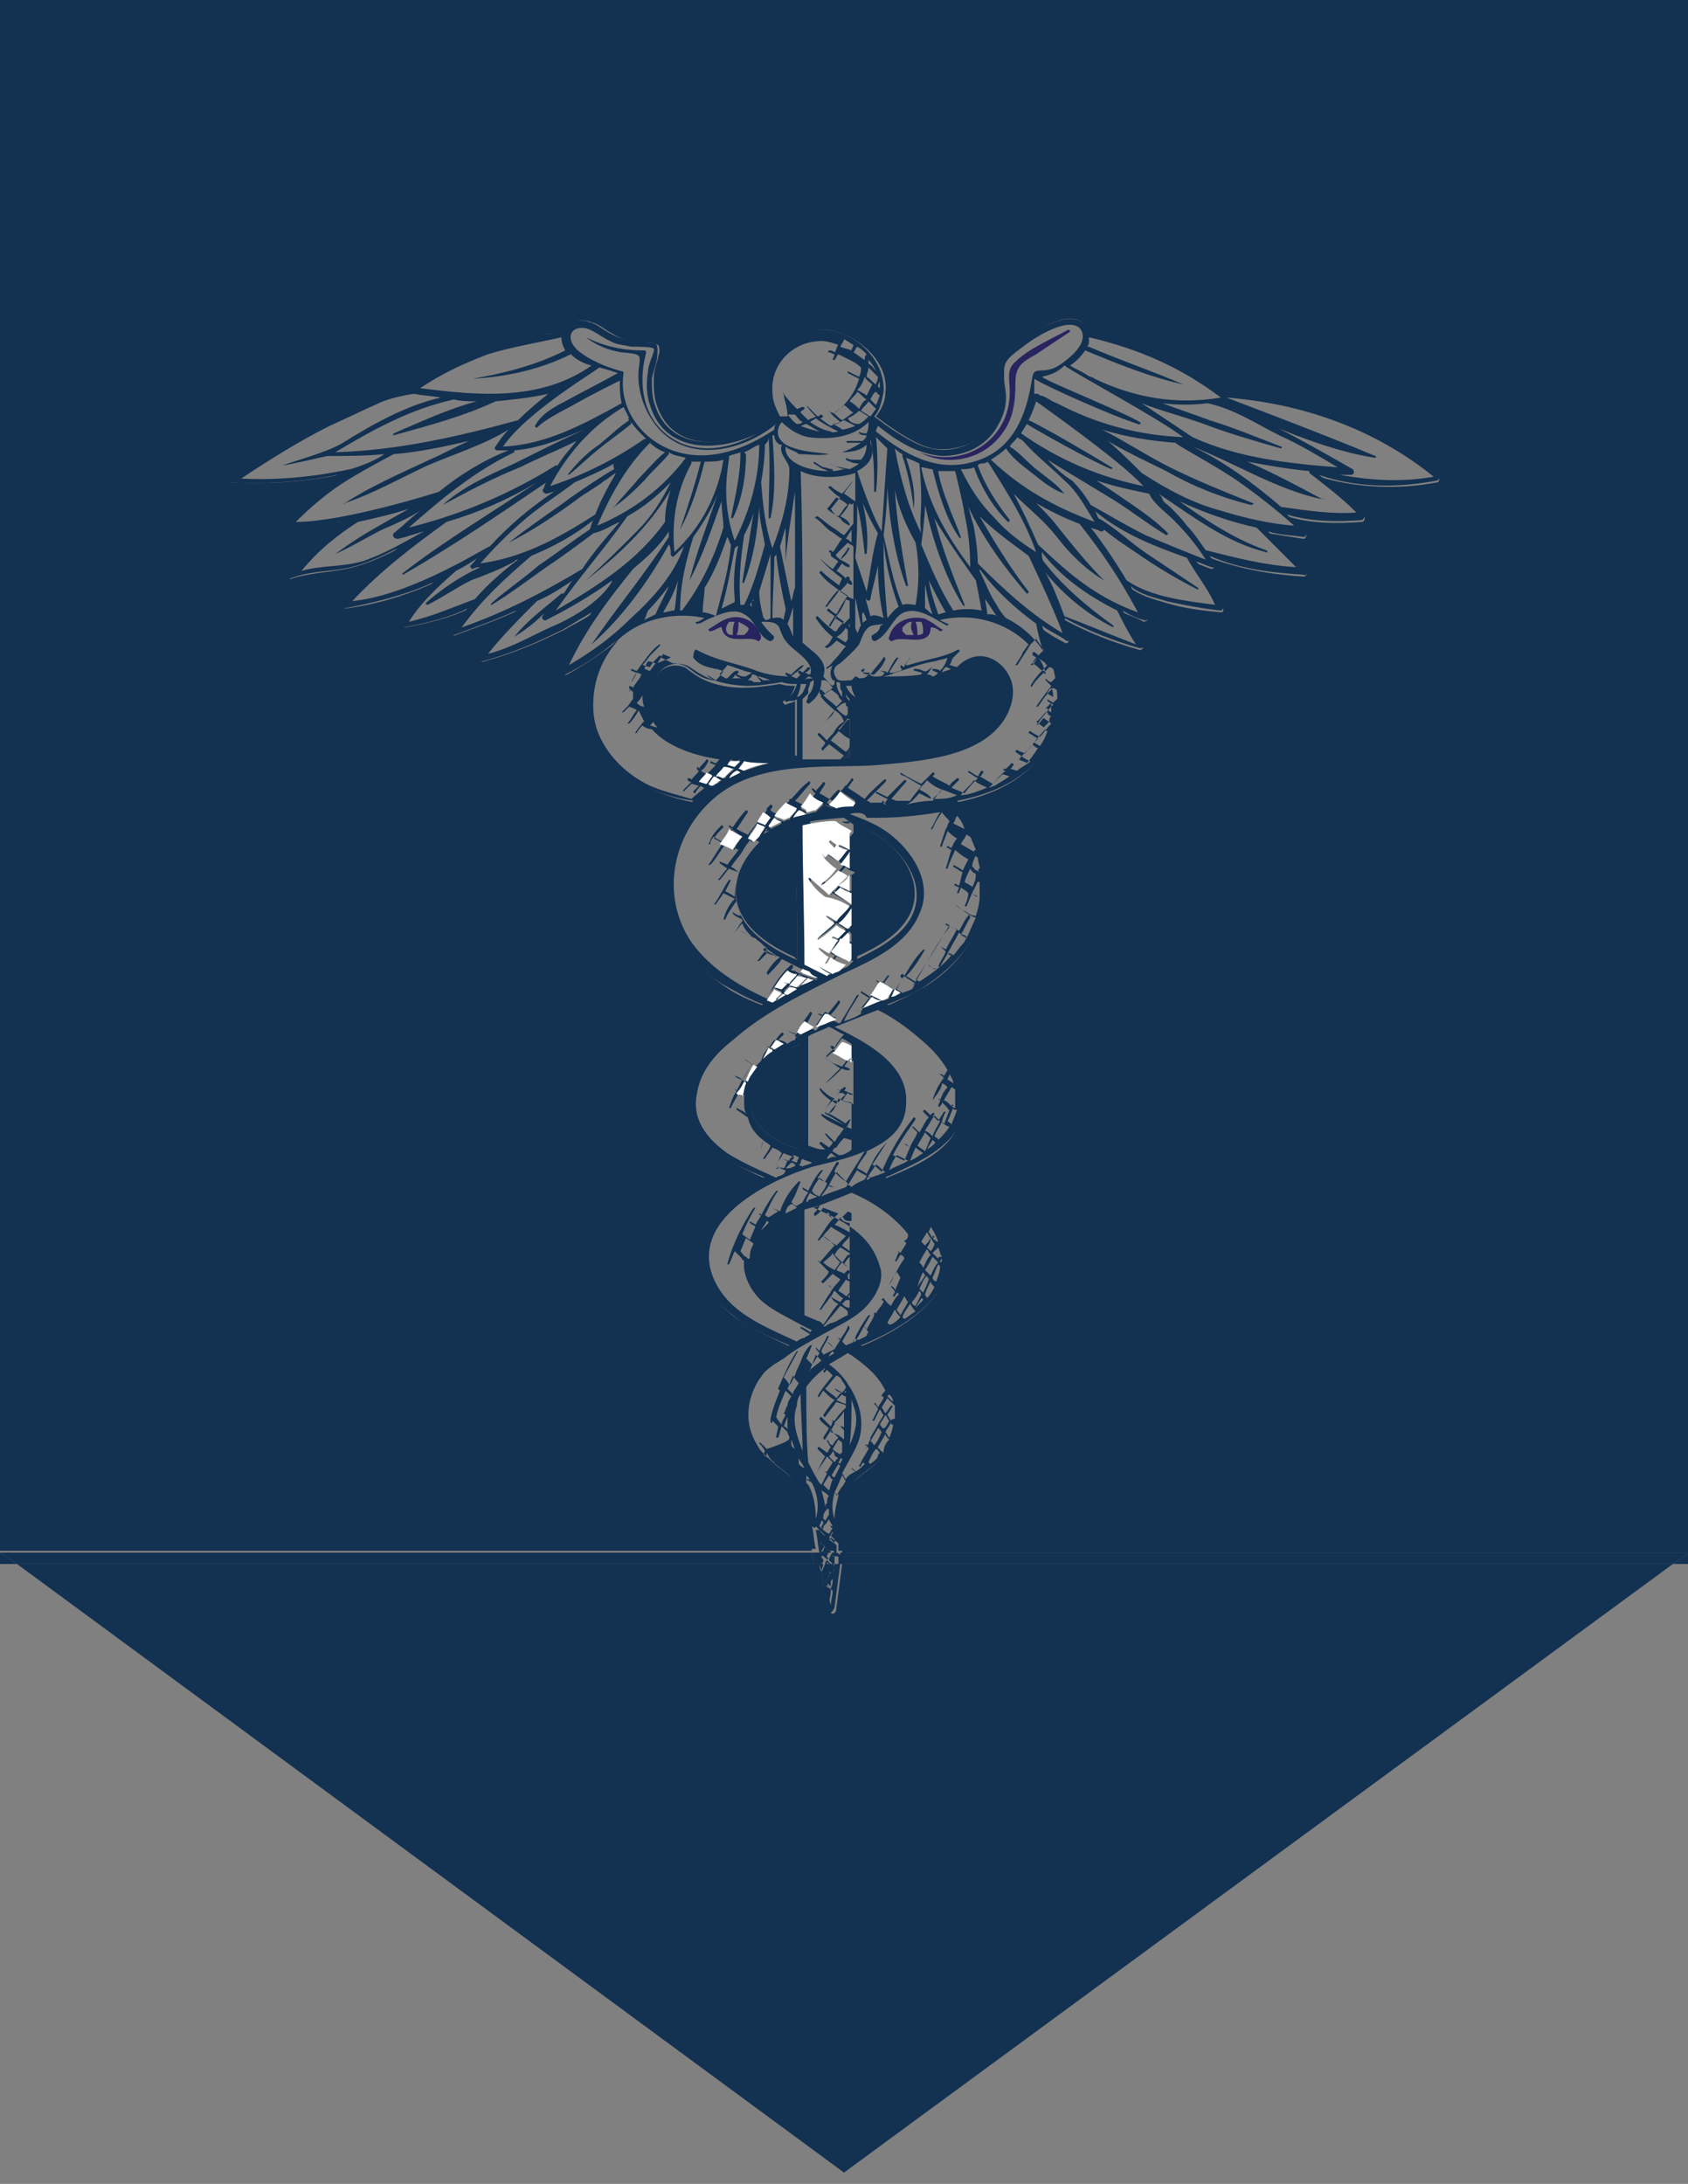 <?xml version="1.0" encoding="utf-8"?>
<!-- Generator: Adobe Illustrator 19.0.0, SVG Export Plug-In . SVG Version: 6.00 Build 0)  -->
<svg version="1.1" id="Layer_1" xmlns="http://www.w3.org/2000/svg" xmlns:xlink="http://www.w3.org/1999/xlink" x="0px" y="0px"
	 viewBox="0 0 89.6 115.9" style="enable-background:new 0 0 89.6 115.9;" xml:space="preserve">
<rect x="0" y="0" width="89.6" height="115.9" fill="#808080" stroke="none"/>
<style type="text/css">
	.st0{fill:#133151;}
	.st1{fill:#FFFFFF;}
	.st2{fill:#282460;}
</style>
<g id="XMLID_3_">
	<g id="XMLID_6_">
		<path id="XMLID_969_" class="st0" d="M43.2,83c0-0.2-0.1-0.4-0.1-0.6h0.3c0,0.2,0.1,0.4,0.1,0.6H43.2z"/>
		<path id="XMLID_968_" class="st0" d="M88.8,83l-44,32.3L0.9,83h42.4c0.1,0.8,0.3,1.5,0.6,2.3c0.2,0.5,0.5,0.4,0.5,0
			c0.1-0.8,0.2-1.5,0.3-2.3H88.8z"/>
		<path id="XMLID_920_" class="st0" d="M43.1,82.4c0,0.2,0.1,0.4,0.1,0.6H0.9L0,82.4H43.1z"/>
		<path id="XMLID_919_" class="st0" d="M44.1,82.5c-0.1,0.1-0.1,0.2-0.2,0.3c0,0,0,0,0,0c0.1,0.1,0.1,0.1,0.2,0.2H44
			c0,0-0.1-0.1-0.1-0.1c0,0,0,0.1,0,0.1h-0.1c0-0.1,0-0.1,0.1-0.2c0-0.1-0.1-0.1-0.1-0.2c0,0,0-0.1,0.1,0c0,0,0,0.1,0.1,0.1
			c0-0.1,0.1-0.2,0.2-0.3h0.2c0,0,0,0,0,0c0.1,0,0.1,0.1,0.2,0.1c0,0,0-0.1,0-0.1h0.3c0,0.2,0,0.4-0.1,0.6h-0.3c0-0.1,0-0.3,0-0.4
			C44.3,82.6,44.2,82.6,44.1,82.5z"/>
		<path id="XMLID_918_" class="st0" d="M56.5,32.9c1.3,0.7,2.6,1.2,4,1.6c0.1,0,0.2-0.1,0.2-0.2c-0.4-0.6-0.8-1.2-1.1-1.8
			c0.4,0.2,0.8,0.3,1.1,0.5c0.1,0,0.3-0.1,0.2-0.2c-0.3-0.5-0.6-1.1-0.9-1.6c0.5,0.4,1.2,0.6,1.9,0.8c1,0.3,1.9,0.4,2.9,0.5
			c0.1,0,0.2-0.1,0.1-0.2c-0.4-0.8-0.8-1.7-1.4-2.4c0.3,0.1,0.5,0.2,0.8,0.3c0.1,0,0.2-0.1,0.2-0.2c-0.1-0.2-0.2-0.3-0.3-0.4
			c1.6,0.6,3.3,0.9,5,1c0.1,0,0.2-0.1,0.1-0.2c-0.7-0.7-1.3-1.4-2-2.1c0.6,0.1,1.3,0.2,1.9,0.3c0.1,0,0.2-0.2,0.1-0.3
			c-0.3-0.3-0.6-0.6-1-0.9c1.3,0.4,2.7,0.4,4,0.3c0.1,0,0.2-0.2,0.1-0.3c-0.7-0.8-1.5-1.5-2.4-2.1c2,0.6,4.2,0.7,6.3,0.3
			c0.1,0,0.1-0.2,0.1-0.3c-3.2-2.6-7.3-4.2-11.4-4.3c-2.1-1.7-4.6-2.9-7.3-3.3C57.4,16,55,17.5,54.4,18c-0.5,0.4-1.4,0.9-1.5,1.3
			c-0.1,0.3,0.1,0.7,0.1,1c0.1,0.7,0.1,1.5-0.3,2.1c-0.6,1.1-2,1.6-3.2,1.4c-1.1-0.2-3-1.7-3-1.7c0.3-0.4,0.5-0.8,0.5-1.3
			c0.2-1.6-1.5-3.1-3.1-3.3c-1.7-0.1-3.1,1.2-3.1,2.9c0,0.6,0.2,1.1,0.5,1.6c0,0,0,0,0,0c-1.7,1.6-5.4,2.4-6.4-0.4
			c-0.2-0.5-0.2-1-0.2-1.5c0-0.5,0.2-0.9,0.3-1.4c0-0.4,0-0.4-0.4-0.5c-0.7,0-1.5-0.1-2.1-0.5c-0.4-0.2-0.7-0.5-1.1-0.6
			c-0.5-0.2-1.2-0.1-1.5,0.4c0,0.1-0.1,0.1-0.1,0.2c-2.5,0-5,1-7.2,2.3c-1.8,0.3-3.6,1.3-5.2,2.1c-1.8,0.9-3.6,2-5.3,3.2
			c-0.1,0.1-0.1,0.3,0.1,0.3c1.9,0.1,3.9,0,5.8-0.4c-0.1,0.1-0.2,0.1-0.3,0.2c-0.9,0.6-1.8,1.4-2.5,2.2c-0.1,0.1,0,0.3,0.1,0.3
			c1,0,2-0.1,2.9-0.2c-1.1,0.7-2.1,1.8-2.9,2.8c-0.1,0.1,0.1,0.3,0.2,0.2c1.3-0.4,2.6-0.3,3.9-0.8c0.6-0.2,1.2-0.5,1.8-0.8
			C20.1,30,19.1,31,18.1,32c-0.1,0.1,0,0.3,0.2,0.3c1.6-0.2,3.3-0.7,4.8-1.4c-0.7,0.7-1.3,1.4-1.8,2.2c-0.1,0.1,0.1,0.2,0.2,0.2
			c1.1-0.2,2.4-0.5,3.4-1c-0.3,0.4-0.6,0.8-0.9,1.2c-0.1,0.1,0.1,0.3,0.2,0.2c1.1-0.4,2.2-0.8,3.3-1.3c-0.8,0.8-1.4,1.7-2,2.5
			c-0.1,0.1,0.1,0.3,0.2,0.2c1.5-0.4,2.9-1,4.3-1.7c0.5-0.3,1-0.5,1.5-0.9c-0.6,1-1.2,2-1.6,3.1c-0.1,0.1,0.1,0.3,0.2,0.2
			c0.9-0.5,1.8-1.1,2.7-1.8c-0.9,1-1.4,2.3-1.3,3.8c0.3,3,2.8,4.3,5.4,4.8c-1.1,1.1-1.7,2.7-1.7,4.2c0,2.3,1.3,4.2,3.2,5.5
			c0.7,0.5,1.4,0.8,2.2,1.1c-0.4,0.3-0.9,0.5-1.3,0.9c-1.4,1-2.9,2.5-2.8,4.4c0.1,2.1,2.3,3,4,3.8c0.1,0,0.2,0.1,0.2,0.1
			c-1,0.5-2,1.2-2.7,2.1c-1.4,1.8-0.7,3.9,1,5.2c0.8,0.6,2,1.1,3,1.6c-0.7,0.5-1.2,1-1.7,1.7c-0.7,1.1-0.8,2.4-0.1,3.5
			c0.3,0.6,0.8,0.9,1.3,1.3c0.5,0.4,1,0.7,1.2,1.2c0.1,1,0.2,2.1,0.4,3.1H0V0h89.7v83h-0.9l0.9-0.6h-45c0.1-1.1,0.2-2.3,0.3-3.4
			c0.3-0.4,0.7-0.7,1.1-1c0.5-0.4,1-0.8,1.3-1.3c0.3-0.5,0.7-2.3-0.1-3.5c-0.5-0.6-1-1.2-1.7-1.7c5.6-2.3,5.2-5.3,4-6.8
			c-0.7-0.9-1.6-1.6-2.7-2.1c0.1,0,0.2-0.1,0.2-0.1c1.7-0.7,3.9-1.6,4-3.8c0.1-1.9-1.4-3.4-2.8-4.4c-0.4-0.3-0.9-0.6-1.3-0.9
			c0.8-0.3,1.5-0.7,2.2-1.1c1.9-1.2,3.2-3.2,3.2-5.5c0-1.6-0.6-3.1-1.7-4.2c2.6-0.5,5-1.8,5.4-4.8c0.2-1.7-0.6-3.8-0.9-4.5
			c0.4,0.3,0.9,0.6,1.3,0.8c0.1,0.1,0.3,0,0.2-0.2C56.8,33.6,56.6,33.3,56.5,32.9z"/>
		<path id="XMLID_917_" class="st0" d="M44.3,82.5c0,0-0.1-0.1-0.2-0.1c0,0,0,0,0,0h0.1C44.3,82.4,44.3,82.5,44.3,82.5z"/>
		<polygon id="XMLID_916_" class="st0" points="0,83 0,82.4 0.9,83 		"/>
		<path id="XMLID_915_" class="st0" d="M44.6,83c0-0.2,0-0.4,0.1-0.6h45L88.8,83H44.6z"/>
		<path id="XMLID_912_" class="st0" d="M43.8,82.1c0.1,0.1,0.1,0.1,0.2,0.2c0,0,0.1,0,0.1,0.1h-0.6c-0.1-0.4-0.1-0.8-0.2-1.2
			c0,0,0.1,0,0.2,0c0.1,0.2,0.3,0.3,0.5,0.5c0,0.1-0.1,0.2-0.2,0.3c-0.1-0.1-0.1-0.1-0.2-0.2c0,0-0.1,0,0,0.1
			C43.5,81.9,43.6,82,43.8,82.1c-0.1,0-0.1,0.1-0.2,0.2c0,0,0,0.1,0.1,0C43.7,82.3,43.7,82.2,43.8,82.1z"/>
		<path id="XMLID_380_" class="st0" d="M45.1,66.7c-0.1,0.1-0.2,0.2-0.3,0.4c0.1,0.1,0.2,0.1,0.3,0.2C45.1,67.1,45.1,66.9,45.1,66.7
			z M45.1,68.9c0,0,0-0.1,0-0.2C45,68.8,45,68.8,45.1,68.9C45,68.9,45,68.9,45.1,68.9z M34.1,36.4c0-0.1,0-0.2,0-0.2
			C34.1,36.2,34.1,36.3,34.1,36.4C34.1,36.4,34.1,36.4,34.1,36.4z M42.2,55c0.1,0,0.2-0.1,0.3-0.1l-0.1-0.1
			C42.3,54.9,42.2,55,42.2,55z M47.3,75.4C47.4,75.4,47.4,75.4,47.3,75.4c0.1,0,0.1-0.1,0.1-0.1C47.4,75.3,47.4,75.3,47.3,75.4
			C47.4,75.3,47.4,75.4,47.3,75.4z M48.4,52.3c0.1,0,0.2-0.1,0.2-0.1c0,0-0.1,0-0.1,0C48.5,52.2,48.5,52.3,48.4,52.3z M45.1,33.3
			c0-0.1,0-0.1,0-0.2C45.1,33.1,45,33.2,45.1,33.3C45,33.2,45.1,33.3,45.1,33.3z M42.2,76.9c-0.1-0.2-0.1-0.3-0.2-0.5
			c0,0.1,0,0.1,0,0.2C42,76.8,42.1,76.8,42.2,76.9z M45.1,66.4c0-0.3,0-0.5,0-0.8c-0.1,0.2-0.3,0.3-0.4,0.5
			C44.8,66.2,45,66.3,45.1,66.4z M46.1,19.5c0,0.2-0.1,0.3-0.1,0.5c0.2,0.1,0.3,0.3,0.5,0.4c0-0.1,0.1-0.2,0.1-0.4
			C46.4,19.8,46.2,19.6,46.1,19.5z M53.6,41.2c-0.1,0-0.2-0.1-0.4-0.1c-0.2,0.2-0.5,0.5-0.7,0.7c0.1,0,0.2-0.1,0.3-0.1
			C53.1,41.5,53.3,41.4,53.6,41.2z M46.7,20.6c0-0.1,0-0.3,0-0.4c0,0.1-0.1,0.2-0.1,0.3C46.6,20.5,46.7,20.6,46.7,20.6z M49,69
			c0-0.1-0.1-0.1-0.1-0.1c-0.1,0.2-0.2,0.3-0.3,0.5C48.8,69.2,48.9,69.1,49,69z M44.2,81.3c-0.1,0.1-0.1,0.2-0.2,0.3
			c0.1,0.1,0.2,0.2,0.3,0.3c0-0.1,0-0.3,0-0.4C44.4,81.4,44.3,81.3,44.2,81.3z M44.5,58c-0.1,0.2-0.2,0.3-0.3,0.4c0,0,0.1,0,0.1,0
			c0,0,0.1,0,0.2,0.1c0.1-0.1,0.2-0.3,0.4-0.4c-0.1,0-0.1-0.1-0.2-0.1C44.6,58,44.6,58,44.5,58z M43.8,42.7
			c-0.1,0.1-0.2,0.2-0.3,0.3c0.2-0.1,0.4-0.1,0.7-0.1C44.1,42.8,44,42.8,43.8,42.7z M38,41.6c0.1,0,0.2-0.1,0.3-0.2
			c-0.1,0-0.2-0.1-0.3-0.2c-0.1,0.1-0.2,0.3-0.3,0.4c0.1,0,0.1,0,0.2,0.1C37.9,41.7,38,41.6,38,41.6z M46,62.6c0.1,0,0.1,0,0.2-0.1
			c0,0-0.1,0-0.1-0.1C46.1,62.5,46,62.5,46,62.6z M33.8,37.3c0.1,0.1,0.2,0.2,0.4,0.2c0,0,0,0,0,0c-0.1-0.2-0.1-0.4-0.1-0.6
			C34,37.1,33.9,37.2,33.8,37.3z M45.7,53.5c0.3-0.1,0.7-0.3,1-0.4c-0.2,0-0.4-0.1-0.5-0.2C46,53.1,45.9,53.3,45.7,53.5z M44.5,77.6
			c0,0,0.1,0.1,0.1,0.1c0-0.1,0.1-0.2,0.1-0.2c0,0,0-0.1,0-0.1c0,0,0,0-0.1,0C44.6,77.4,44.6,77.5,44.5,77.6z M55.2,39.6
			c0.2-0.3,0.3-0.5,0.4-0.8c0,0-0.1,0-0.1-0.1c-0.2,0.2-0.4,0.4-0.6,0.7c0,0,0,0,0,0C55,39.5,55.1,39.5,55.2,39.6z M42.5,52.3
			c0.2-0.1,0.4-0.2,0.7-0.3c-0.1,0-0.2-0.1-0.3-0.1C42.8,52.1,42.7,52.2,42.5,52.3z M41.2,50.7c-0.2-0.1-0.4-0.3-0.6-0.4
			c0,0.1-0.1,0.1-0.1,0.1C40.7,50.6,40.9,50.7,41.2,50.7C41.1,50.8,41.2,50.8,41.2,50.7z M51.5,46.1c-0.1,0.2-0.2,0.4-0.3,0.7
			c0.1,0.1,0.2,0.1,0.3,0.2c0,0,0.1,0,0.1,0.1c0.1-0.2,0.2-0.4,0.2-0.7C51.7,46.3,51.6,46.3,51.5,46.1
			C51.5,46.2,51.5,46.2,51.5,46.1z M44.3,67.4c0.1-0.1,0.2-0.3,0.3-0.4c-0.1-0.1-0.3-0.3-0.4-0.5c0,0,0,0,0,0
			c-0.1,0.2-0.3,0.3-0.5,0.5C43.9,67.2,44.1,67.3,44.3,67.4z M45.2,18.6c0-0.1,0.1-0.2,0.1-0.3c-0.2-0.1-0.3-0.2-0.5-0.3
			c0,0.1-0.1,0.2-0.2,0.4C44.8,18.5,45,18.5,45.2,18.6z M40.7,44c-0.1,0.1-0.1,0.2-0.2,0.3c0.1-0.1,0.2-0.1,0.3-0.2
			C40.8,44,40.8,44,40.7,44z M55.7,38.5c0,0-0.1,0.1-0.1,0.1c0,0,0,0,0.1,0C55.6,38.6,55.6,38.6,55.7,38.5z M47.2,76.4
			c-0.1-0.1-0.2-0.2-0.2-0.3c-0.1,0.2-0.3,0.5-0.4,0.7c0,0,0,0.1,0.1,0.1c0,0.1,0.1,0.1,0.2,0.2C46.9,76.8,47,76.6,47.2,76.4z
			 M46.9,42.6C46.9,42.6,46.8,42.6,46.9,42.6c0,0.1,0.1,0.1,0.1,0.1C47,42.6,46.9,42.6,46.9,42.6z M50.6,57.5
			C50.6,57.5,50.6,57.5,50.6,57.5c0-0.2-0.1-0.3-0.2-0.5c0,0.1-0.1,0.2-0.1,0.3C50.3,57.3,50.5,57.4,50.6,57.5z M44.3,79.2
			c0,0,0.1,0.1,0.1,0.2c0.1-0.2,0.2-0.4,0.3-0.5c0.1-0.1,0.1-0.2,0.2-0.3c-0.1-0.1-0.1-0.2-0.2-0.3C44.6,78.5,44.5,78.8,44.3,79.2
			C44.3,79.2,44.3,79.2,44.3,79.2z M44.3,79.2c-0.1,0.4-0.2,0.9,0,1.4c0-0.4,0.1-0.8,0.2-1.2c0,0,0,0,0-0.1
			C44.4,79.3,44.3,79.3,44.3,79.2z M47.1,74.1c0.1,0.1,0.2,0.2,0.3,0.3c0,0,0,0,0,0c0-0.2-0.1-0.3-0.2-0.4
			C47.2,74,47.1,74.1,47.1,74.1z M44.6,47c0.2,0.1,0.4,0.2,0.6,0.3c0-0.3,0-0.6,0-0.9C45,46.6,44.8,46.8,44.6,47
			C44.6,47,44.6,47,44.6,47z M51.2,44C51.2,44,51.3,44,51.2,44c-0.1-0.3-0.2-0.5-0.4-0.7c-0.1,0.1-0.1,0.3-0.2,0.4
			C50.8,43.8,51,43.9,51.2,44z M45.7,35.6c-0.1,0.1-0.2,0.2-0.3,0.3c0,0,0.1,0,0.2,0.1c0.1,0,0.3,0,0.4-0.1c0,0,0.1-0.1,0.2-0.2
			C45.9,35.7,45.8,35.7,45.7,35.6C45.7,35.6,45.7,35.6,45.7,35.6z M44.3,65c0.3,0.1,0.6,0.3,0.8,0.4v0c0-0.2,0-0.3,0-0.5
			c-0.2,0-0.4-0.1-0.5-0.3C44.5,64.8,44.4,64.9,44.3,65z M43,78.6c0-0.1-0.1-0.2-0.2-0.3c0,0.1,0,0.1,0,0.2
			C42.9,78.5,43,78.5,43,78.6z M40.7,64.8c-0.1,0.2-0.2,0.3-0.3,0.5c0,0,0,0,0,0c0.1-0.1,0.3-0.3,0.4-0.4
			C40.8,64.9,40.8,64.8,40.7,64.8z M49.2,66.2c0.1,0.1,0.1,0.1,0.2,0.2c0.1-0.1,0.2-0.3,0.2-0.4c-0.1-0.1-0.1-0.2-0.2-0.3
			C49.4,65.9,49.3,66.1,49.2,66.2z M47.3,75.5c-0.1,0.2-0.2,0.3-0.3,0.5c0.1,0.1,0.1,0.2,0.2,0.3c0.1-0.2,0.2-0.5,0.2-0.7
			C47.3,75.6,47.3,75.6,47.3,75.5z M44.9,33.3c-0.1,0.2-0.3,0.4-0.5,0.5c0.2,0.1,0.3,0.2,0.5,0.3c0-0.1,0.1-0.1,0.1-0.2c0,0,0,0,0,0
			c0-0.2,0-0.3,0-0.5c0,0,0,0,0,0C45,33.4,44.9,33.4,44.9,33.3z M39.5,40.4c-0.1,0.1-0.2,0.2-0.3,0.4c0.1,0,0.2,0.1,0.3,0.1
			c0.4-0.1,0.9-0.3,1.3-0.4C40.4,40.5,39.9,40.5,39.5,40.4z M44.5,22.9c-0.4-0.2-0.8-0.4-1.2-0.7c-0.1,0.1-0.2,0.1-0.3,0.2
			c0.3,0.2,0.6,0.4,1.1,0.5C44.2,23,44.4,22.9,44.5,22.9z M44.2,77c0,0.1-0.1,0.2-0.2,0.3c0.1,0.1,0.2,0.2,0.3,0.3
			c0.1-0.1,0.1-0.2,0.2-0.2c-0.1-0.1-0.2-0.1-0.2-0.2C44.3,77.1,44.2,77,44.2,77z M41.1,43.5c-0.1,0.1-0.2,0.3-0.3,0.4
			c0,0,0.1,0,0.1,0.1c0,0,0,0,0,0c0.2-0.1,0.4-0.2,0.6-0.3C41.4,43.6,41.2,43.5,41.1,43.5z M51.8,45.1c-0.1-0.2-0.2-0.5-0.3-0.7
			c-0.1,0-0.1-0.1-0.2-0.1c-0.1,0.2-0.2,0.3-0.3,0.5c0.2,0.1,0.5,0.3,0.7,0.4C51.7,45.2,51.7,45.1,51.8,45.1z M44.7,67
			c0.1-0.1,0.2-0.3,0.3-0.4c0,0,0.1,0,0.1,0c0,0,0-0.1,0-0.1c-0.2-0.1-0.3-0.2-0.5-0.3c-0.1,0.1-0.2,0.2-0.3,0.4c0,0,0,0,0,0
			C44.4,66.7,44.5,66.8,44.7,67z M43.7,81.1c0,0.1-0.1,0-0.1-0.1c0,0,0.1-0.1,0.1-0.2c0,0,0-0.1-0.1-0.1c0,0.1-0.1,0.2-0.1,0.3
			c0.2,0.2,0.3,0.3,0.5,0.4c0.1-0.1,0.1-0.2,0.2-0.3c-0.1,0-0.1-0.1-0.2-0.2c-0.1,0-0.1-0.1-0.1-0.1C43.7,81,43.7,81,43.7,81.1z
			 M42.4,52.4c0.2-0.2,0.3-0.3,0.5-0.5c-0.2,0-0.3-0.1-0.5-0.2c-0.1,0.2-0.3,0.3-0.4,0.5C42.1,52.3,42.2,52.3,42.4,52.4z M45.1,46.1
			c0-0.3,0-0.6,0-0.9c0,0,0,0,0,0c-0.1,0.2-0.2,0.5-0.4,0.7C44.8,45.9,45,46,45.1,46.1z M47.5,52.5c-0.1,0.1-0.1,0.2-0.2,0.4
			c0.2-0.1,0.3-0.1,0.5-0.2C47.7,52.6,47.6,52.6,47.5,52.5z M44.6,69.3c-0.3,0.4-0.6,0.7-0.9,1.1c0,0,0,0,0,0c0,0,0,0,0.1,0
			c0.1-0.1,0.3-0.2,0.4-0.2c0.3-0.1,0.5-0.3,0.8-0.4c0-0.1,0-0.2,0-0.2C44.9,69.5,44.8,69.4,44.6,69.3z M41.8,22
			c0.2,0.2,0.3,0.4,0.5,0.5c0,0,0,0,0,0c0.1,0,0.2,0,0.3-0.1c-0.2-0.1-0.3-0.3-0.4-0.4C42,22,41.9,22,41.8,22z M34.9,35.2
			c0.2-0.1,0.5-0.2,0.7-0.3c-0.1-0.1-0.3-0.1-0.4-0.2C35.1,34.9,35,35,34.9,35.2C34.9,35.2,34.9,35.2,34.9,35.2z M52.4,41.8
			c-0.2-0.1-0.5-0.2-0.7-0.4c-0.2,0.3-0.5,0.5-0.7,0.8C51.4,42.2,51.9,42,52.4,41.8C52.3,41.9,52.3,41.8,52.4,41.8z M46.1,21.3
			c-0.1,0.2-0.3,0.3-0.4,0.5c0.2,0.1,0.3,0.2,0.5,0.3c0.1-0.1,0.2-0.3,0.3-0.4C46.3,21.5,46.2,21.4,46.1,21.3z M65.1,21.1
			c0,0,5.3,2,7.9,3.1c0.1,0,0,0.1,0,0.1c-1.9-0.3-3.8-1-5.7-1.8c0.1,0,0.2,0.1,0.3,0.1c1.4,0.7,2.8,1.5,4.2,2.3
			c0.1,0.1,0.1,0.3-0.1,0.3c-0.2,0-0.4,0-0.6,0c1.7,0.3,3.3,0.4,5,0.1C72.9,22.7,69,21.4,65.1,21.1z M44.5,38.8
			c-0.1,0.2-0.3,0.3-0.4,0.5c0.3,0.2,0.5,0.4,0.8,0.6c0.1-0.1,0.2-0.2,0.2-0.3c0-0.1,0-0.3,0-0.4c0,0,0,0,0,0
			C44.8,39.1,44.7,38.9,44.5,38.8z M42,61.7c-0.1,0.1-0.2,0.2-0.3,0.3c0,0,0.1,0,0.2,0c0.1,0,0.2-0.1,0.3-0.1c0,0,0-0.1,0-0.1
			C42.2,61.8,42.1,61.7,42,61.7z M45.2,49.6C45.2,49.6,45.2,49.6,45.2,49.6c0-0.1-0.1-0.1-0.1-0.2c-0.1,0.1-0.2,0.3-0.4,0.4
			c0.2,0.1,0.3,0.1,0.5,0.2C45.2,49.9,45.2,49.8,45.2,49.6z M44.5,68.7c-0.1-0.1-0.1-0.1-0.2-0.2c-0.1,0.1-0.1,0.2-0.2,0.3
			c0.1,0.1,0.3,0.2,0.5,0.3c0.1-0.1,0.1-0.2,0.2-0.2C44.7,68.9,44.6,68.8,44.5,68.7z M45,40c0,0,0.1,0.1,0.1,0.1c0-0.1,0-0.2,0-0.3
			C45,39.8,45,39.9,45,40z M45.1,37.2c0,0,0-0.1,0-0.1c-0.1-0.1-0.2-0.2-0.2-0.3c0,0.1,0,0.2,0.1,0.3C45,37.1,45,37.1,45.1,37.2z
			 M40.5,43.1c-0.1,0.2-0.2,0.3-0.3,0.5c0.1,0.1,0.3,0.1,0.4,0.2c0.1-0.1,0.2-0.3,0.3-0.4C40.8,43.3,40.7,43.2,40.5,43.1z
			 M46.7,77.1c-0.1-0.1-0.1-0.2-0.2-0.2c0,0,0,0,0,0c-0.2,0.2-0.3,0.5-0.4,0.7c0,0,0.1,0.1,0.1,0.1c0.1-0.1,0.3-0.2,0.4-0.4
			C46.6,77.2,46.6,77.2,46.7,77.1z M47.7,32.2c-0.4-1.1-0.7-2.3-0.8-3.5c0,0.1,0,0.3,0,0.5c0,1.2,0.1,2.4,0.2,3.6
			C47.3,32.6,47.4,32.4,47.7,32.2z M34.2,35.5c0.1,0,0.2,0.1,0.3,0.1c0,0,0,0,0,0c0.1-0.1,0.2-0.3,0.3-0.4c-0.1,0-0.2-0.1-0.4-0.1
			C34.3,35.2,34.3,35.3,34.2,35.5z M55,38.3c0.1,0.1,0.3,0.2,0.4,0.3c0.1-0.1,0.2-0.2,0.3-0.3c0-0.1,0-0.2,0.1-0.3
			c-0.1,0-0.2-0.1-0.2-0.2c0,0,0,0-0.1,0C55.3,38,55.2,38.2,55,38.3z M42.9,36.6c0,0.1,0,0.2,0,0.3c0.2-0.2,0.3-0.5,0.3-0.8
			c-0.1,0-0.1,0.1-0.2,0.1C43,36.4,42.9,36.5,42.9,36.6C42.9,36.6,42.9,36.6,42.9,36.6z M44.9,31.8c-0.1,0.3-0.3,0.7-0.6,1
			c0.2,0.1,0.3,0.2,0.5,0.3c0.1-0.1,0.2-0.2,0.3-0.3c0-0.3,0-0.6,0-1C45.1,31.9,45.1,31.9,44.9,31.8C45,31.8,45,31.8,44.9,31.8z
			 M45.3,18.7c0.2,0.1,0.4,0.3,0.6,0.4c0-0.1,0-0.2,0.1-0.3c-0.2-0.2-0.3-0.3-0.5-0.4C45.4,18.5,45.4,18.6,45.3,18.7z M42.5,54.9
			c0.2-0.1,0.4-0.2,0.6-0.3c0,0,0.1-0.1,0.1-0.1c-0.2-0.1-0.3-0.2-0.5-0.3c-0.1,0.2-0.3,0.4-0.4,0.6C42.4,54.8,42.4,54.8,42.5,54.9z
			 M49.8,65.9c-0.1-0.3-0.2-0.5-0.4-0.8c0,0.1-0.1,0.2-0.1,0.3c0.1,0.1,0.1,0.2,0.2,0.3c0,0,0-0.1,0-0.1c0,0,0.1,0,0.1,0
			c0,0,0,0.1-0.1,0.1C49.6,65.8,49.7,65.9,49.8,65.9C49.7,65.9,49.7,65.9,49.8,65.9L49.8,65.9z M52.9,32.7c-0.2-0.3-0.4-0.6-0.6-0.9
			c0,0.2,0.1,0.5,0.1,0.8C52.6,32.6,52.8,32.6,52.9,32.7z M36,30.8c-0.2,0.6-0.5,1.2-0.8,1.7c0.2,0,0.4-0.1,0.6-0.1
			C35.9,31.9,35.9,31.3,36,30.8z M40.3,31.4c0,0.4,0.1,0.9,0.2,1.3c0,0.1,0.1,0.1,0.1,0.2c0,0,0,0,0,0c0.1,0,0.2,0,0.3-0.1
			c0-1.1,0-2.2,0-3.4h0C40.7,30.1,40.5,30.7,40.3,31.4C40.3,31.4,40.3,31.4,40.3,31.4z M38.8,40.3c-0.1,0.1-0.1,0.2-0.2,0.2
			c0.1,0,0.3,0.1,0.4,0.1c0.1-0.1,0.2-0.2,0.3-0.3C39.1,40.4,38.9,40.4,38.8,40.3z M55.1,39.7c-0.1,0-0.2-0.1-0.3-0.2
			c-0.2,0.3-0.5,0.5-0.7,0.8c0.1,0.1,0.3,0.1,0.4,0.2C54.7,40.3,54.9,40,55.1,39.7z M43,72.8C43,72.7,42.9,72.7,43,72.8
			c-0.1,0-0.1,0.1-0.2,0.2C42.8,72.9,42.9,72.8,43,72.8z M44.9,73.8c0,0-0.1,0.1-0.1,0.1c0,0,0.1,0,0.1,0
			C44.9,73.9,44.9,73.9,44.9,73.8z M40.3,44.4C40.3,44.4,40.3,44.4,40.3,44.4c0.1-0.2,0.2-0.3,0.3-0.5c-0.1-0.1-0.3-0.1-0.4-0.2
			c-0.2,0.3-0.4,0.5-0.5,0.8c0.1,0.1,0.2,0.2,0.3,0.2C40.1,44.6,40.2,44.5,40.3,44.4z M49.8,66.2C49.8,66.2,49.8,66.2,49.8,66.2
			c-0.1,0.1-0.2,0.2-0.3,0.3c0.1,0.1,0.2,0.2,0.3,0.3c0,0,0-0.1,0.1-0.1c0,0,0,0,0.1,0C49.9,66.6,49.9,66.4,49.8,66.2
			C49.9,66.3,49.8,66.3,49.8,66.2z M45.2,49.1c0-0.3,0-0.6,0-0.9c-0.2,0.3-0.4,0.5-0.6,0.8c0.1,0.1,0.3,0.2,0.5,0.3
			C45.1,49.2,45.2,49.1,45.2,49.1z M47.8,69.8c0.1-0.2,0.3-0.5,0.4-0.7c-0.1-0.1-0.1-0.2-0.2-0.3c-0.1,0.2-0.3,0.5-0.4,0.7
			C47.6,69.6,47.7,69.6,47.8,69.8C47.8,69.8,47.8,69.8,47.8,69.8z M34.5,38.5c0.1,0,0.2,0.1,0.4,0.1c-0.1-0.1-0.2-0.2-0.2-0.3
			C34.6,38.4,34.5,38.5,34.5,38.5z M55.2,35.5c0,0,0.1,0.1,0.2,0.1c0,0,0,0,0,0c0,0,0.1,0,0,0.1c0,0,0,0,0,0c0,0,0.1,0.1,0.1,0.1
			c0,0,0,0,0-0.1c-0.1-0.3-0.2-0.6-0.4-0.8c0,0,0,0,0,0c-0.1,0.1-0.2,0.2-0.3,0.3C55,35.3,55.1,35.4,55.2,35.5z M62.6,26.6
			c1.4,1,2.9,2,4.6,2.6c0.1,0,0.1,0.2,0,0.1c-2.1-0.5-3.9-1.9-5.7-3.1c0.1,0.1,0.2,0.2,0.2,0.3c0.1,0.2,0.3,0.3,0.4,0.4
			c0.3,0.3,0.6,0.6,0.9,1c0.4,0.4,0.7,0.9,1,1.3c1.6,0.4,3.1,0.8,4.8,0.9c-0.7-0.7-1.4-1.4-2.1-2.1C65.3,27.7,63.9,27.2,62.6,26.6z
			 M55.6,36.8c0.1,0.1,0.2,0.1,0.3,0.2c0-0.2,0-0.3-0.1-0.5C55.7,36.6,55.6,36.7,55.6,36.8C55.5,36.8,55.6,36.8,55.6,36.8z M45.4,37
			c-0.1-0.2-0.2-0.4-0.2-0.6c-0.1,0-0.2,0-0.3,0C45,36.6,45.1,36.8,45.4,37z M41.8,75.9c0-0.2,0-0.5,0-0.7c0,0,0,0,0,0
			c-0.1,0.2-0.1,0.3-0.2,0.5C41.7,75.7,41.8,75.8,41.8,75.9z M44.8,37.3C44.8,37.3,44.8,37.3,44.8,37.3c-0.2,0.1-0.3,0.2-0.4,0.3
			c0.1,0.1,0.3,0.3,0.5,0.4c0,0,0.1-0.1,0.1-0.1c0,0,0,0,0,0c0-0.1,0-0.3,0-0.4c0,0,0,0,0,0c0,0-0.1,0-0.1-0.1
			C44.9,37.3,44.9,37.3,44.8,37.3z M44.9,74.5c0-0.1,0-0.3,0-0.4c-0.1,0-0.1,0-0.2-0.1c-0.1,0.1-0.2,0.2-0.3,0.3
			C44.6,74.4,44.8,74.5,44.9,74.5z M45.1,26.7c-0.1,0.2-0.3,0.5-0.5,0.7c0,0,0,0,0,0c0.2,0.1,0.4,0.2,0.5,0.4c0,0,0,0.1,0,0.1
			c-0.2-0.1-0.4-0.2-0.5-0.4c-0.1,0.2-0.3,0.3-0.4,0.5c0.2,0.1,0.4,0.3,0.6,0.4c0.2-0.2,0.3-0.4,0.5-0.6c0-0.4,0-0.7,0-1.1
			C45.2,26.8,45.2,26.8,45.1,26.7C45.1,26.8,45.1,26.8,45.1,26.7z M45.3,42.7c0-0.1,0.1-0.1,0.1-0.2c-0.3-0.2-0.6-0.4-0.9-0.6
			c-0.2,0.2-0.4,0.4-0.6,0.7c0.1,0.1,0.3,0.1,0.4,0.2C44.7,42.8,45,42.8,45.3,42.7z M47.6,61.3c-0.2,0.3-0.3,0.5-0.4,0.8
			c0.3-0.2,0.7-0.3,1-0.5C48,61.5,47.8,61.4,47.6,61.3z M46.2,21.2c0.1,0.1,0.2,0.2,0.3,0.3c0.1-0.2,0.1-0.3,0.2-0.5c0,0,0,0,0,0
			c0,0,0,0,0,0c-0.1-0.1-0.1-0.1-0.2-0.2C46.4,20.8,46.3,21,46.2,21.2z M64.8,27.1c1.3,0.4,2.6,0.7,3.9,0.8
			c-0.9-0.8-1.9-1.6-2.9-2.3c-1.1-0.8-3.4-2-3.4-2.1c-1.3-0.1-2.6-0.3-3.9-0.7c1.2,0.6,2.4,1.4,3.6,2c1.4,0.7,2.9,1.3,4.4,1.9
			c0.1,0,0,0.1-0.1,0.1c-1.6-0.4-3.1-1-4.5-1.8c-1-0.5-2.1-1-3.1-1.6c0.6,0.5,1.2,1.1,1.8,1.7c0,0,0,0,0,0
			C62,26,63.3,26.7,64.8,27.1z M39.8,66.7c0-0.3,0.1-0.5,0.2-0.7c-0.1-0.1-0.3-0.2-0.4-0.3c-0.1,0.2-0.2,0.5-0.3,0.7
			c0.1,0.1,0.2,0.3,0.3,0.3c0,0,0.1,0.1,0.1,0.1C39.8,66.8,39.8,66.8,39.8,66.7z M48.6,69.3c0.1-0.2,0.2-0.4,0.3-0.6
			c0-0.1-0.1-0.2-0.1-0.2c-0.1,0.2-0.2,0.4-0.4,0.6C48.4,69.2,48.5,69.3,48.6,69.3z M43.7,80.6c0,0,0.1,0.1,0.1,0.1
			c0.1-0.1,0.1-0.2,0.2-0.3c0-0.1,0-0.2,0-0.3c0,0-0.1,0-0.1-0.1c0,0,0,0,0,0.1C43.7,80.3,43.7,80.4,43.7,80.6z M71,24.8
			c-1-0.6-2-1.2-3.1-1.7c-1.2-0.6-2.4-1.4-3.8-1.7c-0.8,0.1-1.6,0.1-2.4,0c0.8,0.3,1.7,0.6,2.5,0.9c1.3,0.4,2.5,0.9,3.8,1.4
			c0.1,0,0,0.1,0,0.1c-1.4-0.4-2.8-0.8-4.1-1.3c-1.1-0.4-2.3-0.7-3.3-1.1c0.9,0.6,2.7,1.8,2.7,1.8C65.7,24.3,68.4,24.6,71,24.8z
			 M44.9,40.1c0,0-0.1,0.1-0.1,0.1c0.1,0,0.3,0,0.4,0c0,0,0,0,0,0c0,0,0,0-0.1,0C45,40.1,44.9,40.1,44.9,40.1z M42.1,73.9
			c0.1-0.2,0.2-0.3,0.3-0.5c-0.1-0.1-0.2-0.2-0.3-0.4c-0.1,0.2-0.2,0.5-0.3,0.7c0.1,0.1,0.2,0.2,0.3,0.3
			C42.1,74.1,42.1,74,42.1,73.9C42.1,73.9,42.1,73.9,42.1,73.9C42,73.9,42,73.9,42.1,73.9C42.1,73.9,42.1,73.9,42.1,73.9z
			 M39.6,57.4c0.1-0.3,0.3-0.5,0.5-0.8c-0.1,0-0.1-0.1-0.2-0.1c-0.2,0.3-0.3,0.6-0.5,0.8C39.5,57.4,39.6,57.4,39.6,57.4z M16,30.3
			c1-0.3,2.1-0.2,3.2-0.5c1.2-0.4,2.2-1,3.3-1.6c-0.4,0.1-0.9,0.3-1.4,0.4c-0.2,0-0.3-0.2-0.2-0.3c0.5-0.4,0.9-0.8,1.4-1.2
			c-0.6,0.4-1.3,0.7-2,1c-0.8,0.4-1.6,0.9-2.5,1.3c0,0,0,0,0,0c0.8-0.6,1.6-1.1,2.5-1.6c0.5-0.3,0.9-0.5,1.4-0.8
			c-0.9,0.3-1.8,0.5-2.7,0.7C17.9,28.4,16.9,29.2,16,30.3z M44.4,26.4c-0.2,0.2-0.3,0.4-0.5,0.6c0.2,0.2,0.4,0.3,0.6,0.4
			c0,0,0,0,0,0c0.2-0.2,0.3-0.5,0.5-0.6C44.8,26.6,44.6,26.5,44.4,26.4z M44.4,37.5c0.1-0.1,0.2-0.2,0.3-0.3
			c-0.1-0.1-0.2-0.2-0.2-0.3c0,0-0.2-0.2-0.4-0.3c-0.1,0.1-0.3,0.2-0.4,0.3C43.9,37.1,44.2,37.3,44.4,37.5z M29.8,17.9
			c-1.3,0.3-2.6,0.5-3.9,0.9c-1.3,0.5-2.4,1-3.6,1.8c3.1,0.4,6.4,0.7,9.1-1.2c-0.4-0.1-0.8-0.3-1.1-0.6c-1.6,0.8-3.4,1.2-5.2,1.3
			c0,0,0,0,0,0c1.7-0.3,3.3-0.7,4.9-1.5C29.9,18.4,29.8,18.2,29.8,17.9z M48.7,68.3c0.1-0.2,0.3-0.4,0.4-0.6c0-0.1-0.1-0.1-0.1-0.2
			C48.9,67.7,48.8,67.9,48.7,68.3C48.7,68.2,48.7,68.2,48.7,68.3z M49.7,68c0.1-0.3,0.2-0.5,0.2-0.8c0,0-0.1-0.1-0.1-0.1
			c-0.1,0.2-0.2,0.5-0.3,0.7C49.5,67.9,49.6,68,49.7,68C49.6,68.1,49.7,68,49.7,68z M41.7,52.8c-0.1,0-0.1,0-0.2-0.1
			c-0.1,0.1-0.2,0.2-0.3,0.3C41.4,53,41.6,52.9,41.7,52.8z M50.5,58.7C50.5,58.6,50.6,58.6,50.5,58.7c0.1-0.1,0.1-0.1,0.1,0
			C50.6,58.7,50.6,58.7,50.5,58.7c0.1,0.1,0.2,0.1,0.2,0.1c0-0.3,0-0.5,0-0.8c0-0.1,0-0.1,0-0.2c-0.1,0-0.1-0.1-0.2-0.1
			c-0.1,0.2-0.3,0.5-0.4,0.7C50.2,58.4,50.3,58.5,50.5,58.7C50.5,58.6,50.5,58.6,50.5,58.7z M47,62.2c-0.2-0.1-0.3-0.3-0.5-0.4
			c-0.1,0.2-0.3,0.4-0.4,0.6c0,0,0.1,0.1,0.1,0.1C46.5,62.4,46.8,62.3,47,62.2z M44.4,36.2c0,0.3,0.1,0.5,0.3,0.8c0-0.1,0-0.2,0-0.3
			c0,0,0,0,0,0c-0.1-0.1-0.1-0.2-0.1-0.4C44.6,36.2,44.5,36.2,44.4,36.2z M45.9,62.6c0-0.1,0.1-0.1,0.1-0.2
			c-0.2-0.1-0.4-0.2-0.5-0.3c-0.2,0.3-0.3,0.5-0.5,0.8c0.1,0,0.1,0,0.2,0.1C45.4,62.8,45.7,62.7,45.9,62.6z M49.1,60.1
			c-0.1,0.2-0.3,0.5-0.4,0.7c0.1,0.1,0.3,0.2,0.4,0.3c0,0,0,0,0,0c0.1-0.2,0.2-0.5,0.3-0.7C49.3,60.3,49.2,60.2,49.1,60.1z
			 M41.6,55.4c-0.2-0.1-0.3-0.2-0.5-0.2c-0.1,0.1-0.2,0.3-0.3,0.4c0,0,0.1,0,0.1,0c0,0,0.1,0.1,0.1,0.1
			C41.3,55.6,41.4,55.5,41.6,55.4z M46.1,19.3c0.2,0.1,0.3,0.3,0.4,0.4c-0.1-0.2-0.2-0.4-0.4-0.6C46.1,19.1,46.1,19.2,46.1,19.3z
			 M42.3,37c0.3-0.1,0.4-0.4,0.5-0.7c-0.1,0-0.2,0-0.3,0C42.5,36.5,42.4,36.8,42.3,37z M15,24.7c0.5-0.2,2.4-0.7,3.2-1.2
			c1.6-1,3.4-2,5.2-2.4c-0.5-0.1-1-0.1-1.4-0.2c-0.1,0-1.3,0.2-1.9,0.5c-0.9,0.4-1.7,0.8-2.6,1.2c-1.6,0.8-3.2,1.8-4.7,2.8
			c2,0.1,3.9-0.1,5.8-0.5c0,0,1.1-0.3,1.8-0.8c-1,0.1-2,0.1-3,0.1C17.3,24.2,15.7,24.6,15,24.7C14.9,24.7,14.9,24.7,15,24.7z
			 M62.8,20.4c-1.8-0.4-3.5-1.1-5.2-1.8c0,0,0,0,0,0c-0.2,0.3-0.5,0.6-0.8,0.8c0.3,0.2,0.6,0.3,0.9,0.5c0.1,0.1,0.3,0.1,0.4,0.2
			c2.1,1,4.3,1.4,6.7,1c-2.1-1.6-4.4-2.6-7-3.2c0,0.1,0,0.2,0,0.2c0,0.1,0,0.2-0.1,0.3c0,0,0,0,0.1,0c1.6,0.7,3.4,1.3,5,2
			C62.9,20.3,62.8,20.4,62.8,20.4z M43,72.7c0.2-0.2,0.4-0.3,0.6-0.5c-0.1-0.1-0.2-0.2-0.3-0.3C43.2,72.2,43.1,72.4,43,72.7
			C43,72.7,43,72.7,43,72.7z M44,78.3c-0.1,0.2-0.2,0.3-0.3,0.5c0.1,0.1,0.2,0.2,0.3,0.3c0.1-0.2,0.1-0.4,0.2-0.6
			C44.1,78.5,44.1,78.4,44,78.3z M50.6,50.7c0.2-0.2,0.3-0.4,0.5-0.6c0.1-0.1,0.2-0.3,0.2-0.4c-0.1-0.1-0.3-0.1-0.4-0.2
			c-0.2,0.4-0.4,0.7-0.6,1.1C50.4,50.6,50.5,50.6,50.6,50.7z M43.2,36c-0.1,0-0.2-0.1-0.3-0.1c-0.1,0.1-0.1,0.1-0.2,0.2
			C42.8,36,43,36,43.2,36z M41.7,64.4c0.2-0.1,0.4-0.2,0.6-0.3c-0.1-0.1-0.2-0.2-0.3-0.2C41.8,64,41.7,64.2,41.7,64.4z M44.6,49.9
			c-0.2,0.2-0.4,0.4-0.5,0.7C44.3,50.7,45,51,45,51c0,0,0,0,0,0c0,0,0,0,0,0c0,0,0.1,0,0.1-0.1c0-0.3,0-0.6,0-0.8
			C45,50.1,44.8,50,44.6,49.9C44.6,49.9,44.6,49.9,44.6,49.9z M34.4,32.4c-0.1,0.2-0.1,0.3-0.2,0.5c0.2-0.1,0.4-0.2,0.6-0.3
			c0.2-0.5,0.5-1,0.7-1.5C35.2,31.5,34.8,32,34.4,32.4z M49.5,60.3c0.1-0.3,0.3-0.6,0.4-0.8c-0.1-0.1-0.2-0.2-0.3-0.3
			c-0.2,0.3-0.3,0.5-0.5,0.8C49.3,60.1,49.4,60.2,49.5,60.3z M41.9,43.5c0.1-0.2,0.3-0.4,0.4-0.5c-0.2-0.1-0.4-0.2-0.6-0.3
			c-0.2,0.2-0.4,0.5-0.6,0.7c0.2,0.1,0.3,0.1,0.5,0.2C41.8,43.5,41.8,43.5,41.9,43.5z M49.5,32.6c-0.2-0.5-0.3-1.1-0.4-1.6
			c0,0.4,0,0.9,0,1.3C49.2,32.3,49.3,32.5,49.5,32.6z M39,28.7c0.8-1.6,1.3-3.3,1.3-5.1c-0.3,0.1-0.5,0.3-0.8,0.4
			c0,0,0.1,0.1,0.1,0.1c0,1.1-0.2,2.4-0.7,3.4c0,0-0.1,0-0.1,0c0.2-1.1,0.5-2.2,0.5-3.4c0,0,0,0,0-0.1c-0.2,0.1-0.4,0.1-0.6,0.2
			C38.7,24.7,38.2,26.4,39,28.7z M48.6,60.9c-0.1,0.2-0.2,0.5-0.3,0.7c0,0,0,0,0,0c0,0,0,0,0,0c0.3-0.1,0.5-0.3,0.7-0.4
			C48.9,61.1,48.7,61,48.6,60.9z M55.3,29.3c0,0.1,0,0.4,0.1,0.5c1,1.3,2.3,2.4,3.7,3.4c0,0,0,0.1,0,0.1c-1.4-0.7-2.6-1.7-3.6-2.9
			c0.4,0.7,0.7,1.5,1,2.3c1.3,0.5,2.5,1,3.8,1.5c-0.4-0.6-0.7-1.2-1-1.8C57.7,31.6,56.3,30.6,55.3,29.3z M57.9,28
			c0.7,0.9,1.3,1.8,1.9,2.8c0,0,0,0,0,0c1.3,0.9,3.2,1.1,4.7,1.3c-0.4-0.9-1-1.6-1.5-2.5c-1.7-0.6-3.5-1.3-4.9-2.5
			c0.1,0.1,0.1,0.2,0.2,0.4c0,0,0,0,0,0c0.9,0.5,1.7,1.3,2.6,1.9c0.9,0.6,1.8,1.2,2.7,1.8c0,0,0,0.1,0,0.1c-1-0.5-2-1.1-2.9-1.7
			c-0.7-0.5-1.4-0.9-2.1-1.5c0,0.1-0.1,0.1-0.2,0.1C58.3,28.1,58.1,28.1,57.9,28z M38.5,40.7c-0.1,0.2-0.3,0.4-0.4,0.5
			c0,0,0,0,0.1,0c0.1,0,0.2,0.1,0.3,0.1c0,0,0,0,0,0c0.1-0.2,0.3-0.3,0.5-0.5C38.8,40.8,38.7,40.7,38.5,40.7z M46.4,76.7
			c0.2-0.2,0.3-0.5,0.4-0.7c-0.1-0.1-0.1-0.2-0.2-0.2c-0.1,0.2-0.3,0.5-0.4,0.7C46.3,76.5,46.3,76.6,46.4,76.7z M44.1,61.2
			c-0.1,0.1-0.2,0.2-0.2,0.3c0.1,0,0.2-0.1,0.3-0.1c0,0,0.1,0,0.2,0C44.2,61.3,44.2,61.2,44.1,61.2z M45.1,68.6c0-0.2,0-0.4,0-0.6
			c0,0,0,0,0,0c-0.1,0-0.2-0.1-0.2-0.1c-0.1,0.2-0.3,0.4-0.4,0.6c0.1,0.1,0.2,0.1,0.3,0.2c0.1,0.1,0.2,0.1,0.2,0.1
			C44.9,68.8,45,68.7,45.1,68.6C45,68.6,45.1,68.6,45.1,68.6z M41.8,51.5c-0.3,0.3-0.5,0.6-0.7,0.9c-0.2,0.2-0.3,0.4-0.4,0.6
			c0.1,0,0.2,0.1,0.3,0.1c0.1,0,0.2-0.1,0.2-0.1c0,0-0.1,0,0-0.1c0.1-0.1,0.2-0.2,0.3-0.3c-0.1,0-0.3-0.1-0.4-0.2c0,0,0,0,0,0h0
			c0.1,0,0.3,0.1,0.4,0.1c0.1-0.1,0.2-0.2,0.3-0.3c-0.1,0-0.2-0.1-0.3-0.1c0,0,0-0.1,0,0c0.1,0,0.3,0.1,0.4,0.1
			c0.1-0.2,0.3-0.3,0.4-0.5C42.1,51.7,41.9,51.6,41.8,51.5z M49.9,67C49.9,67,49.9,67,49.9,67c0.1,0,0.1-0.1,0.1-0.2
			C49.9,66.9,49.9,66.9,49.9,67z M42.4,43c-0.1,0.1-0.2,0.3-0.3,0.4c0.2-0.1,0.5-0.2,0.7-0.2C42.7,43.1,42.5,43,42.4,43z M31.4,34.2
			c1.3-1.9,2.8-3.7,4.1-5.7c0-0.1,0-0.2,0-0.3c-0.5,0.8-1.2,1.4-1.9,2c-1.3,1.6-2.5,3.2-3.4,5.1c1.2-0.7,2.3-1.5,3.3-2.5
			c1.1-1,2.3-2.3,2.8-3.8c-0.2,0.2-0.4,0.4-0.5,0.5c-0.1,0.1-0.2,0-0.2-0.1c0-0.2,0-0.4-0.1-0.5C34.4,30.9,33,32.8,31.4,34.2
			C31.4,34.2,31.4,34.2,31.4,34.2z M44.5,76.4c-0.1,0.2-0.2,0.3-0.3,0.5c0,0,0.1,0.1,0.1,0.1c0.1,0.1,0.2,0.1,0.3,0.2
			c0,0,0-0.1,0.1-0.1c0,0,0,0,0,0c0-0.2,0-0.3,0-0.5c0,0,0,0,0,0C44.7,76.5,44.6,76.5,44.5,76.4z M41.8,33.1
			c0.1,0.2,0.2,0.4,0.3,0.7c0-0.5,0-1.1,0-1.6C42.1,32.2,41.9,32.9,41.8,33.1z M47.1,75.1c0.1,0.1,0.1,0.2,0.2,0.3
			c0,0,0-0.1,0.1-0.1c0,0,0.1,0,0.1,0c0-0.3,0-0.5,0-0.7c0,0-0.1-0.1-0.1-0.1c-0.1-0.1-0.2-0.2-0.3-0.3c-0.1,0.2-0.2,0.3-0.3,0.5
			c0.1,0.1,0.1,0.2,0.2,0.3c0.1-0.1,0.2-0.3,0.3-0.4c0,0,0.1,0,0.1,0C47.3,74.8,47.2,74.9,47.1,75.1z M45.4,33.3
			c0,0.1,0.1,0.2,0.1,0.3c0.1-0.1,0.1-0.3,0.2-0.4c-0.1-0.5-0.2-1-0.3-1.5C45.4,32.3,45.4,32.8,45.4,33.3z M42,61.6
			c0.1,0,0.2,0.1,0.3,0.1c0-0.1,0.1-0.2,0.1-0.3c-0.1,0-0.2-0.1-0.3-0.1C42.2,61.5,42.1,61.5,42,61.6z M41.9,52.3
			c-0.1,0.1-0.2,0.2-0.3,0.3c0.1,0,0.2,0,0.2,0.1c0.1-0.1,0.3-0.1,0.4-0.2c0,0,0,0,0,0C42.2,52.4,42,52.4,41.9,52.3z M41.6,62
			c0.1-0.1,0.1-0.2,0.2-0.4c-0.1,0-0.2-0.1-0.3-0.1c0,0,0-0.1,0,0c0.1,0,0.3,0.1,0.4,0.1c0-0.1,0.1-0.2,0.2-0.2
			c-0.2-0.1-0.3-0.1-0.5-0.2c-0.1,0.1-0.1,0.2-0.2,0.3c-0.1,0.1-0.2,0.3-0.2,0.5C41.4,61.9,41.5,62,41.6,62z M49.4,67.7
			c0.1-0.2,0.2-0.5,0.4-0.7c-0.1-0.1-0.2-0.2-0.3-0.3c-0.1,0.2-0.2,0.4-0.4,0.7C49.2,67.5,49.3,67.6,49.4,67.7z M45.1,67.9
			c0-0.1,0-0.2,0-0.4c0,0,0-0.1,0-0.2c-0.1-0.1-0.3-0.2-0.4-0.3c-0.1,0.1-0.2,0.2-0.3,0.4c0.1,0.1,0.3,0.1,0.4,0.2
			c0.1-0.1,0.1-0.1,0.2-0.2c0,0,0.1,0,0.1,0.1c0,0.1-0.1,0.1-0.1,0.2C45,67.8,45,67.9,45.1,67.9z M43.8,53.7
			c-0.2,0.2-0.3,0.5-0.5,0.7c0,0,0,0,0.1,0c0.2-0.1,0.3-0.1,0.5-0.2c0.2-0.1,0.3-0.1,0.5-0.2C44.2,54,44,53.8,43.8,53.7z M48.8,68.4
			c0.1,0.1,0.1,0.1,0.2,0.2c0.1-0.2,0.2-0.4,0.3-0.7c0-0.1-0.1-0.1-0.1-0.2C49,67.9,48.9,68.2,48.8,68.4z M44.6,29.7
			c0.1-0.2,0.3-0.4,0.4-0.6c0-0.1,0.1,0,0.1,0C45,29.3,44.9,29.5,44.6,29.7c0.2,0.1,0.4,0.2,0.5,0.3c0,0,0,0.1,0,0.1
			c-0.2,0-0.3-0.1-0.4-0.2c-0.1,0.1-0.2,0.3-0.3,0.4c0.2,0.1,0.4,0.3,0.5,0.4c0,0,0-0.1,0.1-0.1c0,0,0.1,0,0.1,0.1c0,0,0,0.1,0,0.1
			c0,0,0.1,0,0.1,0.1c0.1,0.1,0,0.2-0.1,0.1c0,0-0.1,0-0.1-0.1c-0.1,0.2-0.3,0.3-0.4,0.5c0.2,0.1,0.4,0.3,0.7,0.4c0-0.9,0-1.8,0-2.6
			c0-0.1,0-0.1,0-0.2c0,0,0,0,0,0c-0.1-0.1-0.2-0.1-0.3-0.2c-0.2,0.2-0.4,0.4-0.6,0.6C44.3,29.5,44.5,29.6,44.6,29.7
			C44.6,29.7,44.6,29.7,44.6,29.7z M50.8,42.2c-0.3-0.1-0.5-0.2-0.8-0.3c-0.1,0.2-0.3,0.3-0.5,0.5C50,42.4,50.4,42.4,50.8,42.2
			C50.8,42.3,50.8,42.3,50.8,42.2z M40.8,55.6c-0.1,0.2-0.2,0.4-0.3,0.6c0.2-0.2,0.3-0.3,0.5-0.4C41,55.7,41,55.7,40.8,55.6
			L40.8,55.6z M58.6,30.8C58.6,30.8,58.6,30.9,58.6,30.8c-1-0.6-1.8-1.4-2.5-2.3c-0.7-0.9-1.5-1.5-2.3-2.3c0.5,0.9,0.9,1.8,1.3,2.7
			c1.3,1.2,2.8,2.7,5.3,3.6c-0.9-1.7-1.9-3.2-3.1-4.7c-0.8-0.3-1.6-0.7-2.3-1.1c0.4,0.4,0.8,0.8,1.1,1.2
			C56.9,28.9,57.7,29.9,58.6,30.8z M58.1,27.7c-0.5-0.8-0.9-1.6-1.6-2.2c-0.7-0.7-1.5-1.3-2.2-2.1c-0.1-0.1-0.2-0.1-0.3-0.2
			c0,0,0,0,0,0c-0.1,0.2-0.3,0.3-0.4,0.5c0.5,0.3,0.9,0.8,1.4,1.2c0.5,0.4,1.1,0.8,1.5,1.3c0,0,0,0,0,0c-0.6-0.2-1.1-0.6-1.6-1
			c-0.5-0.4-1.1-0.8-1.5-1.4c-0.2,0.2-0.5,0.4-0.8,0.6C54.3,26,56,26.9,58.1,27.7z M45.5,50.9c1-0.5,2.2-1.1,2.8-2.1
			c0.7-1.2,0.3-2.5-0.6-3.5c-0.6-0.7-1.4-1.2-2.3-1.5c0,2,0.2,4.1,0.1,6.1c0,0,0,0,0,0C45.5,50.2,45.5,50.5,45.5,50.9z M48.6,28.8
			c-0.5-0.9-0.9-1.8-1.1-2.8c0.1,1.7,0.4,3.4,0.7,5.1c0,0,0,0-0.1,0c-0.6-1.6-0.9-3.5-1-5.3c0,0.9-0.1,1.8-0.2,2.6
			c0.3,1.3,0.5,2.5,1,3.7c0,0,0,0,0,0c0.3-0.1,0.5,0,0.7,0C48.8,31,48.8,29.9,48.6,28.8C48.6,28.8,48.6,28.8,48.6,28.8z M42.2,55.5
			c-1.2,0.7-2.7,1.9-2.3,3.5c0.2,0.6,0.7,1.4,2.5,2c0-1.9,0-3.8,0-5.6C42.3,55.5,42.3,55.5,42.2,55.5z M48,51.8
			c-0.2,0.2-0.3,0.5-0.4,0.7c0.1,0.1,0.2,0.1,0.3,0.2c0.2-0.1,0.3-0.1,0.5-0.2c0.1-0.1,0.1-0.2,0.2-0.3C48.3,52,48.1,51.9,48,51.8z
			 M45.2,56.3c0-0.3,0-0.6,0-0.9c0,0-0.3-0.2-0.5-0.3c-0.2,0.2-0.3,0.5-0.5,0.6c0.3,0.1,0.5,0.3,0.8,0.4c0,0,0.1-0.1,0.1-0.1
			c0,0,0.1,0,0.1,0s0,0.1-0.1,0.1C45.1,56.3,45.1,56.3,45.2,56.3z M53.4,32.8c0.8,0.4,1.5,1,2,1.8c-0.2-0.5-0.3-1-0.4-1.5
			c-1.1-0.8-2.2-1.8-3-2.9c0,0,0,0,0,0c0,0,0,0,0,0c0,0,0,0.1,0,0.1c0.3,0.6,0.5,1.2,0.9,1.8C53,32.3,53.2,32.6,53.4,32.8z
			 M48.3,69.2c-0.1,0.2-0.3,0.4-0.4,0.7c0,0,0,0,0.1,0.1c0.2-0.1,0.4-0.3,0.6-0.4C48.4,69.4,48.4,69.3,48.3,69.2z M46.2,35.8
			C46.2,35.8,46.1,35.9,46.2,35.8c0,0.1,0.1,0.1,0.2,0C46.3,35.8,46.2,35.8,46.2,35.8z M49.5,42.5c0.2-0.2,0.3-0.4,0.5-0.6
			c-0.3-0.1-0.6-0.3-0.8-0.5c0,0,0,0,0,0c-0.1,0.2-0.3,0.3-0.4,0.5c0.2,0.1,0.4,0.2,0.6,0.4c0,0,0,0.1,0,0.1
			c-0.2-0.1-0.4-0.2-0.6-0.3c-0.2,0.2-0.4,0.5-0.7,0.6C48.5,42.6,49,42.5,49.5,42.5z M42.2,50.9c0,0,0.1,0,0.1,0.1c0-0.7,0-1.4,0-2
			c0-1.6-0.1-3.5-0.2-5.1c-0.8,0.3-1.6,0.8-2.2,1.4C39.1,46.2,37.7,48.9,42.2,50.9z M41.6,20.9c0.2,0.3,0.5,0.6,0.7,0.8
			c0.1,0,0.2-0.1,0.3-0.1c0.1,0,0.1,0,0.1,0.1c-0.1,0.1-0.2,0.1-0.2,0.2c0.1,0.1,0.3,0.3,0.4,0.4c0.1-0.1,0.3-0.1,0.4-0.2
			c-0.2-0.2-0.4-0.4-0.5-0.6c0,0,0-0.1,0,0c0.2,0.2,0.4,0.4,0.6,0.6c0.1,0,0.1-0.1,0.2-0.1c0,0,0.1,0.1,0.1,0.1
			c-0.1,0.1-0.1,0.1-0.2,0.1c0.2,0.1,0.4,0.3,0.6,0.4c0.2-0.1,0.4-0.1,0.5-0.2c-0.2-0.2-0.4-0.3-0.6-0.6c0,0,0-0.1,0,0
			c0.1,0.1,0.1,0.1,0.2,0.1c0.2,0.1,0.3,0.3,0.5,0.4c0.2-0.1,0.4-0.3,0.6-0.4c-0.2-0.1-0.3-0.3-0.5-0.4c-0.2,0.2-0.4,0.3-0.6,0.5h0
			c0,0,0,0,0,0c1.1-0.8,1.3-1.6,1.4-1.9c-0.2-0.1-0.4-0.2-0.6-0.3c0,0,0-0.1,0-0.1c0.2,0.1,0.4,0.2,0.6,0.3c0.1-0.2,0.1-0.3,0.1-0.5
			c-0.2-0.2-0.4-0.3-0.6-0.4c-0.1,0.1-0.1,0.2-0.2,0.3c0,0-0.1,0,0,0c0.1-0.1,0.1-0.2,0.2-0.3c-0.2-0.1-0.4-0.2-0.6-0.3
			c-0.1,0.1-0.1,0.2-0.2,0.3c0,0-0.1,0-0.1,0c0-0.1,0.1-0.2,0.1-0.3c-0.1,0-0.2-0.1-0.3-0.1c-0.1,0,0-0.1,0-0.1c0.1,0,0.2,0,0.3,0.1
			c0.1-0.1,0.1-0.3,0.2-0.4c-0.3-0.1-0.6-0.2-0.9-0.2c-1.5,0-2.7,1.2-2.6,2.7c0,0.5,0.2,0.9,0.4,1.3c0,0,0.3,0,0.4,0
			C41.8,21.5,41.6,21.2,41.6,20.9C41.5,20.9,41.6,20.8,41.6,20.9z M44,62.9c-0.1,0.2-0.3,0.4-0.4,0.6c0.4-0.2,0.8-0.3,1.3-0.5
			c0,0,0.1-0.1,0.1-0.2c-0.2-0.2-0.4-0.4-0.6-0.6C44.2,62.5,44.1,62.7,44,62.9c0.1,0,0.2,0.1,0.3,0.1c0,0,0,0,0,0
			C44.2,63,44,63,44,62.9z M45.4,22.6c-0.2-0.1-0.4-0.2-0.6-0.3c-0.2,0.1-0.4,0.2-0.6,0.2c0.2,0.1,0.4,0.2,0.5,0.3c0,0,0,0,0,0
			C44.8,22.8,45.2,22.7,45.4,22.6z M50,35.7c0.1-0.1,0.3-0.1,0.5-0.2c-0.1,0-0.2-0.1-0.3-0.1c-0.1,0.1-0.2,0.2-0.2,0.3
			C49.9,35.7,50,35.7,50,35.7z M44.7,43.5c0.1,0.1,0.3,0.1,0.4,0.2c0,0,0,0,0,0c0,0,0-0.1,0-0.1C45,43.6,44.8,43.6,44.7,43.5z
			 M50,59.5c-0.1,0.3-0.3,0.5-0.4,0.8c0.1,0.1,0.2,0.1,0.2,0.2c0.2-0.2,0.4-0.4,0.6-0.7C50.3,59.8,50,59.6,50,59.5z M39.4,58.2
			c0-0.3,0.1-0.5,0.2-0.7c0,0-0.1-0.1-0.1-0.1c-0.1,0.2-0.2,0.4-0.3,0.6c0,0,0.1,0,0.1,0.1C39.3,58.1,39.4,58.2,39.4,58.2z
			 M25.2,31.8c0.7-0.8,1.5-1.5,2.3-2.1c-0.1,0-0.1,0-0.2,0.1c-0.7,0.4-1.5,0.7-2.3,1c-0.8,0.4-1.5,0.9-2.3,1.3
			c-0.1,0-0.1-0.1-0.1-0.1c0.8-0.7,1.8-1.4,2.9-1.9c-0.1,0-0.3,0-0.4,0.1c-0.1,0-0.2-0.2-0.1-0.2c0.2-0.2,0.3-0.4,0.5-0.5
			c-0.4,0.3-0.9,0.6-1.3,0.8c-0.9,0.8-1.8,1.6-2.5,2.7C23,32.7,24.1,32.2,25.2,31.8z M32.6,26.9c0.4-0.5,0.9-1,1.3-1.5
			c0.5-0.5,0.9-1,1.4-1.4c-0.3-0.1-0.6-0.3-0.8-0.5c-1.3,1.3-2.1,2.8-2.8,4.4c1.9-0.8,3.5-2,4.7-3.6c-0.3-0.1-0.6-0.1-0.9-0.3
			c0,0,0,0,0,0.1c-0.4,0.5-0.9,0.9-1.3,1.4C33.7,26,33.2,26.5,32.6,26.9C32.6,27,32.5,26.9,32.6,26.9z M45.6,22.5
			c0.2-0.1,0.3-0.2,0.5-0.4c-0.2-0.1-0.3-0.2-0.5-0.3c-0.2,0.2-0.4,0.3-0.6,0.4C45.1,22.4,45.3,22.5,45.6,22.5z M44.2,71.7
			C44.1,71.8,44,71.9,44,72c0.1-0.1,0.2-0.1,0.3-0.2C44.2,71.8,44.2,71.7,44.2,71.7z M45.9,20c-0.1,0.3-0.2,0.5-0.4,0.7
			c0.2,0.1,0.4,0.2,0.5,0.3c0.1-0.2,0.2-0.4,0.3-0.6C46.2,20.3,46,20.2,45.9,20z M46.5,22.9c1.5,1.2,3.2,2.2,5.2,1.6
			c2.1-0.6,2.8-2.5,3.1-4.5c0.1-0.6,0.6-0.1,1.4-0.6c1.8-1.2,1.2-1.9,1.1-2c-0.7-0.6-2.5,0.6-3,1c-1.1,0.8-1,0.9-1,1.7
			c0,0.3,0.1,0.6,0.1,1c0,0.6-0.2,1.1-0.5,1.6c-0.6,1-1.7,1.5-2.9,1.5c-1.3-0.1-2.4-0.8-3.4-1.6C46.6,22.6,46.5,22.8,46.5,22.9z
			 M52,46.1c0-0.2-0.1-0.4-0.1-0.6c0,0-0.1,0-0.1-0.1c-0.1,0.2-0.2,0.4-0.2,0.6c0,0,0.1,0,0.1,0.1c0.1,0.1,0.2,0.1,0.3,0.2
			C51.9,46.2,51.9,46.1,52,46.1z M44,59.1c0.1-0.2,0.2-0.3,0.4-0.5c-0.1-0.1-0.2-0.1-0.2-0.2c-0.2,0.2-0.4,0.5-0.6,0.7c0,0,0,0,0,0
			c0.2-0.2,0.4-0.5,0.5-0.7c-0.3-0.2-0.5-0.4-0.6-0.6c0,0,0-0.1,0.1,0c0.2,0.2,0.4,0.4,0.7,0.5c0,0,0,0,0,0c0.1-0.1,0.2-0.3,0.3-0.4
			c-0.1,0-0.1-0.1-0.2-0.1c0,0,0-0.1,0,0c0.1,0,0.2,0.1,0.2,0.1c0-0.1,0.1-0.1,0.2-0.2c0,0,0.1,0,0.1,0c0,0.1-0.1,0.2-0.1,0.2
			c0,0,0.1,0,0.1,0c0.1,0.1,0.3,0.1,0.4,0.2c0,0,0,0,0,0s0,0-0.1,0c-0.1,0-0.1,0-0.2-0.1c-0.1,0.1-0.2,0.3-0.3,0.4
			c0.2,0.1,0.4,0.1,0.6,0.2c0-0.2,0-0.4,0-0.6c0-0.6,0-1.1,0-1.7c-0.1,0-0.1-0.1-0.2-0.1c-0.1,0.1-0.2,0.3-0.3,0.4
			c0.1,0,0.2,0.1,0.3,0.1c0,0,0,0.1,0,0.1c-0.1,0-0.3,0-0.4-0.1c-0.3,0.3-0.6,0.6-0.9,0.8c0,0-0.1,0,0,0c0.3-0.3,0.5-0.5,0.8-0.8
			c-0.3-0.2-0.6-0.4-0.9-0.6c0,0,0,0,0,0c0.2,0.1,0.4,0.3,0.7,0.4c0.1,0,0.2,0.1,0.3,0.1c0.1-0.1,0.2-0.3,0.3-0.4
			c-0.3-0.1-0.5-0.3-0.8-0.4c-0.1,0.1-0.2,0.2-0.3,0.3c0,0-0.1,0,0-0.1c0.1-0.1,0.2-0.2,0.3-0.3c0,0-0.1-0.1-0.1-0.1
			c0,0,0-0.1,0-0.1c0.1,0,0.1,0,0.2,0.1c0.1-0.2,0.3-0.5,0.5-0.7c-0.3-0.1-0.5-0.3-0.8-0.4c-0.4,0.2-0.8,0.3-1.1,0.5
			c0,2,0,3.9,0,5.8c0.3,0.1,0.5,0.2,0.8,0.2c0,0,0.1,0,0.1,0c-0.1-0.1-0.2-0.2-0.3-0.3c0,0,0-0.1,0.1-0.1c0.1,0.1,0.3,0.2,0.4,0.3
			c0.1-0.1,0.2-0.2,0.2-0.3c-0.2-0.1-0.3-0.3-0.4-0.4c0,0,0-0.1,0.1,0c0.1,0.1,0.3,0.3,0.4,0.4c0.1-0.1,0.1-0.2,0.2-0.3
			c0.1-0.1,0.2-0.3,0.3-0.4c-0.4-0.2-0.9-0.4-1.2-0.7c0,0,0-0.1,0-0.1c0.4,0.2,0.8,0.4,1.2,0.6c0.1-0.1,0.2-0.2,0.3-0.3c0,0,0,0,0,0
			c0,0,0.1,0,0,0.1c0,0.1-0.1,0.2-0.2,0.3c0.1,0,0.2,0.1,0.3,0.1c0-0.5,0-1,0-1.4c-0.2,0-0.5-0.1-0.7-0.2C44.3,58.9,44.2,59,44,59.1
			c0.4,0.2,0.7,0.4,1,0.6c0,0,0,0.1,0,0.1c0,0,0,0,0,0c-0.4-0.2-0.8-0.5-1.2-0.7c0,0,0-0.1,0-0.1C43.9,59.1,43.9,59.1,44,59.1
			C44,59.2,44,59.1,44,59.1z M45.4,71c-0.1,0.1-0.1,0.2-0.2,0.3c0.1-0.1,0.2-0.1,0.4-0.2C45.5,71.1,45.4,71.1,45.4,71z M37.5,41.6
			c0.1-0.1,0.2-0.3,0.3-0.4c-0.1-0.1-0.2-0.1-0.3-0.2c-0.1,0.2-0.3,0.3-0.4,0.5C37.3,41.5,37.4,41.6,37.5,41.6z M41.7,29.8
			c0-0.6,0-1.2,0-1.8c-0.1,0.3-0.2,0.7-0.3,1c0.2,1,0.4,1.9,0.6,2.9c0.1-0.2,0.1-0.5,0.2-0.7c0-1.7,0-3.4,0-5.1
			C42,27.4,41.8,28.6,41.7,29.8C41.7,29.8,41.7,29.8,41.7,29.8z M49.5,58.4c0.1-0.4,0.3-0.8,0.6-1.2C50,57.1,49.9,57,49.8,57
			c0,0,0-0.1,0,0C50,57,50,57,50.1,57.1c0.1-0.1,0.1-0.2,0.2-0.3c-0.4-0.7-0.9-1.2-1.5-1.7c-0.7-0.6-1.4-1.1-2.2-1.5
			c-0.8,0.3-1.5,0.6-2.3,0.9c1.7,0.8,3.9,2,3.8,4c0,1.4-1,2.1-2.1,2.6c0,0,0,0,0,0.1c-0.2,0.3-0.4,0.5-0.5,0.8
			c0.2,0.1,0.4,0.2,0.5,0.3c0.1-0.2,0.2-0.4,0.3-0.6c0,0,0,0,0,0c0.2-0.4,0.5-0.8,0.8-1.1c0,0,0.1,0,0,0c-0.3,0.4-0.5,0.8-0.8,1.2
			c0.2,0.1,0.4,0.3,0.5,0.4c0.4-1,1-2,1.7-2.9c0,0,0.1,0,0.1,0.1l-0.2,0.3c-0.5,0.7-0.8,1.2-1,1.6c0.2,0.1,0.4,0.2,0.6,0.3
			c0,0,0,0,0,0c0.1-0.2,0.2-0.5,0.3-0.7c-0.1-0.1-0.2-0.2-0.3-0.2c0,0,0-0.1,0,0c0.1,0.1,0.2,0.1,0.3,0.2c0.1-0.3,0.3-0.5,0.4-0.8
			c-0.1-0.1-0.2-0.2-0.3-0.3c0,0,0,0,0,0c0,0,0,0,0.1,0c0.1,0.1,0.2,0.2,0.3,0.3c0.2-0.3,0.3-0.6,0.5-0.8c-0.1-0.1-0.2-0.2-0.3-0.3
			c0,0,0-0.1,0.1-0.1c0.1,0.1,0.2,0.2,0.3,0.3c0,0,0-0.1,0.1-0.1c0-0.1,0.1,0,0.1,0c0,0,0,0.1-0.1,0.1c0.1,0.1,0.2,0.2,0.3,0.3
			c0.1-0.2,0.2-0.3,0.3-0.5c0,0,0.1,0,0.1,0c-0.1,0.2-0.2,0.4-0.2,0.6c0,0,0.1,0,0.1,0.1c0.1-0.3,0.2-0.5,0.3-0.8c0,0-0.1,0-0.1-0.1
			c-0.1-0.1-0.2-0.2-0.3-0.3c0,0.1,0,0.1-0.1,0.2c0,0.1-0.1,0-0.1,0c0-0.1,0.1-0.2,0.1-0.3c0-0.1-0.1-0.1-0.1-0.1c0,0,0-0.1,0,0
			c0,0,0.1,0.1,0.1,0.1c0.1-0.3,0.2-0.5,0.4-0.7c-0.1-0.1-0.2-0.2-0.3-0.2C50,57.7,49.8,58,49.5,58.4C49.6,58.5,49.5,58.4,49.5,58.4
			z M50.6,58.8c-0.1,0.2-0.2,0.5-0.3,0.7c0.1,0.1,0.2,0.1,0.2,0.2c0.1-0.3,0.2-0.5,0.3-0.8C50.7,58.9,50.6,58.9,50.6,58.8z
			 M38.6,35.3c-0.1,0.2-0.3,0.3-0.4,0.5c0.1,0.1,0.2,0.1,0.3,0.2c0.1,0,0.1,0,0.1,0c0.1-0.1,0.2-0.2,0.3-0.3c0,0,0,0-0.1,0
			c0,0,0-0.1,0,0c0,0,0.1,0,0.1,0c0,0,0.1-0.1,0.2-0.1c0.1,0,0.1,0,0.1,0.1c0,0-0.1,0.1-0.1,0.1c0.1,0,0.2,0.1,0.4,0.1
			c0,0,0,0,0.1,0c0.1-0.1,0.2-0.1,0.3-0.2c0,0,0,0,0,0C39.4,35.6,39,35.4,38.6,35.3z M47.4,52.5c-0.2-0.1-0.4-0.3-0.6-0.4
			c-0.2,0.2-0.3,0.5-0.5,0.7c0.2,0.1,0.4,0.2,0.6,0.3c0.1,0,0.2-0.1,0.3-0.1C47.2,52.8,47.3,52.7,47.4,52.5z M39.4,44.4
			c-0.2-0.1-0.4-0.3-0.6-0.4c-0.2,0.3-0.4,0.5-0.5,0.8c0.2,0.1,0.4,0.2,0.7,0.3C39,44.9,39.2,44.7,39.4,44.4z M43.9,79.8
			c0-0.2,0-0.3,0.1-0.4c-0.1-0.1-0.2-0.2-0.4-0.3c0,0,0,0,0,0c0.1,0.3,0.2,0.7,0.2,1l0,0C43.8,79.9,43.8,79.8,43.9,79.8z M42.6,61.5
			c0,0-0.1,0.1-0.1,0.2c0,0,0,0.1-0.1,0.1c0,0,0.1,0.1,0.2,0.1c0.2-0.1,0.4-0.1,0.5-0.2C42.9,61.6,42.7,61.6,42.6,61.5z M48.8,67
			C48.8,67,48.8,67,48.8,67c0.1,0.1,0.2,0.2,0.2,0.3c0.1-0.2,0.2-0.5,0.4-0.7c-0.1-0.1-0.1-0.2-0.2-0.3C49,66.6,48.9,66.8,48.8,67z
			 M44.7,73.9c0.1-0.1,0.2-0.2,0.2-0.3c-0.1-0.2-0.2-0.3-0.3-0.5c-0.1,0-0.1-0.1-0.2-0.1c-0.2,0.2-0.4,0.5-0.6,0.7
			c0.2,0.2,0.4,0.3,0.6,0.5C44.5,74.1,44.5,74,44.7,73.9c-0.2,0-0.3-0.1-0.4-0.2c0,0,0-0.1,0,0C44.4,73.7,44.5,73.8,44.7,73.9z
			 M27.3,33.8c0.7-0.9,1.7-1.6,2.5-2.3c0,0,0,0,0.1,0c0.2-0.2,0.3-0.5,0.5-0.7c-0.6,0.4-1.2,0.8-1.9,1.1c-0.9,0.9-1.8,1.8-2.6,2.8
			c1.2-0.3,2.2-0.9,3.3-1.4c2.6-1.1,3.3-2.4,3.3-2.5c-1.1,0.8-2.3,1.5-3.5,2.1c-0.1,0.1-0.3-0.1-0.2-0.2c0.1-0.2,0.3-0.4,0.5-0.6
			C28.8,32.7,28.1,33.3,27.3,33.8C27.3,33.8,27.3,33.8,27.3,33.8z M43,63.3c-0.1,0.2-0.2,0.3-0.2,0.5c0,0,0.1,0,0.1-0.1
			c0.2-0.1,0.3-0.1,0.5-0.2C43.3,63.5,43.1,63.4,43,63.3z M49.3,30.8c0.1,0.6,0.3,1.2,0.5,1.8c0.1,0,0.3-0.1,0.4-0.1
			C49.9,32,49.6,31.4,49.3,30.8z M45.9,31.6c0.1,0.4,0.2,0.7,0.3,1.1c0.2-0.1,0.5,0,0.7,0.1c-0.2-0.9-0.3-1.8-0.3-2.8
			c-0.1,0.6-0.3,1.2-0.4,1.8c0,0.1-0.2,0.1-0.2,0C45.9,31.8,45.9,31.7,45.9,31.6z M44.3,37.7c-0.2-0.2-0.5-0.4-0.7-0.7c0,0,0,0,0,0
			c0,0-0.1,0,0-0.1c0,0,0,0,0,0c-0.1-0.1-0.1-0.1-0.1-0.2c0-0.1,0-0.1,0.1-0.1c0.1,0.1,0.1,0.1,0.2,0.2c0.1-0.1,0.3-0.2,0.4-0.3
			c-0.1-0.1-0.2-0.3-0.4-0.4c0,0,0,0,0,0c0,0-0.1,0-0.2,0c0,0,0,0,0,0c0,0.5-0.2,0.9-0.6,1.2c-0.1,0.1-0.2,0-0.2-0.1
			c0.1-0.1,0.1-0.3,0.1-0.4c-0.1,0.1-0.2,0.2-0.3,0.3c0,0.4,0,0.8,0,1.3c0,0.6,0,1.2,0,1.9c0.4,0,0.9,0,1.3,0c0.2,0,0.5,0,0.7,0
			c0.1-0.1,0.1-0.1,0.2-0.2c-0.3-0.2-0.5-0.4-0.8-0.6c-0.1,0.1-0.2,0.2-0.3,0.3c0,0.1-0.1,0-0.1-0.1c0.1-0.1,0.2-0.2,0.2-0.3
			c-0.1-0.1-0.3-0.3-0.4-0.4c0,0,0-0.1,0.1-0.1c0.1,0.1,0.3,0.3,0.4,0.4c0.1-0.2,0.3-0.3,0.4-0.5c-0.1-0.1-0.3-0.2-0.4-0.3
			c0,0,0-0.1,0,0c0.1,0.1,0.3,0.2,0.4,0.3c0.1-0.2,0.3-0.4,0.5-0.5C44.7,38,44.5,37.8,44.3,37.7c-0.1,0.3-0.3,0.4-0.5,0.6
			c0,0,0,0,0,0C44,38.1,44.1,37.9,44.3,37.7z M27.5,22.3c0.5-0.5,1.1-1,1.6-1.4c-0.9,0.2-1.8,0.3-2.8,0.4c-1.7,0.8-3.6,1.3-5.4,1.8
			c0,0-0.1,0,0-0.1c1.4-0.6,2.9-1.3,4.4-1.7c-0.4,0-0.8,0-1.2-0.1c-2.3,0.5-4.3,1.6-6.3,2.8C21.1,23.9,24.2,23.2,27.5,22.3
			C27.5,22.3,27.5,22.3,27.5,22.3z M18.3,26.7c1.4-0.9,3-1.6,4.5-2.3c0.7-0.3,1.4-0.7,2.1-1c-1.3,0.3-2.7,0.6-4,0.7
			c0,0-1.9,1-2.8,1.6c-0.9,0.6-1.7,1.3-2.4,2c2.6,0,7.6-1.6,7.6-1.6c1.1-0.9,2.4-1.7,3.7-2.2c-0.2,0-0.4,0-0.6,0
			c-0.1,0-0.2-0.1-0.1-0.2c0.2-0.3,0.4-0.6,0.7-0.9c-1.3,0.8-2.9,1.3-4.3,1.9C21.2,25.4,19.8,26.2,18.3,26.7
			C18.3,26.8,18.2,26.7,18.3,26.7z M31.4,37.8c-0.1-1.5,0.4-2.8,1.3-3.8c-0.8,0.7-1.7,1.3-2.7,1.8c-0.1,0.1-0.3-0.1-0.2-0.2
			c0.5-1.1,1-2.1,1.6-3.1c-0.5,0.3-1,0.6-1.5,0.9c-1.4,0.7-2.8,1.3-4.3,1.7c-0.1,0-0.3-0.1-0.2-0.2c0.6-0.8,1.2-1.7,2-2.5
			c-1.1,0.5-2.2,0.9-3.3,1.3c-0.1,0-0.3-0.1-0.2-0.2c0.3-0.4,0.6-0.8,0.9-1.2c-1,0.5-2.3,0.8-3.4,1c-0.1,0-0.2-0.1-0.2-0.2
			c0.5-0.8,1.1-1.6,1.8-2.2c-1.5,0.7-3.2,1.1-4.8,1.4c-0.2,0-0.3-0.1-0.2-0.3c1-1,2-2,3.1-2.9c-0.6,0.3-1.2,0.6-1.8,0.8
			c-1.3,0.5-2.6,0.3-3.9,0.8c-0.1,0-0.3-0.1-0.2-0.2c0.8-1,1.7-2.1,2.9-2.8c-1,0.2-2,0.3-2.9,0.2c-0.1,0-0.2-0.1-0.1-0.3
			c0.8-0.8,1.6-1.6,2.5-2.2c0.1-0.1,0.2-0.1,0.3-0.2c-1.9,0.4-3.9,0.5-5.8,0.4c-0.2,0-0.2-0.2-0.1-0.3c1.7-1.2,3.4-2.3,5.3-3.2
			c1.6-0.8,3.4-1.8,5.2-2.1c2.1-1.3,4.7-2.3,7.2-2.3c0-0.1,0-0.1,0.1-0.2c0.3-0.5,1-0.6,1.5-0.4c0.4,0.1,0.7,0.4,1.1,0.6
			c0.7,0.4,1.4,0.4,2.1,0.5c0.4,0,0.4,0.1,0.4,0.5c0,0.5-0.2,0.9-0.3,1.4c0,0.5,0,1,0.2,1.5c1,2.8,4.7,2,6.4,0.4c0,0,0,0,0,0
			c-0.3-0.5-0.5-1-0.5-1.6c0-1.7,1.5-3,3.1-2.9c1.6,0.1,3.2,1.6,3.1,3.3c-0.1,0.5-0.2,1-0.5,1.3c0,0,1.9,1.5,3,1.7
			c1.3,0.3,2.6-0.3,3.2-1.4c0.4-0.7,0.5-1.4,0.3-2.1c-0.1-0.3-0.2-0.6-0.1-1c0.1-0.4,1-0.9,1.5-1.3c0.7-0.5,3-1.9,3.4-0.4
			c2.7,0.4,5.2,1.6,7.3,3.3c4.2,0.1,8.2,1.7,11.4,4.3c0.1,0.1,0,0.2-0.1,0.3c-2.1,0.4-4.3,0.4-6.3-0.3c0.9,0.6,1.6,1.3,2.4,2.1
			c0.1,0.1,0,0.2-0.1,0.3c-1.3,0.1-2.7,0.1-4-0.3c0.3,0.3,0.7,0.6,1,0.9c0.1,0.1,0,0.3-0.1,0.3c-0.6-0.1-1.3-0.1-1.9-0.3
			c0.7,0.7,1.4,1.4,2,2.1c0.1,0.1,0,0.3-0.1,0.2c-1.7-0.1-3.4-0.3-5-1c0.1,0.1,0.2,0.3,0.3,0.4c0.1,0.1,0,0.3-0.2,0.2
			c-0.3-0.1-0.5-0.2-0.8-0.3c0.6,0.7,1,1.6,1.4,2.4c0,0.1,0,0.2-0.1,0.2c-1-0.1-2-0.3-2.9-0.5c-0.6-0.2-1.3-0.3-1.9-0.8
			c0.3,0.5,0.6,1.1,0.9,1.6c0.1,0.1,0,0.3-0.2,0.2c-0.4-0.1-0.8-0.3-1.1-0.5c0.3,0.6,0.7,1.2,1.1,1.8c0.1,0.1,0,0.2-0.2,0.2
			c-1.4-0.4-2.7-0.9-4-1.6c0.1,0.3,0.2,0.7,0.3,1c0,0.1-0.1,0.3-0.2,0.2c-0.4-0.3-0.9-0.5-1.3-0.8c0.3,0.7,1.1,2.8,0.9,4.5
			c-0.4,3-2.8,4.3-5.4,4.8c1.1,1.1,1.7,2.7,1.7,4.2c0,2.3-1.3,4.2-3.2,5.5c-0.7,0.5-1.4,0.8-2.2,1.1c0.4,0.3,0.9,0.5,1.3,0.9
			c1.4,1,2.9,2.5,2.8,4.4c-0.1,2.1-2.3,3-4,3.8c-0.1,0-0.2,0.1-0.2,0.1c1,0.5,2,1.2,2.7,2.1c1.1,1.5,1.6,4.5-4,6.8
			c0.7,0.5,1.2,1,1.7,1.7c0.8,1.2,0.5,3,0.1,3.5c-0.3,0.6-0.8,0.9-1.3,1.3c-0.4,0.3-0.8,0.6-1.1,1c-0.1,1.1-0.2,2.3-0.3,3.4h-0.3
			c0-0.1,0-0.3,0-0.4c0,0,0,0,0,0c-0.1-0.1-0.3-0.2-0.4-0.3c-0.1,0.1-0.1,0.2-0.2,0.3c0.1,0.1,0.1,0.1,0.2,0.2c0,0,0.1,0,0.1,0.1
			c0-0.1,0.1-0.1,0.1-0.2c0-0.1,0.1,0,0.1,0.1c0,0.1-0.1,0.1-0.1,0.2H44c0,0,0,0-0.1-0.1c-0.1-0.1-0.1-0.1-0.2-0.2
			c0,0.1-0.1,0.1-0.1,0.2c0,0-0.1,0-0.1,0c0-0.1,0.1-0.2,0.1-0.3c-0.1-0.1-0.1-0.2-0.2-0.2c0,0,0-0.1,0-0.1c0.1,0.1,0.1,0.1,0.2,0.2
			c0-0.1,0.1-0.2,0.2-0.3c-0.2-0.2-0.3-0.3-0.5-0.5c0,0.1-0.1,0.1-0.2,0c0.1,0.4,0.1,0.8,0.2,1.2h-0.3c-0.2-1-0.3-2.1-0.4-3.1
			c-0.3-0.5-0.8-0.9-1.2-1.2c-0.5-0.4-1-0.8-1.3-1.3c-0.6-1.1-0.6-2.5,0.1-3.5c0.4-0.7,1-1.2,1.7-1.7c-1.1-0.5-2.2-0.9-3-1.6
			c-1.7-1.3-2.4-3.4-1-5.2c0.7-0.9,1.6-1.6,2.7-2.1c-0.1,0-0.1-0.1-0.2-0.1c-1.7-0.7-3.9-1.6-4-3.8c-0.1-1.9,1.4-3.4,2.8-4.4
			c0.4-0.3,0.8-0.6,1.3-0.9c-0.8-0.3-1.5-0.7-2.2-1.1c-1.9-1.2-3.2-3.2-3.2-5.5c0-1.6,0.6-3.1,1.7-4.2
			C34.2,42.1,31.7,40.8,31.4,37.8z M42.7,77.9c-0.1-0.2-0.2-0.3-0.3-0.5c0,0.1,0,0.2,0,0.3C42.5,77.8,42.6,77.9,42.7,77.9
			C42.7,78,42.7,78,42.7,77.9C42.7,78,42.7,77.9,42.7,77.9z M41,32.8c0.2,0,0.4-0.1,0.6,0.1c0-0.2,0.1-0.4,0.1-0.6
			c-0.2-0.9-0.4-1.9-0.5-2.9c0,0.1-0.1,0.1-0.1,0.2c0,0,0,0,0,0C41.1,30.6,41,31.7,41,32.8z M60.8,28.4c0.7,0.3,2.9,1.2,3.2,1.3
			c-0.5-0.8-1.1-1.5-1.7-2.1c-0.4-0.4-1.1-0.9-1.3-1.4c-1-0.2-1.9-0.4-2.8-0.7c0.3,0.2,0.6,0.4,0.9,0.6c1,0.7,2,1.3,2.9,2.2
			c0,0,0,0.1-0.1,0.1c-1-0.6-2-1.4-3-2c-1-0.6-3.3-2-3.3-2c0.4,0.4,0.8,0.8,1.3,1.1c0.4,0.4,0.7,0.8,1,1.3
			C58.8,27.3,59.8,27.9,60.8,28.4z M70.2,26.5c-2.4-0.5-4.6-1.9-6.9-2.8c1.7,0.8,3.3,2,4.7,3.2c1.4,0.2,2.7,0.4,4,0.3
			c-0.8-0.8-1.6-1.4-2.5-2.1c0,0,0,0,0-0.1c-1.1-0.1-2.2-0.3-3.3-0.5C67.6,25.1,68.9,25.8,70.2,26.5C70.3,26.4,70.3,26.5,70.2,26.5z
			 M37.4,31.2c0,0.4-0.1,0.8-0.1,1.3c0.2,0,0.5,0.1,0.7,0.2c0.3-1.2,0.7-2.5,0.8-3.8c0,0,0,0,0,0c-0.1-0.1-0.1-0.3-0.2-0.4
			C38.3,29.4,37.9,30.4,37.4,31.2z M45,38.1c-0.1,0.2-0.3,0.4-0.5,0.6c0.2,0.1,0.4,0.3,0.6,0.4c0-0.3,0-0.6,0-1
			C45.1,38.2,45,38.2,45,38.1C45,38.2,45,38.2,45,38.1z M35.8,29.3c1.4-1.3,2.3-3,2.6-4.9c0,0,0,0,0,0c-0.3,0.1-0.6,0.1-1,0.1
			c0,0,0,0,0,0c-0.3,1.2-0.7,2.5-1.3,3.6c0,0-0.1,0,0,0c0.4-1.2,0.8-2.4,1.1-3.6c-0.2,0-0.3,0-0.5,0c0,0,0,0.1,0,0.1
			C36.1,25.7,35.6,27.2,35.8,29.3z M55,29.3c-0.6-1.7-1.5-3.1-2.5-4.7c0,0-0.1-0.1-0.1-0.1c-0.1,0.1-0.2,0.1-0.3,0.1
			c-0.1,0-0.1,0-0.2,0.1c0,0,0,0,0,0c0.4,1.1,1,2,1.7,2.9c0,0,0,0.1-0.1,0.1c-0.8-0.8-1.4-1.8-1.8-2.9c0,0,0,0,0,0
			c-0.2,0.1-0.5,0.1-0.7,0.1c0,0,0,0,0,0c0.5,1,1,1.8,1.8,2.6C53.4,28.2,54.2,28.8,55,29.3z M43,42.2c-0.2,0.2-0.3,0.5-0.5,0.7
			c0.1,0.1,0.2,0.1,0.3,0.2c0,0,0,0,0,0.1c0.2,0,0.3-0.1,0.5-0.1c0.1-0.1,0.3-0.3,0.4-0.4C43.5,42.5,43.2,42.4,43,42.2z M45,45.1
			c-0.2-0.1-0.4-0.2-0.6-0.3c-0.2,0.2-0.3,0.3-0.5,0.5c0.2,0.2,0.4,0.3,0.6,0.4C44.7,45.5,44.8,45.3,45,45.1z M45,64.3
			c-0.1,0.1-0.2,0.2-0.3,0.3c0,0,0.1,0,0.1,0.1c0.1,0.1,0.2,0.1,0.4,0.1c0-0.1,0-0.3,0-0.4C45.1,64.3,45,64.3,45,64.3z M44.8,75.8
			c0-0.3,0-0.6,0-0.9c-0.1,0.2-0.3,0.4-0.5,0.6c0.1,0.1,0.2,0.1,0.3,0.2C44.7,75.7,44.8,75.7,44.8,75.8z M44.2,47.3
			c0.3,0.2,0.6,0.4,0.9,0.6c0-0.2,0-0.4,0-0.6c0,0,0,0,0,0c-0.2,0-0.4-0.2-0.6-0.3C44.4,47.2,44.3,47.3,44.2,47.3z M43.5,63.5
			c0.1-0.2,0.3-0.4,0.4-0.7c-0.1-0.1-0.3-0.2-0.4-0.3c-0.1,0.2-0.3,0.4-0.4,0.7C43.2,63.4,43.3,63.4,43.5,63.5L43.5,63.5z M44,80.9
			c0.1,0.1,0.1,0.1,0.2,0.1c-0.1-0.2-0.2-0.3-0.2-0.4c0,0.1-0.1,0.1-0.1,0.2C43.9,80.8,43.9,80.9,44,80.9z M46,32.9
			c-0.2-0.6-0.3-0.5-0.2,0.2C45.8,33,45.9,33,46,32.9z M43.5,50.2c0.2,0.1,0.3,0.2,0.5,0.3c0.2-0.2,0.3-0.4,0.5-0.7
			c-0.1,0-0.2-0.1-0.3-0.1c0,0,0-0.1,0-0.1c0.1,0,0.2,0.1,0.3,0.1c0.1-0.1,0.2-0.3,0.4-0.4c-0.2-0.1-0.3-0.2-0.5-0.3
			c-0.3,0.3-0.7,0.6-1,0.8c0,0-0.1,0,0-0.1c0.3-0.3,0.6-0.5,0.9-0.8c-0.1-0.1-0.3-0.2-0.4-0.3c0,0,0-0.1,0-0.1
			c0.2,0.1,0.3,0.2,0.5,0.3c0.3-0.3,0.5-0.6,0.8-0.8c0,0,0,0,0,0c-0.3-0.2-0.7-0.4-1-0.6c0,0-0.1,0.1-0.1,0.1c0,0-0.1,0,0,0
			c0-0.1,0.1-0.1,0.1-0.1c-0.3-0.3-0.7-0.6-0.9-1c0,0,0-0.1,0.1,0c0.3,0.3,0.6,0.7,1,0.9c0.1-0.1,0.2-0.2,0.3-0.3
			c-0.2-0.1-0.3-0.3-0.4-0.4c0,0,0-0.1,0,0c0.1,0.1,0.3,0.3,0.4,0.4c0.2-0.3,0.4-0.5,0.7-0.7c0,0,0,0,0,0c-0.2-0.1-0.4-0.1-0.5-0.3
			c-0.3,0.3-0.6,0.6-0.9,0.8c0,0-0.1,0,0-0.1c0.3-0.3,0.6-0.5,0.8-0.8c-0.2-0.1-0.4-0.3-0.6-0.5c-0.1,0.1-0.2,0.1-0.3,0.2
			c0,0-0.1,0,0,0c0.1-0.1,0.2-0.1,0.3-0.2c-0.1-0.1-0.2-0.2-0.3-0.4c0,0,0-0.1,0,0c0.1,0.1,0.2,0.2,0.3,0.3c0.2-0.1,0.4-0.3,0.5-0.5
			c-0.1-0.1-0.2-0.2-0.3-0.3c0,0,0-0.1,0.1-0.1c0.1,0.1,0.2,0.2,0.4,0.3c0,0,0,0,0,0c0.2-0.3,0.4-0.5,0.7-0.8c0,0,0,0,0,0
			c-0.3-0.1-0.5-0.3-0.8-0.5c-0.1,0-1.4,0.1-1.8,0.2c0,2.4,0.1,5,0.1,7.4c0.4,0.2,0.8,0.4,1.2,0.6c0,0,0.1,0,0.2-0.1
			c-0.2-0.1-0.4-0.2-0.6-0.4c0,0,0-0.1,0,0c0.2,0.1,0.4,0.3,0.7,0.4c0.1-0.1,0.2-0.1,0.4-0.2c0.1-0.1,0.2-0.2,0.3-0.3
			c-0.3-0.1-0.5-0.3-0.8-0.4c-0.1,0.1-0.1,0.2-0.2,0.3c0,0-0.1,0-0.1,0c0.1-0.1,0.1-0.2,0.2-0.3C43.8,50.5,43.6,50.4,43.5,50.2
			C43.4,50.2,43.5,50.2,43.5,50.2z M47.8,69.9c-0.1-0.1-0.2-0.2-0.3-0.4c-0.1,0.2-0.3,0.5-0.4,0.7c0,0,0,0,0,0c0,0,0,0,0.1,0.1
			C47.4,70.3,47.6,70.1,47.8,69.9C47.8,70,47.8,69.9,47.8,69.9C47.8,69.9,47.8,69.9,47.8,69.9z M33.8,28.2c0.8-0.8,1.3-1.6,1.8-2.6
			c-0.7,0.7-1.4,1.3-2.3,1.8c-1.2,1.7-2.6,3.3-3.8,5c2.2-1.3,4.3-2.6,5.8-4.7c0,0,0,0,0,0c0-0.6,0.1-1.1,0.3-1.7
			c-1.1,1.9-2.8,3.5-4.5,4.8c0,0-0.1,0,0,0C32.1,29.9,33,29,33.8,28.2z M26.7,23.7c2.3-0.1,4.3-1.2,6.3-2.3
			c-0.1-0.4-0.1-0.8-0.1-1.2c-0.8,0.4-1.6,0.8-2.3,1.2c-0.7,0.4-1.6,0.8-2.1,1.3c0,0-0.1,0-0.1-0.1c0.3-0.6,1-1,1.6-1.3
			c0.9-0.5,1.9-1,2.8-1.5c0,0,0,0,0,0c-0.3-0.1-0.6-0.2-1-0.3h0C31.8,19.6,28,21.8,26.7,23.7z M41.5,75.6c0-0.2,0.1-0.3,0.2-0.5
			c-0.1-0.1-0.2-0.2-0.3-0.3c0,0,0-0.1,0,0c0.1,0.1,0.2,0.2,0.2,0.2c0.1-0.1,0.1-0.3,0.2-0.4c0-0.2,0.1-0.3,0.2-0.5
			c-0.1-0.1-0.2-0.2-0.3-0.3c-0.2,0.5-0.4,0.9-0.5,1.4C41.3,75.4,41.4,75.5,41.5,75.6z M44.7,69.2c0.1,0.1,0.2,0.2,0.4,0.2
			c0-0.1,0-0.3,0-0.4C45,69,45,69,44.9,69C44.8,69.1,44.8,69.1,44.7,69.2z M47.2,75.4c-0.1-0.1-0.1-0.2-0.2-0.3
			c-0.1,0.2-0.2,0.3-0.3,0.5c0.1,0.1,0.1,0.2,0.2,0.2C47,75.8,47.1,75.6,47.2,75.4z M46.2,23.5c0.3,0.7-0.1,1.2-0.7,1.5
			c0,0,0.7,2.2,1.3,3.2c0.1-1.5,0.2-2.9,0.3-4.4c-0.2-0.2-0.4-0.4-0.6-0.6c0,0,0,0,0,0c0.1,1,0.1,1.9,0,2.9c0,0-0.1,0-0.1,0
			c0-0.9,0-1.9-0.2-2.8c0,0,0,0,0,0C46.2,23.4,46.2,23.4,46.2,23.5C46.2,23.4,46.2,23.4,46.2,23.5z M42.3,74.6
			c-0.3,0.8,0,1.6,0.3,2.4c0-1-0.1-2-0.1-3C42.4,74.1,42.3,74.3,42.3,74.6z M44.2,61.1c0.1,0.1,0.2,0.1,0.3,0.2c0,0,0,0,0.1,0
			c0.2,0,0.3-0.1,0.5-0.2c0,0,0.1-0.1,0.1-0.1c0-0.2,0-0.3,0-0.5c-0.1,0-0.3-0.1-0.4-0.1c-0.1,0.1-0.3,0.3-0.4,0.5
			C44.3,60.9,44.2,61,44.2,61.1z M49.5,60.5c-0.1,0.2-0.2,0.3-0.3,0.5c0.2-0.1,0.3-0.2,0.4-0.3C49.7,60.6,49.6,60.6,49.5,60.5z
			 M46,21.2c-0.2-0.1-0.3-0.3-0.5-0.4c-0.1,0.2-0.3,0.3-0.4,0.5c0.2,0.1,0.3,0.2,0.5,0.4C45.7,21.5,45.8,21.3,46,21.2z M55.3,20
			c0.4,0.3,4.4,1.9,5.2,2.4c0.1,0,0,0.2-0.1,0.1c-1.3-0.4-4.9-2-5.5-2.4c0,0.3,0,0.5,0,0.8c0,0,0,0,0.1,0c0,0,0,0,0.1,0
			c0.1,0.1,0.1,0.1,0.2,0.1c0.3,0.1,0.5,0.3,0.8,0.4c2.1,1.1,4.3,1.7,6.7,1.8c-1.3-1-5.6-3.3-6.3-3.8C56.1,19.8,55.7,19.9,55.3,20z
			 M28.5,25.6c-1.5,0.9-3.1,1.6-4.8,2.1c-1.8,1.3-3.5,2.6-5,4.2c3.2-0.3,7.3-3,7.3-2.9c1-1.1,2.2-2.1,3.4-2.9
			c-0.1,0-0.3,0.1-0.4,0.1c-0.1,0-0.2-0.1-0.2-0.2c0.1-0.1,0.1-0.3,0.2-0.4c-2.5,1.7-5,3.4-7.6,4.9c0,0-0.1,0,0-0.1
			C23.6,28.7,26.1,27.2,28.5,25.6z M33.4,22.2c-0.1-0.2-0.2-0.4-0.3-0.6c-1.7,1-3,2.5-3.9,4.2c1.8-0.6,3.4-1.4,5-2.5
			c0,0,0.1,0,0.1,0c-0.3-0.3-0.6-0.6-0.8-0.9c0,0,0,0,0,0.1c-0.6,0.5-1.2,0.9-1.8,1.4c-0.5,0.4-1,0.9-1.5,1.3c0,0-0.1,0,0-0.1
			c0.5-0.6,1-1.1,1.6-1.5c0.5-0.4,1-0.9,1.6-1.3C33.3,22.2,33.3,22.2,33.4,22.2z M39.4,36c-0.1,0-0.3-0.1-0.4-0.2
			C39,35.9,38.9,36,38.8,36C39,36,39.2,36,39.4,36C39.4,36,39.4,36,39.4,36z M30.5,25.6c-0.9,0.7-1.9,1.3-2.8,2.1
			c-0.8,0.7-1.5,1.4-2.2,2.2c2.2-0.3,4.1-1.3,6.1-2.6c0.3-0.8,0.7-1.5,1.1-2.2c-0.2,0.1-0.4,0.3-0.6,0.4c-0.5,0.4-1.1,0.7-1.6,1.1
			c-1.1,0.8-2.3,1.6-3.5,2.2c0,0-0.1,0,0,0c0.9-0.7,1.9-1.4,2.9-2.1c0.5-0.4,2.3-1.6,2.7-1.8c0-0.1-0.1-0.2,0-0.3
			C31.9,25,31.2,25.3,30.5,25.6z M23.5,26.8C23.4,26.8,23.4,26.8,23.5,26.8c1.1-1,2.5-1.6,3.8-2.2c1.2-0.6,2.4-1.2,3.7-1.8
			c0,0,0,0,0,0c-1.2,0.5-2.4,1-3.7,1.1c0,0,0,0.1,0,0.1c-2.1,1-3.9,2.5-5.6,4c2.8-0.7,5.4-1.8,7.8-3.3c0,0,0.1,0,0.1,0
			c0.3-0.5,0.7-0.9,1-1.3c-1,0.5-2,0.9-3,1.4C26.1,25.4,24.8,26.1,23.5,26.8z M44.2,75.4C44.1,75.3,44.2,75.3,44.2,75.4
			c0.1,0,0.1,0,0.1,0c0.2-0.3,0.4-0.5,0.6-0.7c0,0,0-0.1,0-0.1c-0.1-0.1-0.3-0.1-0.5-0.2c-0.2,0.3-0.4,0.5-0.6,0.8
			c0,0-0.1,0-0.1-0.1c0.2-0.3,0.4-0.6,0.6-0.8c-0.2-0.1-0.4-0.3-0.6-0.5c-0.1,0.1-0.1,0.2-0.2,0.3c0,0.1-0.1,0-0.1,0
			c0.2-0.4,0.5-0.7,0.8-1.1c-0.1-0.1-0.2-0.2-0.3-0.3c0,0-0.1,0.1-0.1,0.1c0,0.1-0.1,0-0.1,0c0-0.1,0.1-0.1,0.1-0.2c0,0,0,0,0,0
			c-0.4,0.3-0.7,0.6-1,1c0,0.1,0,0.2,0,0.4c0,1.2,0,2.4,0.1,3.6c0.2,0.4,0.4,0.8,0.6,1.1c0,0,0.1,0.1,0.1,0.1
			c0.1-0.2,0.2-0.4,0.3-0.6c0,0,0,0-0.1-0.1c0,0,0-0.1,0,0c0,0,0,0,0.1,0c0.1-0.2,0.2-0.3,0.3-0.5c-0.1-0.1-0.2-0.2-0.3-0.3
			c-0.2,0.3-0.4,0.6-0.6,0.9c0,0-0.1,0,0,0c0.2-0.3,0.3-0.6,0.5-0.9c-0.1-0.1-0.3-0.3-0.4-0.4c0-0.1,0-0.1,0.1-0.1
			c0.1,0.1,0.3,0.2,0.4,0.3c0.1-0.1,0.1-0.2,0.2-0.3c-0.1-0.1-0.1-0.2-0.2-0.3c0-0.1,0-0.1,0.1,0c0,0.1,0.1,0.2,0.2,0.2
			c0.1-0.2,0.2-0.3,0.3-0.4c-0.1-0.1-0.2-0.2-0.3-0.3c0,0,0-0.1-0.1-0.1c-0.1,0.2-0.2,0.3-0.3,0.5c0,0-0.1,0-0.1-0.1
			c0.1-0.2,0.2-0.3,0.3-0.5c-0.2-0.2-0.4-0.3-0.5-0.5c0,0,0-0.1,0.1-0.1c0.2,0.2,0.3,0.3,0.5,0.5C44.1,75.7,44.2,75.5,44.2,75.4
			L44.2,75.4z M54.6,22.3c0.7,0.3,3.6,2,4.4,2.5c0.1,0,0,0.1,0,0.1c-0.8-0.3-3.7-1.9-4.5-2.4c-0.1,0.2-0.2,0.3-0.3,0.5
			c2,1.4,4.1,2.3,6.5,2.8c-1.3-1.4-5.3-4.2-5.7-4.5c0,0,0,0,0,0C54.9,21.6,54.8,21.9,54.6,22.3z M38.3,26.6c-0.5,1.4-1,2.9-1.7,4.2
			c0,0-0.1,0,0,0c0.4-1.6,1-3.1,1.5-4.6c0,0,0-0.1,0-0.1c0,0,0,0.1,0,0.1c-0.3,0.8-0.8,1.6-1.3,2.3c-0.4,1.3-0.7,2.5-0.7,3.9
			c0,0,0.1,0,0.1,0c1-1.3,1.7-2.8,2.2-4.4C38.4,27.6,38.3,27.1,38.3,26.6z M48.9,26.5c0-0.9-0.1-1.9-0.1-1.9
			c-0.2-0.1-0.4-0.2-0.7-0.3c0.3,0.9,0.5,1.8,0.4,2.7c0,0,0,0,0,0c-0.1-0.9-0.3-1.9-0.6-2.8c0,0,0,0,0-0.1c-0.2-0.1-0.3-0.2-0.4-0.3
			c0.3,1.6,0.7,3.1,1.4,4.5C48.8,27.8,48.9,27.1,48.9,26.5z M43.1,78.7c-0.1-0.1-0.2-0.1-0.3-0.2c0,0.1,0,0.1,0,0.2
			c0,0,0.1,0.1,0.1,0.1c0.3,0.5,0.4,1.2,0.4,1.8C43.5,80,43.4,79.3,43.1,78.7z M49.4,65.7c-0.1-0.1-0.1-0.2-0.2-0.3
			c-0.1,0.2-0.2,0.3-0.3,0.5c0.1,0.1,0.1,0.1,0.2,0.2C49.2,66,49.3,65.9,49.4,65.7z M39,31.8c-0.1-1,0-2,0.2-2.9c0,0,0,0.1-0.1,0.1
			c0,0-0.1,0.1-0.1,0.1c-0.2,1-0.4,2.2-0.7,3.2c0.2-0.1,0.4-0.2,0.6-0.3C39,32,39,31.9,39,31.8z M51.4,26.9c0.1,0.4,0.2,0.7,0.3,1.1
			c0.1,0.6,0.2,1.3,0.2,1.9c1.4,1.4,2.8,2.7,4.5,3.7c-0.5-1.4-1.8-4.1-1.8-4.1c-0.8-0.6-1.8-1.3-2.6-2.1c0.8,1.4,1.6,2.7,2.6,4
			c0,0.1-0.1,0.1-0.1,0.1C53.3,30.1,52.2,28.6,51.4,26.9z M45.1,45.1c0-0.3,0-0.7,0-1c-0.2,0.3-0.4,0.5-0.6,0.7
			C44.7,44.9,44.9,45,45.1,45.1z M45.2,28.8c0-0.2,0-0.4,0-0.7c-0.1,0.2-0.2,0.3-0.3,0.5C45,28.6,45.1,28.7,45.2,28.8z M37,34.5
			c0.9,0.5,2,0.7,2.9,1c0.7,0.3,1.4,0.4,2.1,0.4c0,0,0,0,0,0c-0.1,0-0.2,0-0.3-0.1c0,0,0-0.1,0-0.1c0.1,0,0.2,0.1,0.3,0.1
			c0.2-0.2,0.4-0.4,0.6-0.5c0,0,0.1,0,0,0.1c-0.2,0.2-0.4,0.3-0.6,0.5c0.1,0,0.2,0.1,0.3,0.1c0,0,0,0,0,0c0,0,0,0,0,0
			c0.1-0.1,0.1-0.1,0.2-0.2c0,0-0.1,0-0.1-0.1c-0.1,0,0-0.1,0-0.1c0.1,0,0.1,0,0.2,0.1c0.1-0.1,0.2-0.2,0.3-0.3c0,0,0.1,0,0.1,0.1
			c-0.1,0.1-0.2,0.2-0.3,0.2c0.1,0,0.2,0.1,0.3,0.1c0.3-0.7-1-1.3-1.3-1.8c-0.2-0.2-0.3-0.7-0.4-0.8c-0.2-0.2-0.5-0.2-0.7-0.2
			c0,0,0,0,0,0c-0.1,0-0.1,0-0.2,0c0.2,0.3,0.4,0.5,0.6,0.7c0.2,0.1,0,0.4-0.2,0.3c-0.6-0.3-0.7-1.1-1.3-1.4c-0.6-0.4-1.5,0.1-2,0.3
			c-0.2,0.1-0.3,0.2-0.5,0.2c-0.1,0-0.1-0.1,0-0.1c0.1,0,0.2-0.1,0.4-0.2c-2.3-0.5-4.9,0.5-5.7,2.9c-0.9,2.5,0.5,4.9,2.8,6
			c0.7,0.3,1.5,0.5,2.2,0.7c0.2-0.2,0.5-0.4,0.7-0.6c-0.1,0-0.1,0-0.2-0.1c-0.1,0.1-0.2,0.2-0.3,0.4c0,0-0.1,0-0.1-0.1
			c0.1-0.1,0.2-0.2,0.3-0.3c-0.1,0-0.3-0.1-0.4-0.1c-0.1,0.1-0.3,0.3-0.4,0.4c0,0-0.1,0,0-0.1c0.1-0.1,0.3-0.3,0.4-0.4
			c-0.1,0-0.1,0-0.2-0.1c0,0,0-0.1,0-0.1c0.1,0,0.2,0,0.2,0.1c0.1-0.2,0.3-0.3,0.4-0.5c0,0-0.1,0-0.1-0.1c0,0,0-0.1,0-0.1
			c0,0,0.1,0,0.1,0.1c0.1-0.2,0.3-0.3,0.4-0.5c0,0,0.1,0,0.1,0.1c-0.1,0.2-0.2,0.4-0.4,0.5c0.1,0.1,0.2,0.1,0.3,0.2
			c0.2-0.2,0.3-0.3,0.5-0.5c-0.1,0-0.2-0.1-0.3-0.1c0,0,0-0.1,0-0.1c0.1,0,0.2,0.1,0.3,0.1c0.1-0.1,0.1-0.1,0.2-0.2
			c-1.4-0.2-2.8-0.7-3.6-1.6c-0.2,0-0.4-0.1-0.5-0.2c-0.1,0.1-0.2,0.2-0.3,0.4c0,0-0.1,0-0.1,0c0.1-0.1,0.2-0.3,0.3-0.4
			c0.1-0.1,0.1-0.2,0.2-0.2c0,0,0,0,0,0c-0.1-0.2-0.2-0.4-0.3-0.6c-0.1,0.2-0.3,0.5-0.5,0.7c0,0-0.1,0-0.1,0
			c0.2-0.2,0.3-0.5,0.5-0.7c-0.1-0.1-0.2-0.1-0.4-0.2c-0.1,0.1-0.2,0.2-0.3,0.3c0,0-0.1,0-0.1,0c0.1-0.1,0.2-0.2,0.3-0.3
			c0,0,0,0,0,0c0,0,0,0,0,0c0,0,0,0,0,0c0.1-0.1,0.2-0.3,0.3-0.4c0,0,0,0,0,0c0-0.1,0-0.3,0-0.4c0,0-0.1,0-0.1-0.1
			c0,0-0.1,0.1-0.1,0.1c0,0-0.1,0,0,0c0,0,0-0.1,0.1-0.1c0,0-0.1,0-0.1-0.1c0,0,0-0.1,0-0.1c0,0,0.1,0,0.2,0.1
			c0.1-0.2,0.3-0.4,0.4-0.6c0,0,0-0.1,0.1-0.1c-0.1,0-0.2-0.1-0.3-0.1c-0.1,0.2-0.2,0.4-0.3,0.5c0,0,0,0,0,0
			c0.1-0.2,0.2-0.4,0.3-0.5c-0.1,0-0.2-0.1-0.3-0.1c0,0,0-0.1,0-0.1c0.1,0,0.2,0.1,0.3,0.1c0.1-0.1,0.2-0.3,0.3-0.4c0,0-0.1,0-0.1,0
			v0c0,0,0.1,0,0.1,0c0.3-0.4,0.5-0.7,0.9-1c0,0,0.1,0,0,0.1c-0.1,0.1-0.3,0.3-0.4,0.4c-0.2,0.2-0.3,0.4-0.5,0.6
			c0.1,0,0.3,0.1,0.4,0.1c0.1-0.2,0.2-0.3,0.4-0.5c-0.1,0-0.2-0.1-0.3-0.1c0,0,0,0,0,0c0,0,0,0,0,0c0.1,0,0.2,0.1,0.3,0.1
			c0,0,0,0,0.1-0.1c0,0,0.1,0,0.1,0c0,0,0,0,0,0.1c0.2,0.1,0.4,0.2,0.6,0.3c1,0,1,0.7,2.1,0.9c0,0,0,0,0.1,0
			c-0.2-0.1-0.3-0.2-0.4-0.3c0,0,0-0.1,0,0c0.2,0.1,0.3,0.2,0.5,0.3c0.1-0.1,0.3-0.3,0.4-0.5c-0.1,0-0.3-0.1-0.4-0.1
			c-0.5-0.1-0.9-0.2-1.2-0.6C36.8,34.6,36.9,34.4,37,34.5z M42,63.8c0.1,0.1,0.2,0.2,0.3,0.2c0.1-0.1,0.2-0.1,0.3-0.2
			c0.1-0.2,0.2-0.4,0.3-0.5c-0.1-0.1-0.2-0.1-0.3-0.2c0,0,0-0.1,0-0.1c0.1,0.1,0.2,0.1,0.3,0.2c0.2-0.4,0.4-0.8,0.7-1.1
			c0,0,0.1,0,0.1,0c-0.1,0.1-0.2,0.3-0.3,0.4c0.1,0.1,0.3,0.2,0.4,0.2c0.2-0.3,0.4-0.7,0.6-1c0-0.1,0.2,0,0.1,0.1
			c-0.1,0.1-0.2,0.3-0.2,0.4c0,0,0,0,0,0c0.2,0.2,0.4,0.4,0.6,0.5c0,0,0,0,0,0c0.2-0.3,0.3-0.5,0.5-0.8c0,0-0.1-0.1-0.1-0.1
			c0,0,0-0.1,0,0c0,0,0.1,0.1,0.1,0.1c0.2-0.3,0.3-0.5,0.5-0.8c-0.9,0.4-1.9,0.6-2.7,0.8c-2.3,0.7-6.7,2.8-5.3,6
			c0.8,1.8,2.7,2.5,4.4,3.3c0.1-0.1,0.3-0.2,0.4-0.2c-0.2-0.1-0.4-0.3-0.6-0.4c0,0,0-0.1,0,0c0.2,0.1,0.4,0.3,0.6,0.4
			c0.1-0.1,0.2-0.1,0.3-0.2c-0.2-0.1-0.3-0.2-0.5-0.3c0,0,0-0.1,0-0.1c0.2,0.1,0.4,0.2,0.5,0.3c0,0,0.1-0.1,0.1-0.1
			c-0.2-0.1-0.4-0.2-0.6-0.3c-0.7-0.4-1.4-0.7-2-1.2c-0.6-0.5-1.1-1.4-1-2.2c-0.1,0-0.1-0.1-0.2-0.2c-0.1-0.1-0.2-0.2-0.3-0.3
			c-0.1,0.2-0.2,0.5-0.3,0.7c0,0-0.1,0-0.1,0c0.3-1.1,0.8-2.1,1.4-3c0,0,0.1,0,0.1,0c-0.3,0.5-0.5,0.9-0.7,1.4
			c0.1,0.1,0.3,0.2,0.4,0.3c0,0,0,0,0,0c0.1-0.2,0.2-0.5,0.3-0.7c-0.1-0.1-0.2-0.1-0.3-0.2c0,0,0-0.1,0-0.1c0.1,0.1,0.2,0.1,0.3,0.2
			c0.1-0.2,0.2-0.3,0.3-0.5c0,0-0.1,0-0.1-0.1c0,0,0-0.1,0,0c0,0,0.1,0,0.1,0.1c0.2-0.4,0.5-0.9,0.8-1.3c0,0,0.1,0,0.1,0
			c-0.3,0.4-0.5,0.9-0.7,1.3c0.1,0,0.1,0.1,0.2,0.1c0.2-0.1,0.3-0.2,0.5-0.3c-0.1-0.1-0.2-0.1-0.3-0.2c0,0,0,0,0,0
			c0.1,0.1,0.3,0.1,0.4,0.2c0,0,0,0,0,0c0.2-0.6,0.5-1.1,1-1.6c0,0,0.1,0,0.1,0C42.3,63.2,42.2,63.5,42,63.8z M45.1,76.7
			c0.3-0.7,0.5-1.4,0.2-2.1c0-0.1-0.1-0.2-0.1-0.4C45.2,75,45.2,75.8,45.1,76.7z M42.7,64.2c0,1.9,0,3.8,0,5.6
			c0.2,0.1,0.5,0.2,0.7,0.3c0.1,0,0.2,0.1,0.3,0.2c0,0,0,0,0,0c0.3-0.4,0.5-0.8,0.8-1.1c-0.2-0.1-0.3-0.2-0.4-0.4
			c-0.2,0.3-0.4,0.5-0.5,0.7c0,0-0.1,0-0.1,0c0.2-0.3,0.3-0.5,0.5-0.8c-0.1-0.1-0.2-0.2-0.3-0.3c0,0,0-0.1,0,0
			c0.1,0.1,0.2,0.2,0.3,0.3c0.1-0.1,0.1-0.2,0.2-0.3c-0.1-0.1-0.1-0.1-0.2-0.2c0,0,0-0.1,0,0c0,0.1,0.1,0.1,0.2,0.2
			c0.1-0.2,0.3-0.3,0.4-0.5c-0.1-0.1-0.3-0.2-0.4-0.3c-0.2,0.2-0.3,0.3-0.5,0.5c0,0-0.1,0-0.1-0.1c0.2-0.2,0.3-0.3,0.4-0.5
			c-0.2-0.2-0.4-0.4-0.6-0.6c0,0,0-0.1,0,0c0,0,0.1,0,0.1,0.1c0.3-0.3,0.5-0.6,0.8-0.9c-0.2-0.2-0.4-0.4-0.6-0.5c0,0,0,0,0,0
			c0,0,0,0,0,0c0.2,0.2,0.4,0.3,0.7,0.5c0.2-0.2,0.3-0.3,0.5-0.5c-0.3-0.2-0.5-0.3-0.8-0.5c-0.1,0.2-0.3,0.3-0.4,0.5
			c-0.1,0.1-0.1,0.1-0.2,0.2c0,0.1-0.1,0-0.1,0c0.3-0.4,0.5-0.8,0.8-1.1c-0.1-0.1-0.2-0.2-0.3-0.3c0,0,0-0.1,0.1,0
			c0.1,0.1,0.1,0.2,0.2,0.3c0.1-0.1,0.2-0.2,0.3-0.3c-0.3-0.1-0.5-0.2-0.8-0.3h0c-0.1,0.1-0.2,0.3-0.4,0.4c0,0.1-0.1,0-0.1-0.1
			c0.1-0.1,0.2-0.2,0.3-0.4c0,0-0.1,0-0.1,0c-0.1,0-0.2,0.1-0.2,0.1C43.3,64,43,64.1,42.7,64.2z M39.3,41c-0.1,0-0.2-0.1-0.2-0.1
			c-0.1,0.1-0.3,0.3-0.4,0.4C38.9,41.2,39.1,41.1,39.3,41z M40.3,26.9c-0.1,1.4-0.3,2.7-0.8,4c0,0.1-0.1,0-0.1,0
			c0.2-1.2,0.4-2.4,0.6-3.7c-0.1,0.4-0.3,0.8-0.5,1.2c-0.2,1.3-0.3,2.5-0.2,3.7c0.1,0,0.2,0,0.2,0c0.5-1,0.8-2.1,1.1-3.2
			C40.5,28.3,40.3,27.6,40.3,26.9z M44.8,76.4c0-0.2,0-0.3,0-0.5c-0.1-0.1-0.1-0.1-0.2-0.2l-0.3-0.2c0,0,0,0,0,0.1
			c-0.1,0.1-0.1,0.2-0.2,0.3c0,0,0,0,0,0.1C44.4,76.1,44.6,76.2,44.8,76.4z M50.4,49.1c-0.6,1-1.2,2-1.8,2.9c0,0,0.1,0,0.2,0.1
			c0.6-0.4,1.2-0.8,1.7-1.4c-0.1,0-0.2-0.1-0.2-0.1c-0.1,0.2-0.3,0.5-0.4,0.7c0,0-0.1,0-0.1,0c0.1-0.3,0.3-0.5,0.4-0.8
			c-0.1-0.1-0.2-0.2-0.3-0.3c0,0,0-0.1,0,0c0.1,0.1,0.2,0.1,0.3,0.2c0.2-0.4,0.4-0.7,0.6-1.1C50.7,49.3,50.5,49.2,50.4,49.1z
			 M55.8,37.8c0-0.2,0-0.3,0-0.5c-0.1,0.1-0.2,0.2-0.3,0.3c0,0,0,0,0.1,0C55.7,37.8,55.8,37.8,55.8,37.8z M49.6,27.5
			c0.4,1.6,1,3.1,1.6,4.6c0,0.1,0,0.1-0.1,0c-1-1.6-1.6-3.5-2-5.3c0,0.7-0.2,2.1-0.2,2.1c0.5,1.2,1,2.4,1.7,3.5c0.5-0.1,1-0.1,1.5,0
			c-0.1-0.6-0.2-1.1-0.3-1.6C51.8,30.8,50.2,28.6,49.6,27.5z M30.9,30.2c0.6-0.9,1.3-1.7,2-2.5c-0.5,0.2-0.9,0.5-1.4,0.6
			c-0.8,0.6-1.6,1.2-2.5,1.8c-1,0.7-1.9,1.4-2.9,2c0,0-0.1,0,0-0.1c0.8-0.7,1.7-1.3,2.5-2c0.9-0.6,1.8-1.3,2.7-1.9
			c0.1-0.2,0.1-0.4,0.2-0.5c-1,0.8-2.1,1.4-3.3,1.9c-1.4,1.2-2.6,2.3-3.7,3.8C26.8,32.5,28.9,31.4,30.9,30.2z M40.2,23
			c-2,1-4.9,1.1-5.7-1.5c-0.2-0.6-0.2-1.2-0.1-1.8c0-0.4,0.4-1.1,0.3-1.2c-0.1-0.1-0.8-0.1-1.2-0.1c-0.4-0.1-0.8-0.1-1.1-0.3
			c-0.5-0.2-1-0.7-1.5-0.7c-0.8,0-0.8,0.8-0.1,1.3c0.8,0.6,1.8,0.9,2.2,1c0,0,0.1,0,0.1,0.1c-0.3,2,1.1,3.7,2.9,4.2
			c1.8,0.5,3.6-0.2,5.1-1.2c0-0.1,0-0.2,0.1-0.3c-1.7,1.4-4.5,2.1-6.2,0.3c-0.8-0.9-1.2-2.1-1.1-3.2c0.1-0.8,0.2-0.8-0.9-0.9
			c-0.7-0.1-1.4-0.4-1.9-0.8c0,0,0,0,0,0c1,0.5,2,0.7,3.1,0.7c0.1,0,0.1,0.1,0.1,0.1c-0.5,1.9-0.1,3.9,1.8,4.8
			C37.5,24.1,39,23.7,40.2,23z M40.2,35.9c0.1,0.1,0.2,0.1,0.3,0.2c0.1,0,0.2,0,0.4,0C40.6,36,40.4,35.9,40.2,35.9
			c-0.1-0.1-0.2-0.1-0.3-0.1c0,0,0,0,0,0.1c-0.1,0.1-0.1,0.1-0.2,0.2c0.1,0,0.2,0,0.3,0.1c0,0,0,0,0,0c0.1,0,0.2,0,0.4,0
			C40.3,36,40.2,36,40.2,35.9C40.1,35.9,40.1,35.9,40.2,35.9z M40,31.8c-0.1,0.1-0.1,0.2-0.2,0.3c0,0,0.1,0.1,0.1,0.1
			c0-0.1,0-0.2,0-0.3C40,31.9,40,31.9,40,31.8z M42.5,51.7c0.3,0.1,0.6,0.2,0.8,0.3c0,0,0.1,0,0.1,0c-0.2-0.1-0.3-0.2-0.4-0.2
			c-0.1-0.1-0.3-0.1-0.4-0.2C42.5,51.6,42.5,51.6,42.5,51.7z M44.3,78.4c0.1-0.2,0.2-0.4,0.3-0.6c0,0-0.1-0.1-0.1-0.1
			c-0.1,0.2-0.2,0.3-0.3,0.5C44.1,78.3,44.2,78.4,44.3,78.4z M41.9,76.3C41.9,76.3,41.9,76.3,41.9,76.3c0-0.1-0.1-0.2-0.1-0.3
			c-0.1-0.1-0.2-0.2-0.3-0.3c-0.1,0.2-0.1,0.4-0.2,0.6c0,0-0.1,0-0.1,0c0-0.2,0.1-0.4,0.1-0.6c-0.1-0.1-0.2-0.2-0.3-0.3
			c0,0,0,0,0,0.1c0,0-0.1,0-0.1,0c0,0,0-0.1,0-0.1c0,0,0-0.1,0-0.1c0.1-0.5,0.3-1,0.5-1.5c0,0,0,0-0.1-0.1c0,0,0-0.1,0,0
			c0,0,0,0,0,0c0.3-0.7,0.6-1.4,1-2c0,0,0,0,0,0c0,0,0.1,0,0,0.1c-0.2,0.4-0.5,0.9-0.7,1.3c0.1,0.1,0.2,0.2,0.3,0.4
			c0,0,0.1-0.1,0.1-0.1c0.1-0.2,0.2-0.4,0.3-0.7c-0.1-0.1-0.1-0.1-0.2-0.2c0,0,0,0,0,0c0.1,0.1,0.1,0.1,0.2,0.2
			c0.1-0.2,0.2-0.4,0.3-0.7c0,0,0,0,0,0c0,0,0-0.1,0,0c0,0,0,0,0,0c0.1-0.2,0.2-0.4,0.4-0.6c0,0,0.1,0,0.1,0
			c-0.1,0.2-0.2,0.5-0.3,0.7c0.1,0.1,0.2,0.2,0.3,0.3c0,0,0.1-0.1,0.1-0.1c0.1-0.2,0.2-0.3,0.3-0.5c-0.1-0.1-0.2-0.2-0.2-0.3
			c0,0,0-0.1,0,0c0.1,0.1,0.2,0.2,0.2,0.2c0.1-0.3,0.3-0.5,0.4-0.8c0,0,0.1,0,0.1,0c-0.1,0.3-0.3,0.5-0.4,0.8c0,0.1,0.1,0.1,0.1,0.2
			c0.2-0.1,0.4-0.2,0.6-0.3c-0.1-0.1-0.2-0.3-0.4-0.4c0,0,0,0,0,0c0.1,0.1,0.3,0.3,0.4,0.4c0,0,0,0,0,0c0.1-0.2,0.2-0.3,0.3-0.5
			c0,0,0-0.1-0.1-0.1c0,0,0-0.1,0,0c0,0,0,0.1,0.1,0.1c0.1-0.2,0.3-0.4,0.4-0.7c0-0.1,0.1,0,0.1,0.1c-0.1,0.2-0.3,0.5-0.4,0.7
			c0.1,0.1,0.1,0.1,0.2,0.2c0.2-0.1,0.3-0.1,0.4-0.2c0,0,0,0,0,0c-0.1-0.1-0.1-0.2-0.2-0.3c0,0,0-0.1,0,0c0.1,0.1,0.1,0.2,0.2,0.3
			c0.2-0.5,0.5-1,0.8-1.4c0,0,0.1,0,0.1,0c-0.3,0.5-0.5,0.9-0.8,1.4c0.2-0.1,0.4-0.2,0.6-0.3c0-0.1,0.1-0.2,0.1-0.2
			c-0.1-0.1-0.1-0.2-0.2-0.3c0,0,0-0.1,0,0c0,0.1,0.1,0.1,0.1,0.2c0.1-0.3,0.3-0.5,0.4-0.8c0,0,0,0,0-0.1c0,0,0-0.1,0.1,0
			c0,0,0,0,0,0c0.1-0.2,0.3-0.4,0.4-0.6c0,0,0,0,0,0c0,0,0-0.1-0.1-0.1c0,0,0-0.1,0.1-0.1c0.1,0.1,0.2,0.3,0.4,0.4
			c0.1-0.2,0.2-0.4,0.4-0.6c0,0,0-0.1-0.1-0.1c0,0.1-0.1,0.1-0.1,0.2c0,0-0.1,0-0.1,0c0-0.1,0.1-0.2,0.1-0.2c0-0.1-0.1-0.2-0.2-0.3
			c0,0,0-0.1,0.1,0c0.1,0.1,0.1,0.1,0.1,0.2c0.1-0.2,0.2-0.5,0.3-0.7c-0.1-0.1-0.1-0.2-0.2-0.3c-0.1,0.2-0.3,0.4-0.4,0.7
			c0,0-0.1,0,0,0c0.3-0.5,0.5-1,0.8-1.4c0-0.1-0.1-0.2-0.2-0.2c-0.1,0.1-0.1,0.2-0.2,0.3c0,0.1-0.1,0-0.1,0c0.1-0.1,0.1-0.3,0.2-0.4
			c0-0.1-0.1-0.1-0.1-0.2c0,0,0-0.1,0,0c0,0.1,0.1,0.1,0.2,0.2c0.1-0.2,0.2-0.3,0.3-0.5c0,0,0-0.1-0.1-0.1c0,0,0-0.1,0.1-0.1
			c0,0,0,0,0,0c0.1-0.1,0.1-0.2,0.1-0.3c-0.7-0.9-1.8-1.7-3-2.2c-0.7,0.3-1.3,0.5-2,0.8c1.6,0.7,3,1.4,3.5,3.1
			c0.3,0.8-0.3,1.8-1,2.4c-0.6,0.5-1.3,0.8-2,1.2c-0.7,0.4-1.5,0.8-2.1,1.3c-0.2,0.1-0.3,0.2-0.5,0.3c-0.8,0.6-1.7,1.4-1.9,2.4
			c-0.3,1,0.1,2.2,0.8,2.9c0.5,0.5,1.2,0.8,1.6,1.3c0-0.1,0-0.1,0-0.2c-0.1,0-0.1-0.1-0.2-0.1c0,0,0-0.1,0-0.1
			c0.1,0,0.1,0.1,0.2,0.1c0-0.1,0-0.2,0-0.3c0,0,0,0,0,0c-0.1,0-0.1-0.1-0.2-0.1c-0.1-0.1-0.2-0.1-0.3-0.2c0,0.1,0,0.2-0.1,0.3
			c0,0-0.1,0-0.1,0c0-0.1,0-0.2,0.1-0.4c-0.1-0.1-0.1-0.1-0.2-0.2c0,0,0-0.1,0,0c0,0.1,0.1,0.1,0.2,0.2c0-0.1,0-0.2,0.1-0.3
			c0,0,0-0.1,0-0.1c-0.2-0.1-0.3-0.3-0.4-0.5c0,0.2-0.1,0.4-0.1,0.6c0,0.1-0.1,0.1-0.1,0c0-0.2,0-0.5,0.1-0.7
			c-0.1-0.2-0.2-0.3-0.3-0.4c0,0,0-0.1,0.1,0c0.1,0.1,0.2,0.2,0.3,0.3C41.9,76.5,41.9,76.4,41.9,76.3z M43.5,22.9
			c-0.2-0.1-0.5-0.3-0.7-0.4c-0.1,0-0.2,0.1-0.3,0.1C42.7,22.7,43.4,22.9,43.5,22.9z M49.5,35.4c-0.1,0.1-0.2,0.3-0.3,0.4
			c0.1,0,0.2,0,0.3,0.1c0,0,0.1,0,0.2-0.1c0,0,0.1-0.1,0.1-0.1c-0.1,0-0.2-0.1-0.3-0.1c0,0,0-0.1,0-0.1c0.1,0,0.3,0,0.4,0.1
			c0.2-0.2,0.3-0.4,0.4-0.7c-0.2,0.1-0.4,0.1-0.7,0.2c-0.7,0.1-1.4,0.4-2.1,0.6c-0.2,0.1-0.5,0.2-0.7,0.2c0.7,0,1.5,0,2.1-0.1
			c0,0,0-0.1,0.1-0.1c-0.2,0-0.3-0.1-0.5-0.1c0,0,0-0.1,0-0.1c0.2,0,0.3,0,0.5,0.1C49.2,35.7,49.3,35.5,49.5,35.4
			C49.5,35.3,49.5,35.4,49.5,35.4z M40.6,23.6c0,0.7-0.1,1.4-0.2,2c0.1,1.2,0.2,2.3,0.6,3.5c0.5-1.3,0.9-2.7,0.9-4.2
			c0-0.4-0.6-0.8-0.4-1.3c0,0,0,0-0.1,0c-0.2-0.1-0.3-0.3-0.3-0.5c0,0,0,0-0.1,0c0,0,0,0,0,0c0.1,1.5,0.2,3-0.1,4.4c0,0-0.1,0-0.1,0
			c0-1.4,0.1-2.8,0-4.3C40.8,23.4,40.7,23.5,40.6,23.6C40.6,23.5,40.6,23.6,40.6,23.6z M49.4,68c-0.1,0.2-0.2,0.4-0.3,0.7
			c0,0.1,0.1,0.1,0.1,0.2c0.2-0.2,0.3-0.4,0.4-0.6C49.5,68.2,49.4,68.1,49.4,68z M45.5,26.8c0,0.9,0,1.9-0.1,2.8
			c0.2,0.6,0.4,1.2,0.6,1.8c0.2-1,0.3-2.1,0.6-3.1c0,0,0,0,0,0c-0.3-0.5-0.6-1.1-0.8-1.6c0.2,0.9,0.3,1.8,0.2,2.7c0,0-0.1,0-0.1,0
			C45.8,28.5,45.7,27.6,45.5,26.8z M46,76.8c0.1-0.1,0.1-0.3,0.2-0.4c0,0,0,0,0,0c0,0,0-0.1,0-0.1c0.1-0.2,0.3-0.5,0.4-0.7
			c0,0,0,0,0,0c0,0,0-0.1,0,0c0,0,0,0,0,0c0.1-0.2,0.2-0.3,0.3-0.5c-0.1-0.1-0.1-0.2-0.2-0.3c-0.1,0.2-0.2,0.4-0.3,0.6
			c0,0-0.1,0-0.1,0c0.1-0.2,0.2-0.4,0.3-0.6c0-0.1-0.1-0.2-0.2-0.3c0,0,0-0.1,0.1,0c0,0.1,0.1,0.1,0.1,0.2c0.1-0.2,0.2-0.3,0.3-0.5
			c0-0.1-0.1-0.1-0.2-0.2c0,0,0-0.1,0,0c0,0,0.1,0.1,0.1,0.1c0-0.1,0.1-0.2,0.2-0.3c-0.4-0.8-1-1.3-1.7-1.8
			c-0.1-0.1-0.2-0.1-0.3-0.2c0,0,0,0,0,0c-0.1,0.1-0.2,0.1-0.3,0.2c0,0,0,0,0,0c-0.2,0.1-0.5,0.3-0.7,0.4c0.4,0.3,0.7,0.6,0.9,0.9
			c0.1,0.1,0.1,0.2,0.2,0.3c0,0,0,0,0,0c0.5,0.8,0.8,1.8,0.5,2.8c-0.2,0.6-0.6,1.2-0.9,1.8c0.1,0.1,0.1,0.2,0.2,0.3
			c0.1-0.2,0.3-0.3,0.5-0.4c-0.1-0.1-0.2-0.1-0.2-0.2c0,0,0,0,0,0c0.1,0.1,0.2,0.1,0.2,0.2c0.2-0.1,0.3-0.2,0.5-0.4
			c0,0-0.1-0.1-0.1-0.1c0,0.1-0.1,0.1-0.1,0.2c0,0.1-0.1,0-0.1,0c0-0.1,0.1-0.1,0.1-0.2c-0.1-0.1-0.2-0.2-0.2-0.2c0,0,0-0.1,0,0
			c0.1,0.1,0.2,0.2,0.2,0.2c0.1-0.2,0.3-0.5,0.4-0.7c0-0.1-0.1-0.2-0.2-0.2C46.1,76.6,46.1,76.8,46,76.8C46,76.9,45.9,76.9,46,76.8z
			 M44.7,30.7c-0.4-0.3-0.9-0.7-1.2-1.1c0,0,0,0,0,0c0.2,0.2,0.4,0.4,0.7,0.6c0.1-0.1,0.2-0.3,0.3-0.4c0,0,0,0,0,0
			c-0.1-0.1-0.3-0.2-0.4-0.3c0,0,0,0,0,0c0,0-0.1,0,0,0c0,0,0,0,0-0.1c0,0,0-0.1-0.1-0.1c0,0,0-0.1,0.1-0.1c0,0,0,0,0.1,0.1
			c0.2-0.2,0.3-0.5,0.5-0.7c-0.2-0.1-0.4-0.3-0.6-0.4c0,0,0,0,0,0c0,0,0,0,0,0c-0.3-0.2-0.5-0.5-0.8-0.7c-0.1,0,0-0.1,0.1-0.1
			c0.3,0.2,0.5,0.4,0.8,0.6c0.1-0.2,0.3-0.3,0.4-0.5c-0.2-0.1-0.4-0.3-0.5-0.5c0,0,0,0,0,0.1c0,0,0,0,0,0c0,0,0,0,0-0.1c0,0,0,0,0,0
			c0,0,0-0.1,0,0c0,0,0,0,0,0c0.2-0.2,0.3-0.4,0.5-0.6c-0.2-0.1-0.4-0.3-0.6-0.5c-0.1,0,0-0.1,0.1-0.1c0.2,0.2,0.4,0.3,0.6,0.4
			c0.2-0.2,0.4-0.5,0.6-0.7l0,0c-0.2,0.3-0.4,0.5-0.5,0.7c0.2,0.1,0.4,0.3,0.6,0.4c0,0,0,0,0,0c0-0.5,0-1,0-1.5
			c-0.9,0.3-2.1,0.3-2.9-0.1c0.1,3,0.1,6.1,0.1,9.1c0.5,0.5,1.4,0.9,1.1,1.8c0.2,0.2,0.3,0.4,0.5,0.5c0,0,0.1-0.1,0.1-0.1
			c0-0.1,0-0.1,0-0.2c0,0,0,0-0.1,0c-0.2-0.3-0.1-0.6,0-0.8c-0.1,0.1-0.2,0.1-0.3,0.2c0,0-0.1,0,0-0.1c0.2-0.1,0.3-0.3,0.5-0.5
			c-0.1-0.1-0.2-0.2-0.3-0.3c0,0,0-0.1,0,0c0.1,0.1,0.2,0.2,0.3,0.3c0.2-0.2,0.3-0.4,0.5-0.6c-0.2-0.1-0.3-0.2-0.5-0.3
			c-0.2,0.2-0.3,0.3-0.5,0.4c0,0-0.1,0-0.1-0.1c0.2-0.1,0.3-0.3,0.4-0.5c-0.4-0.3-0.7-0.7-0.9-1c0,0,0-0.1,0.1-0.1
			c0.3,0.3,0.6,0.6,0.9,0.8c0,0,0.1,0,0.1,0c0.1-0.2,0.3-0.4,0.4-0.5c-0.1-0.1-0.3-0.2-0.4-0.3c-0.1,0.2-0.2,0.3-0.3,0.5
			c0,0.1-0.1,0-0.1,0c0.1-0.2,0.2-0.3,0.3-0.5c-0.1-0.1-0.3-0.2-0.4-0.3c0,0,0-0.1,0.1-0.1c0.1,0.1,0.2,0.2,0.4,0.3
			c0.2-0.4,0.4-0.7,0.6-1c-0.2-0.1-0.3-0.2-0.5-0.3c0,0,0,0,0,0.1c-0.2,0.3-0.4,0.5-0.6,0.8c0,0-0.1,0-0.1,0
			c0.2-0.3,0.4-0.6,0.7-0.9c-0.4-0.3-0.7-0.5-1-0.9c0,0,0-0.1,0.1-0.1c0.3,0.3,0.7,0.6,1,0.8C44.5,31.1,44.6,30.9,44.7,30.7z
			 M51.2,27.3c-0.1-0.7-0.5-2.3-0.5-2.3c-0.3,0-0.6,0-0.9,0c0.1,0.6,0.3,1.2,0.5,1.7c0.2,0.6,0.5,1.2,0.7,1.8c0,0.1,0,0.1-0.1,0
			c-0.7-1-1.1-2.4-1.4-3.6c-0.2,0-0.4-0.1-0.6-0.1c0.4,2,1.4,3.7,2.6,5.3C51.5,29.1,51.4,28.2,51.2,27.3z M45.1,43.2
			c0.8,0.3,1.6,0.6,2.3,1.2c1.2,1,2.1,2.6,1.4,4.1c-0.7,1.7-2.6,2.5-4.1,3.2c-2,1-4.1,2-5.8,3.5c-0.9,0.7-1.7,1.6-1.9,2.8
			c-0.3,1.4,0.5,2.4,1.6,3.2c0.8,0.5,1.7,0.9,2.6,1.3c0.1-0.1,0.3-0.1,0.4-0.2v0c0,0,0.1-0.1,0.1-0.2c-0.1,0-0.3-0.1-0.4-0.2
			c0,0,0,0.1,0,0.1c0,0.1-0.1,0-0.1,0c0,0,0-0.1,0-0.1c-0.1,0-0.1-0.1-0.2-0.1c0,0,0,0,0,0c0.1,0,0.1,0.1,0.2,0.1
			c0.1-0.3,0.2-0.5,0.3-0.7C41.3,61,41.2,61,41,60.9c-0.1,0.2-0.3,0.4-0.4,0.6c0,0-0.1,0-0.1,0c0.1-0.2,0.3-0.4,0.4-0.7
			c-0.1-0.1-0.3-0.2-0.4-0.3c0,0.2-0.1,0.4-0.1,0.5c0,0,0,0,0,0c0-0.2,0.1-0.4,0.1-0.5c-0.4-0.3-0.7-0.7-0.8-1.2
			c-0.2-0.1-0.4-0.3-0.6-0.4c0,0,0-0.1,0-0.1c0.2,0.1,0.4,0.2,0.5,0.3c-0.1-0.2-0.1-0.4-0.1-0.7c0-0.1,0-0.2,0-0.3h0
			c-0.1,0-0.2,0-0.2-0.1c0,0,0,0-0.1,0c-0.1,0.3-0.3,0.5-0.4,0.8c0,0-0.1,0-0.1,0c0.1-0.3,0.2-0.6,0.4-0.9c0,0,0-0.1-0.1-0.1
			c0,0,0-0.1,0,0c0,0,0,0,0.1,0.1c0.1-0.2,0.2-0.4,0.3-0.6c-0.1-0.1-0.3-0.2-0.4-0.2c0,0,0-0.1,0,0c0.1,0.1,0.3,0.2,0.4,0.2
			c0.2-0.3,0.3-0.5,0.5-0.8c-0.1-0.1-0.3-0.2-0.4-0.3c0,0,0-0.1,0,0c0.2,0.1,0.4,0.3,0.6,0.4c0.1-0.1,0.2-0.2,0.3-0.3
			c0.1-0.3,0.2-0.5,0.4-0.7c0,0-0.1-0.1-0.1-0.1c0,0,0,0,0,0l0.2,0.1c0.2-0.3,0.3-0.5,0.6-0.8c0,0,0.1,0,0.1,0.1
			c-0.1,0.1-0.2,0.2-0.3,0.3c0.2,0,0.4,0.1,0.5,0.2c0.1-0.1,0.3-0.2,0.4-0.2c0-0.1,0.1-0.2,0.1-0.3l-0.5-0.2c0,0,0,0,0,0
			c0.2,0.1,0.3,0.2,0.5,0.2c0.1-0.2,0.2-0.4,0.3-0.6c-0.1,0-0.1-0.1-0.2-0.1c0,0,0,0,0,0c0.1,0,0.1,0.1,0.2,0.1
			c0.1-0.2,0.3-0.4,0.4-0.6c0,0,0.1,0,0.1,0.1c-0.1,0.2-0.2,0.4-0.3,0.6c0.2,0.1,0.3,0.2,0.5,0.3c0.2-0.2,0.3-0.5,0.5-0.7
			c-0.1-0.1-0.2-0.2-0.4-0.2c0,0,0,0,0,0c0.1,0.1,0.3,0.1,0.4,0.2c0.2-0.3,0.5-0.6,0.7-0.9c0,0,0.1,0,0.1,0.1
			c-0.2,0.3-0.4,0.6-0.7,0.8c0.2,0.1,0.4,0.2,0.6,0.3c0,0,0,0,0,0c0,0,0.1,0,0.1,0c0.3-0.5,0.6-1,0.9-1.5c0,0,0.1,0,0.1,0
			c-0.3,0.5-0.6,0.9-0.8,1.4c0.3-0.1,0.6-0.2,0.9-0.4c0,0,0,0,0-0.1c-0.1,0-0.2-0.1-0.3-0.1c0,0,0,0,0,0l0.3,0.1
			c0.1-0.2,0.3-0.5,0.5-0.7c-0.2-0.1-0.3-0.2-0.5-0.3c0,0,0-0.1,0-0.1c0.2,0.1,0.3,0.2,0.5,0.3c0.2-0.3,0.4-0.5,0.5-0.7
			c-0.1-0.1-0.2-0.1-0.2-0.2c0,0,0,0,0,0c0.1,0.1,0.2,0.1,0.3,0.2c0.1-0.1,0.2-0.3,0.3-0.4c0-0.1,0.1,0,0.1,0
			c-0.1,0.1-0.2,0.3-0.3,0.4c0.2,0.1,0.4,0.2,0.6,0.4c0.1-0.2,0.3-0.5,0.4-0.7c0,0-0.1,0-0.1-0.1c0,0,0-0.1,0.1-0.1
			c0,0,0.1,0,0.1,0.1c0.3-0.5,0.6-1,1-1.4c0,0,0.1,0,0.1,0c-0.3,0.5-0.6,1-1,1.4c0.2,0.1,0.3,0.2,0.5,0.3c0.6-1,1.1-2,1.8-2.9
			c0,0-0.1-0.1-0.2-0.1c0,0,0-0.1,0-0.1c0.2,0.1,0.5,0.3,0.7,0.4c0.2-0.3,0.3-0.6,0.5-0.8c0-0.1,0.1,0,0.1,0.1
			c-0.2,0.3-0.3,0.6-0.5,0.9c0.1,0.1,0.2,0.1,0.3,0.2c0.2-0.4,0.3-0.7,0.5-1.1c-0.4-0.1-0.8-0.5-1.1-0.7c0,0,0-0.1,0,0
			c0.2,0.2,0.4,0.3,0.6,0.4c0.1,0.1,0.3,0.2,0.5,0.2c0.1-0.3,0.2-0.7,0.2-1c0-0.3,0-0.6,0-0.8c0,0,0,0-0.1,0
			c-0.1,0.2-0.2,0.4-0.3,0.6c0.1,0.1,0.2,0.1,0.3,0.2c0,0,0,0,0,0c0,0,0,0,0,0c-0.1,0-0.2-0.1-0.3-0.2c-0.1,0.2-0.2,0.5-0.3,0.7
			c0,0-0.1,0-0.1,0c0.1-0.2,0.2-0.5,0.2-0.7c0,0-0.1-0.1-0.1-0.1l-0.3-0.2c0,0.1-0.1,0.2-0.1,0.3c0,0-0.1,0-0.1,0
			c0-0.1,0.1-0.2,0.1-0.3l-0.2-0.1c-0.1,0,0-0.1,0-0.1c0.1,0,0.1,0.1,0.2,0.1c0.1-0.2,0.1-0.5,0.2-0.7c-0.2-0.1-0.3-0.2-0.5-0.3
			c0,0,0-0.1,0-0.1c0.2,0.1,0.4,0.2,0.5,0.3c0.1-0.2,0.2-0.4,0.3-0.6c-0.2-0.1-0.5-0.3-0.7-0.5c-0.1,0.3-0.3,0.6-0.4,1
			c0,0-0.1,0-0.1,0c0.1-0.3,0.2-0.7,0.3-1c-0.1,0-0.1-0.1-0.2-0.1c-0.1,0,0-0.1,0-0.1c0.1,0,0.1,0.1,0.2,0.1
			c0.1-0.2,0.2-0.4,0.3-0.5c-0.2-0.1-0.4-0.3-0.5-0.4c-0.1,0.3-0.2,0.5-0.3,0.8c0,0.1-0.1,0-0.1,0c0.1-0.3,0.2-0.6,0.3-0.9
			c-0.1-0.1-0.2-0.1-0.3-0.2c0,0,0-0.1,0,0c0.1,0.1,0.2,0.1,0.3,0.2c0.1-0.1,0.1-0.3,0.2-0.4c-0.1-0.2-0.3-0.3-0.4-0.5
			c-0.2,0.3-0.4,0.6-0.5,0.9c0,0-0.1,0-0.1,0c0.2-0.3,0.3-0.6,0.5-0.9c-1.2,0.2-2.3,0.3-3.3,0.3c-0.1,0-0.6,0-0.6,0
			C45.9,43.1,45.5,43.1,45.1,43.2C45.1,43.2,45.1,43.2,45.1,43.2z M47.8,32.6c-0.5,0.4-0.7,1.1-1.3,1.4c-0.2,0.1-0.3-0.2-0.2-0.3
			c0.1,0,0.1-0.1,0.2-0.1c-0.1,0-0.2-0.1-0.3-0.1c0,0,0-0.1,0,0c0.1,0,0.2,0.1,0.3,0.1c0.1-0.1,0.2-0.2,0.2-0.3
			c-0.1,0-0.3-0.1-0.4-0.1c0,0,0-0.1,0,0c0.1,0,0.3,0.1,0.4,0.1c0-0.1,0.1-0.1,0.2-0.2c-0.3,0.1-0.7,0-0.9,0.3
			c-0.2,0.2-0.3,0.6-0.4,0.8c-0.2,0.3-1,1-1,1c-0.4,0.2-0.4,0.5-0.2,0.8c0.1,0.2,0.6,0.1,0.8,0.1c0,0,0,0,0.1-0.1
			c-0.2-0.1-0.3-0.1-0.5-0.2c0,0,0,0,0,0c0.2,0.1,0.3,0.1,0.5,0.2c0.2-0.2,0.3-0.3,0.5-0.5c0,0,0.1,0,0.1,0c0,0.1-0.1,0.1-0.1,0.2
			c0,0,0,0,0,0c0.1,0.1,0.3,0.1,0.4,0.1c0.2-0.3,0.5-0.6,0.7-0.9c0-0.1,0.1,0,0.1,0.1c-0.1,0.2-0.2,0.4-0.4,0.6
			c-0.1,0.1-0.2,0.2-0.3,0.3c0.1,0,0.2,0,0.3,0c0.1,0,0.2,0,0.3-0.1c0,0,0,0,0,0c0,0,0-0.1,0.1-0.1c-0.1,0-0.2-0.1-0.3-0.1
			c0,0,0,0,0,0c0,0,0,0,0,0c0.1,0,0.3,0,0.4,0.1c0.2-0.3,0.3-0.6,0.5-0.8c0,0,0.1,0,0.1,0c-0.2,0.3-0.4,0.6-0.5,0.8
			c0.1,0,0.1,0,0.2,0c0.1,0,0.3-0.1,0.4-0.1v0l0.1-0.1c0,0-0.1,0-0.1-0.1c0,0,0-0.1,0-0.1c0.1,0,0.1,0.1,0.2,0.1
			c0-0.1,0.1-0.1,0.1-0.2c0.1-0.1,0.1-0.2,0.2-0.3c0,0,0.1,0,0,0c0,0.1-0.2,0.2-0.2,0.3c0,0-0.1,0.1-0.1,0.1c0.1,0,0.1,0,0.2,0
			c0.9-0.3,1.9-0.4,2.6-0.8c0.1-0.1,0.2,0.1,0.1,0.1c-0.1,0.1-0.2,0.2-0.3,0.3c-0.1,0.1-0.1,0.3-0.2,0.4c0.1,0,0.3,0.1,0.4,0.1
			c1.1-1.1,2.2-0.4,2.6,0.2c0.6,0.8,0.4,1.8-0.1,2.6c-1.3,2-4.5,2.2-6.7,2.4c-2.4,0.2-6.1-0.3-8.5,1.6c-2.4,1.9-3.1,5.3-1.4,7.8
			c1,1.4,2.5,2.3,4,3v0c0.3-0.6,0.7-1.3,1.3-1.8c0,0,0.1,0,0.1,0.1c0,0.1-0.1,0.1-0.1,0.2c0.2,0,0.3,0.1,0.5,0.2
			c0.1-0.1,0.1-0.1,0.2-0.2c-0.4-0.2-0.8-0.4-1.2-0.6c0,0,0,0,0,0c0,0,0,0,0,0c-0.2,0.3-0.5,0.6-0.7,0.8c0,0.1-0.1,0-0.1-0.1
			c0.2-0.3,0.4-0.6,0.7-0.8c-0.2-0.1-0.5-0.2-0.7-0.3c0,0,0,0,0,0.1c-0.1,0.1-0.3,0.3-0.4,0.4c0,0-0.1,0-0.1,0
			c0.1-0.1,0.2-0.3,0.3-0.4c0,0,0,0,0.1-0.1c-0.2-0.1-0.3-0.1-0.5-0.2c0,0,0,0,0,0c0.2,0.1,0.3,0.1,0.5,0.2c0-0.1,0.1-0.1,0.1-0.2
			c-0.2-0.1-0.3-0.3-0.5-0.4c-0.1,0.2-0.3,0.4-0.4,0.6c0,0-0.1,0,0,0c0.1-0.2,0.3-0.4,0.4-0.6c0,0-0.1-0.1-0.1-0.1
			c-0.3-0.1-0.5-0.3-0.8-0.4c0,0,0-0.1,0,0c0.2,0.1,0.4,0.2,0.6,0.3c-0.2-0.2-0.4-0.4-0.5-0.7c-0.2,0.2-0.3,0.4-0.5,0.6
			c0,0-0.1,0,0,0c0.2-0.2,0.3-0.5,0.5-0.7c0,0,0,0,0-0.1c-0.2-0.1-0.4-0.2-0.5-0.3c0,0,0-0.1,0-0.1c0.1,0.1,0.3,0.2,0.4,0.2
			c0,0,0-0.1,0-0.1c-0.1-0.2-0.2-0.5-0.2-0.7c-0.2,0.3-0.5,0.7-0.6,1c0,0-0.1,0-0.1,0c0.1-0.4,0.3-0.8,0.6-1.1
			c-0.2-0.1-0.4-0.2-0.6-0.3c-0.1,0.2-0.3,0.4-0.4,0.6c0,0-0.1,0-0.1,0c0.3-0.4,0.5-0.9,0.8-1.3c0,0,0.1,0,0.1,0
			c-0.1,0.2-0.2,0.4-0.3,0.6c0.2,0.1,0.4,0.2,0.5,0.3c0-0.4,0.1-0.8,0.2-1.2c0.2-0.6,0.6-1.2,1.1-1.7c-0.1-0.1-0.2-0.1-0.4-0.2
			c-0.2,0.2-0.4,0.5-0.5,0.7c0,0,0,0,0.1,0c0,0,0,0.1,0,0c0,0-0.1,0-0.1,0c-0.2,0.3-0.4,0.5-0.6,0.8c0.2,0.1,0.3,0.2,0.4,0.3
			c0,0,0,0,0,0c0,0,0,0,0,0c-0.2-0.1-0.3-0.1-0.5-0.2c-0.2,0.2-0.3,0.4-0.5,0.6c0,0-0.1,0-0.1,0c0.2-0.2,0.3-0.4,0.5-0.6
			c-0.1-0.1-0.3-0.2-0.4-0.3c0,0,0-0.1,0-0.1c0.1,0.1,0.3,0.1,0.4,0.2c0.2-0.3,0.4-0.5,0.6-0.8c-0.2-0.1-0.5-0.2-0.7-0.3
			c-0.3,0.4-0.5,0.8-0.8,1.1c0,0-0.1,0-0.1,0c0.3-0.4,0.5-0.8,0.8-1.2c-0.2-0.1-0.4-0.2-0.5-0.3c-0.1,0.1-0.2,0.2-0.2,0.4
			c0,0-0.1,0-0.1,0c0.1-0.1,0.1-0.3,0.2-0.4c-0.1,0-0.1-0.1-0.2-0.1c0,0,0,0,0,0c0.1,0,0.1,0.1,0.2,0.1c0.1-0.2,0.3-0.4,0.5-0.6
			c0,0,0.1,0,0.1,0.1c-0.2,0.2-0.4,0.4-0.5,0.6c0.2,0.1,0.4,0.2,0.5,0.3c0.2-0.3,0.4-0.5,0.5-0.8c-0.1,0-0.1-0.1-0.2-0.1
			c0,0,0-0.1,0-0.1c0.1,0,0.1,0.1,0.2,0.1c0.2-0.3,0.4-0.6,0.7-0.9c0,0,0.1,0,0.1,0.1c-0.2,0.3-0.4,0.6-0.6,0.9
			c0.2,0.1,0.4,0.2,0.6,0.3c0.2-0.3,0.4-0.5,0.6-0.8c-0.2-0.1-0.3-0.2-0.5-0.3c0,0,0-0.1,0,0c0.2,0.1,0.3,0.2,0.5,0.3
			c0.1-0.2,0.3-0.3,0.4-0.5c0,0,0-0.1,0-0.1c0,0,0,0,0,0c0.1-0.1,0.1-0.1,0.2-0.2c0,0,0.1,0,0.1,0.1c0,0.1-0.1,0.1-0.1,0.2
			c0.1,0.1,0.3,0.2,0.4,0.2c0.2-0.3,0.4-0.5,0.6-0.7c0,0,0,0,0,0c0,0,0-0.1,0-0.1c0,0,0,0,0.1,0c0.3-0.3,0.5-0.6,0.9-0.9
			c0.1-0.1,0.1,0,0.1,0.1c-0.3,0.3-0.5,0.6-0.8,0.9c0.2,0.1,0.4,0.2,0.6,0.3c0.2-0.2,0.3-0.5,0.5-0.7c-0.1,0-0.1-0.1-0.2-0.2
			c0,0,0-0.1,0-0.1c0.1,0.1,0.2,0.1,0.2,0.2c0.1-0.2,0.3-0.3,0.4-0.5c0,0,0.1,0,0.1,0.1c-0.1,0.2-0.2,0.3-0.3,0.5
			c0.2,0.1,0.5,0.3,0.7,0.4c0.2-0.2,0.4-0.5,0.6-0.7c0,0,0-0.1,0.1-0.1c0.1-0.1,0.2-0.2,0.3-0.4c0,0,0.1,0,0.1,0.1
			c-0.1,0.1-0.2,0.3-0.3,0.4c0.3,0.2,0.6,0.4,0.9,0.6c0.3-0.4,0.7-0.7,1-1c0.1-0.1,0.2,0,0.1,0.1c-0.3,0.3-0.7,0.7-1,1
			c0.1,0,0.2,0.1,0.2,0.1c0.3,0,0.5,0,0.8,0c0-0.1,0.1-0.1,0.1-0.2c-0.2-0.1-0.4-0.2-0.6-0.3c0,0,0-0.1,0-0.1
			c0.2,0.1,0.4,0.2,0.6,0.3c0.3-0.3,0.6-0.6,0.9-0.9c0,0,0.1,0,0.1,0s0,0.1,0,0.1c-0.3,0.3-0.5,0.6-0.8,0.9c0.1,0,0.2,0.1,0.3,0.1
			c0.2,0,0.5,0,0.7,0c0.2-0.3,0.4-0.5,0.6-0.8c-0.2-0.1-0.5-0.3-0.7-0.4c-0.1-0.1-0.2-0.1-0.4-0.2c0,0,0-0.1,0-0.1
			c0.3,0.2,0.7,0.4,1.1,0.6c0.2-0.2,0.4-0.4,0.6-0.6c0.1,0,0.1,0,0.1,0.1c0,0,0,0-0.1,0.1c0.3,0.2,0.6,0.3,0.9,0.5
			c0.1-0.2,0.3-0.3,0.4-0.4c0.1,0,0.1,0,0.1,0.1c-0.1,0.1-0.3,0.3-0.4,0.4c0.2,0.1,0.5,0.2,0.7,0.3c0.2-0.3,0.4-0.5,0.7-0.8
			c-0.2-0.1-0.3-0.2-0.5-0.3c0,0,0-0.1,0-0.1c0.2,0.1,0.3,0.2,0.5,0.3c0.1-0.1,0.1-0.2,0.2-0.3c0,0,0.1,0,0.1,0.1
			c-0.1,0.1-0.1,0.2-0.2,0.2c0.2,0.1,0.5,0.3,0.7,0.4c0.2-0.2,0.4-0.5,0.7-0.7c0,0-0.1,0-0.1,0c-0.1,0,0-0.1,0-0.1c0,0,0.1,0,0.1,0
			c0.1-0.1,0.2-0.2,0.3-0.3c0,0,0.1,0,0.1,0.1c-0.1,0.1-0.1,0.2-0.2,0.2c0.1,0,0.3,0.1,0.4,0.1c0.2-0.2,0.5-0.3,0.7-0.5
			c-0.3-0.1-0.5-0.3-0.8-0.5c0,0,0-0.1,0.1-0.1c0.1,0.1,0.3,0.1,0.4,0.2c0.2-0.3,0.4-0.5,0.7-0.8c-0.2-0.1-0.3-0.2-0.5-0.3
			c0,0,0-0.1,0.1-0.1c0.1,0.1,0.3,0.2,0.5,0.3c0.2-0.2,0.4-0.5,0.6-0.7c-0.1-0.1-0.3-0.2-0.4-0.3c-0.1,0.1-0.2,0.3-0.4,0.4
			c0,0-0.1,0,0,0c0.3-0.4,0.6-0.8,0.9-1.1c-0.1-0.1-0.2-0.1-0.3-0.2c0,0,0-0.1,0-0.1c0.1,0.1,0.2,0.1,0.3,0.2
			c0.1-0.1,0.3-0.3,0.4-0.4c0,0,0-0.1,0-0.1c-0.1-0.1-0.2-0.2-0.4-0.3c0,0,0,0,0,0c0,0-0.1,0.1-0.1,0.1c-0.3,0.3-0.5,0.6-0.7,0.9
			c0,0-0.1,0-0.1,0c0.2-0.3,0.5-0.7,0.8-1.1c-0.1-0.1-0.2-0.2-0.3-0.3c0,0,0-0.1,0-0.1c0.1,0.1,0.2,0.2,0.3,0.2
			c0.1-0.1,0.2-0.2,0.3-0.3c0-0.1,0-0.2-0.1-0.3c-0.1-0.1-0.2-0.2-0.3-0.2c-0.1,0.1-0.3,0.3-0.4,0.4c-0.2,0.2-0.4,0.4-0.5,0.6
			c0,0.1-0.1,0-0.1,0c0.2-0.4,0.6-0.8,0.9-1.1c0,0-0.1,0-0.1-0.1c-0.1-0.1-0.3-0.2-0.4-0.3c-0.1,0.1-0.2,0.3-0.3,0.4
			c0,0-0.1,0-0.1,0c0.1-0.1,0.2-0.3,0.3-0.4c-0.1-0.1-0.2-0.1-0.2-0.2c0,0,0-0.1,0.1-0.1c0.1,0.1,0.2,0.1,0.2,0.2
			c0.1-0.1,0.2-0.2,0.3-0.3c0,0,0,0,0,0c-0.1-0.2-0.3-0.4-0.4-0.6c-0.1,0.1-0.2,0.2-0.3,0.3L54,35.3c0,0-0.1,0-0.1,0
			c0.1-0.2,0.3-0.4,0.4-0.7c0.1-0.1,0.2-0.3,0.3-0.4c-1.2-1.2-3-1.7-4.7-1.3c0.1,0.1,0.2,0.1,0.4,0.2c0.1,0,0,0.1,0,0.1
			C49.9,33.1,48.7,32,47.8,32.6z M41.7,37.1c0.4-0.2,0.5-0.5,0.6-0.8c-0.3,0-0.5,0-0.8-0.1c0,0,0,0,0,0c-0.6,0.1-1.2,0.2-1.9,0.2
			c-2.2-0.1-2.8-1-3.2-1.1c-1.1-0.4-2.1,0.8-1.8,1.9c0.2,0.9,1,1.5,1.8,1.9c1.5,0.7,3.3,0.9,5,1c0.3,0,0.6,0,0.9,0c0-1,0-2,0-3
			c-0.1,0.1-0.3,0.1-0.4,0.1C41.7,37.3,41.6,37.2,41.7,37.1z M41.7,23.7c-0.1,0.8,1.1,1.3,2.3,1.3c-0.1,0-0.2-0.1-0.3-0.1
			c-0.2-0.1-0.3-0.2-0.5-0.3c0,0,0-0.1,0-0.1c0.2,0.1,0.3,0.2,0.5,0.3c0.2,0,0.3,0.1,0.5,0.1c0,0,0,0,0,0.1c0.3,0,0.5-0.1,0.7-0.1
			c-0.3,0-0.6-0.2-0.9-0.3c0,0,0-0.1,0,0c0.4,0.2,0.7,0.2,1.1,0.3c0.2-0.1,0.4-0.2,0.5-0.3c-0.3,0-0.5-0.1-0.7-0.2c0,0,0-0.1,0-0.1
			c0.2,0.1,0.3,0.1,0.5,0.1c0.1,0,0.2,0,0.3,0c0.2-0.2,0.3-0.5,0.3-0.8c-0.3,0.3-0.8,0.4-1.3,0.4c0,0,0,0,0,0c0.3-0.1,0.7-0.3,1-0.5
			c-0.2,0-0.5,0-0.7,0c-0.1,0-0.1-0.1,0-0.1c0.3,0,0.5,0,0.8,0c0,0,0,0,0,0c0.1-0.1,0.2-0.2,0.2-0.3c-0.1,0-0.3,0-0.4-0.1
			c0,0,0-0.1,0-0.1c0.1,0.1,0.3,0.1,0.4,0.1c0.1-0.2,0.1-0.4,0.1-0.6c-0.6,0.6-1.6,1-3.2,0.8c-0.5-0.1-1-0.4-1.4-0.8
			c-0.2,0.2-0.3,0.6-0.1,0.9c0.2,0.3,0.5,0.4,0.8,0.5c0.6,0.2,1.2,0.2,1.8,0.3c0,0,0,0,0,0c-0.5,0.1-1.1,0-1.6,0
			C42.2,23.9,41.9,23.9,41.7,23.7z"/>
		<path id="XMLID_378_" class="st0" d="M43.8,82.7C43.8,82.7,43.8,82.6,43.8,82.7c-0.1-0.2-0.2-0.1-0.2-0.1c0,0.1,0.1,0.1,0.1,0.2
			c0,0.1,0,0.1-0.1,0.2h-0.2c0-0.2-0.1-0.4-0.1-0.6H44C43.9,82.5,43.9,82.6,43.8,82.7z"/>
		<path id="XMLID_376_" class="st0" d="M44.3,82.2C44.3,82.1,44.3,82.1,44.3,82.2c-0.1,0-0.2,0-0.2,0.1c0,0-0.1-0.1-0.1-0.1
			c-0.1-0.1-0.1-0.1-0.2-0.2c0.1-0.1,0.1-0.2,0.2-0.3c0.1,0.1,0.3,0.2,0.4,0.3c0,0,0,0,0,0c0,0.1,0,0.3,0,0.4h-0.1
			C44.2,82.3,44.3,82.3,44.3,82.2z"/>
		<path id="XMLID_913_" class="st0" d="M44.1,82.5c0.1,0.1,0.1,0.1,0.2,0.1c0,0.1,0,0.2,0,0.4h-0.1c-0.1-0.1-0.1-0.1-0.2-0.2
			c0,0,0,0,0,0C44,82.7,44.1,82.6,44.1,82.5z"/>
		<path id="XMLID_980_" class="st0" d="M43.9,82.9C43.9,83,43.9,83,43.9,82.9L43.9,82.9C43.9,83,43.9,83,43.9,82.9z"/>
		<path id="XMLID_402_" class="st0" d="M44.3,83C44.3,83,44.3,83.1,44.3,83c-0.1,0.1-0.1,0-0.1,0H44.3z"/>
		<path id="XMLID_398_" class="st0" d="M44,83.4C44,83.4,44,83.4,44,83.4c0,0.1,0,0.1,0,0.2C44,83.7,43.8,84,43.8,84
			c0,0,0,0.1-0.1,0.1c0-0.2-0.1-0.5-0.1-0.7c0,0,0,0,0,0c0.1-0.1,0.1-0.2,0.2-0.4H44c0.1,0.1,0.2,0.2,0.3,0.2c0,0,0,0,0,0
			c0,0.1-0.1,0.2-0.1,0.3C44.1,83.5,44.1,83.5,44,83.4z"/>
		<path id="XMLID_394_" class="st0" d="M43.8,84.2c0.1,0.3,0.2,0.6,0.3,1c0-0.3,0.1-0.5,0.1-0.8c-0.1,0-0.1-0.1-0.2-0.2
			C43.9,84.2,43.9,84.1,43.8,84.2C43.8,84.1,43.8,84.2,43.8,84.2z M44.2,83.8C44.2,83.8,44.2,83.8,44.2,83.8
			c-0.1,0.1-0.2,0.2-0.3,0.3c0,0,0.1,0.1,0.1,0.1c0,0,0.1,0.1,0.1,0.1C44.2,84.1,44.2,83.9,44.2,83.8z M44.3,83.3
			C44.2,83.2,44,83.1,44,83h0.2c0,0,0.1,0.1,0.1,0.1c0,0,0-0.1,0-0.1h0.3c-0.1,0.8-0.2,1.5-0.3,2.3c-0.1,0.3-0.4,0.5-0.5,0
			c-0.2-0.7-0.4-1.5-0.6-2.3h0.3c0,0.1,0,0.3,0.1,0.4v0c0,0.2,0.1,0.5,0.1,0.7c0,0,0.1-0.1,0.1-0.1c0,0,0.2-0.3,0.2-0.4
			c0-0.1-0.1-0.1-0.1-0.2c0,0,0,0,0.1,0c0,0,0,0.1,0.1,0.1C44.2,83.5,44.2,83.4,44.3,83.3C44.3,83.3,44.3,83.3,44.3,83.3z"/>
		<path id="XMLID_391_" class="st0" d="M43.6,83.4c0-0.1-0.1-0.3-0.1-0.4h0.2C43.7,83.1,43.6,83.3,43.6,83.4
			C43.6,83.4,43.6,83.4,43.6,83.4z"/>
		<path id="XMLID_379_" class="st0" d="M43.9,84c0.1-0.1,0.2-0.2,0.2-0.3c0,0,0,0,0,0c0,0.2,0,0.3,0,0.5c0,0-0.1-0.1-0.1-0.1
			C44,84.1,44,84.1,43.9,84z"/>
		<path id="XMLID_377_" class="st0" d="M44.4,81.4c0,0.1,0,0.3,0,0.4c-0.1-0.1-0.2-0.2-0.3-0.3c0.1-0.1,0.1-0.2,0.2-0.3
			C44.3,81.3,44.4,81.4,44.4,81.4z"/>
		<path id="XMLID_383_" class="st0" d="M44.1,84.4c0,0.3-0.1,0.5-0.1,0.8c-0.1-0.3-0.2-0.6-0.3-1c0,0,0.1-0.1,0.1-0.1
			c0,0,0,0.1,0.1,0.1C44,84.3,44.1,84.3,44.1,84.4z"/>
		<path id="XMLID_943_" class="st1" d="M45,51c0,0-0.7-0.3-0.9-0.5c0.2-0.2,0.4-0.4,0.5-0.7c0,0,0,0,0,0c0.2,0.1,0.4,0.2,0.6,0.3
			c0,0.3,0,0.6,0,0.8C45.1,51,45.1,51.1,45,51C45,51.1,45,51.1,45,51C45,51,45,51,45,51z"/>
		<path id="XMLID_368_" class="st2" d="M56.7,17.5c0.1,0,0.1,0.1,0.1,0.1c-0.6,0.4-1.2,0.8-1.8,1.2c-0.7,0.4-1.1,0.6-1.1,1.5
			c0,1-0.1,1.9-0.7,2.7c-1,1.4-2.9,1.8-4.4,1c0,0,0,0,0,0c2.3,0.9,4.8-0.6,4.8-3.2c0-0.6-0.2-1.2,0.3-1.6
			C54.6,18.5,55.8,18,56.7,17.5z"/>
		<path id="XMLID_364_" class="st2" d="M50,33.4c0.1,0,0,0.1-0.1,0.1c-0.1-0.1-0.3-0.2-0.4-0.2c0,0-0.1,0-0.1,0c0,1.1-1.5,0.4-2,0.7
			c-0.1,0.1-0.3-0.1-0.2-0.2c0.2-0.8,1-1.1,1.7-1c0.2,0,0.3,0.1,0.5,0.2C49.6,33.1,49.8,33.3,50,33.4z M49,33.6c0-0.2,0-0.4-0.1-0.6
			c-0.1,0-0.2,0-0.3,0c0.1,0.2,0.1,0.7,0.1,0.7C48.8,33.7,48.9,33.7,49,33.6z M48.5,33.7c-0.1-0.2-0.2-0.4-0.1-0.7
			c-0.2,0-0.3,0.1-0.5,0.3c0,0.1,0,0.1,0,0.2c0,0,0.1,0.1,0.1,0.1c0,0,0.1,0.1,0.1,0.1c0,0,0,0,0,0C48.2,33.7,48.3,33.7,48.5,33.7z"
			/>
		<path id="XMLID_363_" class="st2" d="M49.7,51.4C49.7,51.4,49.7,51.5,49.7,51.4c-0.2,0.1-0.3-0.1-0.4-0.2c0,0,0-0.1,0,0
			c0,0.1,0.1,0.1,0.2,0.2C49.6,51.4,49.7,51.4,49.7,51.4z"/>
		<path id="XMLID_362_" class="st0" d="M47.6,45.2c0.9,1,1.3,2.3,0.6,3.5c-0.6,1-1.7,1.6-2.8,2.1c0-0.3,0-0.7,0-1c0,0,0,0,0,0
			c0.1-2-0.1-4.1-0.1-6.1C46.2,44.1,47,44.5,47.6,45.2z"/>
		<path id="XMLID_361_" class="st1" d="M47.8,52.7c-0.2,0.1-0.3,0.2-0.5,0.2c0.1-0.1,0.1-0.2,0.2-0.4C47.6,52.6,47.7,52.6,47.8,52.7
			z"/>
		<path id="XMLID_360_" class="st1" d="M47.4,52.5c-0.1,0.2-0.2,0.3-0.3,0.5c-0.1,0-0.2,0.1-0.3,0.1c-0.2-0.1-0.4-0.2-0.6-0.3
			c0.2-0.2,0.3-0.5,0.5-0.7C47,52.2,47.2,52.4,47.4,52.5z"/>
		<path id="XMLID_359_" class="st0" d="M47,42.6c-0.1,0-0.1,0-0.2,0c0,0,0-0.1,0.1-0.1C46.9,42.6,47,42.6,47,42.6z"/>
		<path id="XMLID_358_" class="st1" d="M46.8,53.1c-0.3,0.1-0.7,0.3-1,0.4c0.2-0.2,0.3-0.4,0.5-0.6C46.4,53,46.6,53.1,46.8,53.1z"/>
		<path id="XMLID_357_" class="st1" d="M45.4,42.6c0,0.1-0.1,0.1-0.1,0.2c-0.3,0-0.6,0-0.9,0.1c-0.2-0.1-0.3-0.1-0.4-0.2
			c0.2-0.2,0.4-0.4,0.6-0.7C44.8,42.2,45.1,42.4,45.4,42.6z"/>
		<path id="XMLID_356_" class="st1" d="M45.2,48.2c0,0.3,0,0.6,0,0.9c-0.1,0.1-0.1,0.1-0.2,0.2c-0.2-0.1-0.3-0.2-0.5-0.3
			C44.8,48.8,45,48.5,45.2,48.2z"/>
		<path id="XMLID_355_" class="st1" d="M45,49.5c0,0,0.1,0.1,0.1,0.1c0,0,0,0,0,0.1c0,0.1,0,0.3,0,0.4c-0.2-0.1-0.3-0.1-0.5-0.2
			C44.8,49.7,44.9,49.6,45,49.5z"/>
		<path id="XMLID_354_" class="st1" d="M45.2,47.4c0,0.2,0,0.4,0,0.6c-0.3-0.2-0.6-0.4-0.9-0.6c0.1-0.1,0.2-0.2,0.3-0.3
			C44.7,47.2,44.9,47.3,45.2,47.4C45.2,47.4,45.2,47.4,45.2,47.4z"/>
		<path id="XMLID_353_" class="st1" d="M45.2,55.5c0,0.3,0,0.6,0,0.9c0,0-0.1-0.1-0.1-0.1c0,0,0-0.1,0.1-0.1s0-0.1-0.1,0
			c0,0-0.1,0.1-0.1,0.1c-0.3-0.1-0.5-0.3-0.8-0.4c0.2-0.2,0.3-0.4,0.5-0.6C44.8,55.3,45.2,55.5,45.2,55.5z"/>
		<path id="XMLID_351_" class="st1" d="M45.1,48.1C45.1,48.1,45.2,48.1,45.1,48.1c-0.2,0.3-0.5,0.5-0.7,0.8
			c-0.2-0.1-0.3-0.2-0.5-0.3c0,0-0.1,0,0,0.1c0.1,0.1,0.3,0.2,0.4,0.3c-0.3,0.3-0.6,0.5-0.9,0.8c0,0,0,0.1,0,0.1
			c0.3-0.2,0.7-0.5,1-0.8c0.1,0.1,0.3,0.2,0.5,0.3c-0.1,0.1-0.3,0.3-0.4,0.4c-0.1,0-0.2-0.1-0.3-0.1c0,0-0.1,0.1,0,0.1
			c0.1,0,0.2,0.1,0.3,0.1c-0.2,0.2-0.3,0.5-0.5,0.7c-0.2-0.1-0.3-0.2-0.5-0.3c0,0-0.1,0,0,0.1c0.1,0.1,0.3,0.3,0.5,0.4
			c-0.1,0.1-0.1,0.2-0.2,0.3c0,0,0,0.1,0.1,0c0.1-0.1,0.1-0.2,0.2-0.3c0.2,0.2,0.5,0.3,0.8,0.4c-0.1,0.1-0.2,0.2-0.3,0.3
			c-0.1,0.1-0.3,0.1-0.4,0.2c-0.2-0.1-0.4-0.2-0.7-0.4c0,0-0.1,0,0,0c0.2,0.2,0.4,0.3,0.6,0.4c-0.1,0-0.1,0-0.2,0.1
			c-0.4-0.2-0.8-0.4-1.2-0.6c0-2.4-0.1-5-0.1-7.4c0.4-0.1,1.6-0.3,1.8-0.2c0.2,0.2,0.5,0.3,0.8,0.5c0,0,0,0,0,0
			c-0.2,0.3-0.4,0.5-0.7,0.8c0,0,0,0,0,0c-0.1-0.1-0.2-0.1-0.4-0.3c0,0-0.1,0-0.1,0.1c0.1,0.1,0.2,0.2,0.3,0.3
			c-0.2,0.2-0.3,0.3-0.5,0.5c-0.1-0.1-0.2-0.2-0.3-0.3c0,0-0.1,0,0,0c0.1,0.1,0.2,0.2,0.3,0.4c-0.1,0.1-0.2,0.1-0.3,0.2
			c0,0,0,0.1,0,0c0.1-0.1,0.2-0.1,0.3-0.2c0.2,0.2,0.4,0.4,0.6,0.5c-0.2,0.3-0.5,0.6-0.8,0.8c0,0,0,0.1,0,0.1
			c0.3-0.2,0.6-0.5,0.9-0.8c0.2,0.1,0.4,0.2,0.5,0.3c0,0,0,0,0,0c-0.2,0.2-0.5,0.5-0.7,0.7c-0.1-0.1-0.3-0.2-0.4-0.4c0,0,0,0,0,0
			c0.1,0.1,0.3,0.3,0.4,0.4c-0.1,0.1-0.2,0.2-0.3,0.3c-0.3-0.3-0.7-0.6-1-0.9c0,0-0.1,0-0.1,0c0.2,0.4,0.5,0.7,0.9,1
			c0,0.1-0.1,0.1-0.1,0.1c0,0,0,0.1,0,0c0,0,0.1-0.1,0.1-0.1C44.4,47.7,44.8,47.9,45.1,48.1z"/>
		<path id="XMLID_350_" class="st1" d="M45.1,46.4c0,0.3,0,0.6,0,0.9c-0.2-0.1-0.4-0.2-0.6-0.3c0,0,0,0,0,0
			C44.8,46.8,45,46.6,45.1,46.4z"/>
		<path id="XMLID_348_" class="st1" d="M45.1,45.2c0,0.3,0,0.6,0,0.9c-0.2-0.1-0.3-0.2-0.5-0.2C44.8,45.6,45,45.4,45.1,45.2
			C45.1,45.2,45.1,45.2,45.1,45.2z"/>
		<path id="XMLID_347_" class="st1" d="M45.1,44.1c0,0.3,0,0.7,0,1c-0.2-0.1-0.4-0.2-0.6-0.3C44.7,44.6,45,44.3,45.1,44.1z"/>
		<path id="XMLID_346_" class="st0" d="M45.1,43.7C45.1,43.7,45.1,43.7,45.1,43.7C45.1,43.7,45.1,43.7,45.1,43.7
			c-0.1,0-0.3,0-0.4-0.1C44.8,43.6,45,43.6,45.1,43.7z"/>
		<path id="XMLID_345_" class="st0" d="M45.1,40.2C45.1,40.2,45.1,40.2,45.1,40.2c-0.1,0-0.2,0-0.4,0c0,0,0.1-0.1,0.1-0.1
			C44.9,40.1,45,40.1,45.1,40.2C45,40.2,45.1,40.2,45.1,40.2z"/>
		<path id="XMLID_344_" class="st0" d="M45.1,39.8c0,0.1,0,0.2,0,0.3C45,40,45,40,45,40C45,39.9,45,39.8,45.1,39.8z"/>
		<path id="XMLID_343_" class="st0" d="M45.1,38.2c0,0.3,0,0.6,0,1c-0.2-0.2-0.4-0.3-0.6-0.4c0.2-0.2,0.3-0.4,0.5-0.6
			C45,38.2,45,38.2,45.1,38.2C45,38.2,45.1,38.2,45.1,38.2z"/>
		<path id="XMLID_342_" class="st1" d="M45,45.1c-0.2,0.2-0.3,0.4-0.5,0.6c-0.2-0.1-0.4-0.3-0.6-0.4c0.2-0.1,0.4-0.3,0.5-0.5
			C44.6,45,44.8,45.1,45,45.1z"/>
		<path id="XMLID_337_" class="st1" d="M44.4,54.1c-0.2,0.1-0.3,0.1-0.5,0.2c-0.2,0.1-0.3,0.1-0.5,0.2c0,0,0,0-0.1,0
			c0.2-0.2,0.3-0.5,0.5-0.7C44,53.8,44.2,54,44.4,54.1z"/>
		<path id="XMLID_336_" class="st0" d="M43.8,42.7c0.1,0.1,0.2,0.1,0.4,0.2c-0.2,0-0.4,0.1-0.7,0.1C43.6,42.9,43.7,42.8,43.8,42.7z"
			/>
		<path id="XMLID_334_" class="st1" d="M43.7,42.6c-0.1,0.1-0.3,0.3-0.4,0.4c-0.2,0-0.3,0.1-0.5,0.1c0,0,0,0,0-0.1
			c-0.1-0.1-0.2-0.1-0.3-0.2c0.2-0.2,0.3-0.4,0.5-0.7C43.2,42.4,43.5,42.5,43.7,42.6z"/>
		<path id="XMLID_333_" class="st1" d="M43.4,51.9c0,0-0.1,0-0.1,0c-0.3-0.1-0.6-0.2-0.8-0.3c0-0.1,0.1-0.1,0.1-0.2
			c0.1,0.1,0.3,0.1,0.4,0.2C43.1,51.8,43.3,51.8,43.4,51.9z"/>
		<path id="XMLID_332_" class="st1" d="M43.2,54.5c0,0-0.1,0.1-0.1,0.1c-0.2,0.1-0.4,0.2-0.6,0.3c-0.1,0-0.1-0.1-0.2-0.1
			c0.1-0.2,0.2-0.4,0.4-0.6C42.9,54.3,43,54.4,43.2,54.5z"/>
		<path id="XMLID_331_" class="st1" d="M43.2,52c-0.2,0.1-0.4,0.2-0.7,0.3c0.1-0.1,0.3-0.3,0.4-0.4C43,52,43.1,52,43.2,52z"/>
		<path id="XMLID_330_" class="st1" d="M42.8,51.9c-0.2,0.2-0.3,0.3-0.5,0.5c-0.1,0-0.3-0.1-0.4-0.1c0.1-0.2,0.3-0.3,0.4-0.5
			C42.5,51.8,42.7,51.9,42.8,51.9z"/>
		<path id="XMLID_329_" class="st1" d="M42.4,43c0.1,0,0.2,0.1,0.4,0.2c-0.2,0.1-0.5,0.1-0.7,0.2C42.2,43.2,42.3,43.1,42.4,43z"/>
		<path id="XMLID_328_" class="st0" d="M42.5,54.9c-0.1,0-0.2,0.1-0.3,0.1c0-0.1,0.1-0.1,0.1-0.2L42.5,54.9z"/>
		<path id="XMLID_327_" class="st0" d="M42.4,55.4c0,1.9,0,3.8,0,5.6c-1.8-0.6-2.3-1.4-2.5-2c-0.5-1.6,1-2.8,2.3-3.5
			C42.3,55.5,42.3,55.5,42.4,55.4z"/>
		<path id="XMLID_326_" class="st0" d="M42.3,48.9c0,0.7,0,1.4,0,2c0,0-0.1,0-0.1-0.1c-4.5-2-3.1-4.7-2.2-5.7
			c0.6-0.7,1.4-1.1,2.2-1.4C42.2,45.4,42.3,47.3,42.3,48.9z"/>
		<path id="XMLID_325_" class="st1" d="M42.3,42.9c-0.1,0.2-0.3,0.4-0.4,0.5c-0.1,0-0.2,0.1-0.3,0.1c-0.2-0.1-0.3-0.1-0.5-0.2
			c0.2-0.3,0.4-0.5,0.6-0.7C41.9,42.7,42.1,42.8,42.3,42.9z"/>
		<path id="XMLID_324_" class="st1" d="M42.3,52.5C42.3,52.5,42.3,52.5,42.3,52.5c-0.2,0.1-0.3,0.2-0.5,0.3c-0.1,0-0.2-0.1-0.2-0.1
			c0.1-0.1,0.2-0.2,0.3-0.3C42,52.4,42.2,52.4,42.3,52.5z"/>
		<path id="XMLID_323_" class="st1" d="M42.3,51.7c-0.1,0.2-0.3,0.3-0.4,0.5c-0.1,0-0.3-0.1-0.4-0.1c0,0,0,0,0,0
			c0.1,0,0.2,0.1,0.3,0.1c-0.1,0.1-0.2,0.2-0.3,0.3c-0.1,0-0.3-0.1-0.4-0.1h0l0,0c0.2-0.3,0.4-0.6,0.7-0.9
			C41.9,51.6,42.1,51.7,42.3,51.7z"/>
		<path id="XMLID_322_" class="st0" d="M42.2,37.2c0,1,0,2,0,3c-0.3,0-0.6,0-0.9,0c-1.7-0.1-3.5-0.3-5-1c-0.8-0.4-1.6-1-1.8-1.9
			c-0.3-1.1,0.7-2.3,1.8-1.9c0.3,0.1,1,1.1,3.2,1.1c0.6,0,1.3-0.1,1.9-0.2c0,0,0,0,0,0c0.3,0.1,0.5,0.1,0.8,0.1
			c-0.1,0.3-0.2,0.6-0.6,0.8c-0.1,0,0,0.2,0.1,0.2C41.9,37.3,42.1,37.3,42.2,37.2z"/>
		<path id="XMLID_321_" class="st1" d="M41.7,52.8c-0.2,0.1-0.3,0.2-0.5,0.3c0.1-0.1,0.2-0.2,0.3-0.3C41.6,52.7,41.7,52.8,41.7,52.8
			z"/>
		<path id="XMLID_320_" class="st1" d="M41.6,55.4c-0.2,0.1-0.3,0.2-0.5,0.3c0,0-0.1-0.1-0.1-0.1c0,0-0.1,0-0.1,0
			c0.1-0.1,0.2-0.3,0.3-0.4C41.3,55.2,41.4,55.3,41.6,55.4z"/>
		<path id="XMLID_319_" class="st1" d="M41.5,43.6c-0.2,0.1-0.4,0.2-0.6,0.3c0,0,0,0,0,0c0,0-0.1,0-0.1-0.1c0.1-0.1,0.2-0.3,0.3-0.4
			C41.2,43.5,41.4,43.6,41.5,43.6z"/>
		<path id="XMLID_318_" class="st1" d="M41.5,52.7c-0.1,0.1-0.2,0.2-0.3,0.3c0,0,0,0.1,0,0.1c-0.1,0-0.1,0.1-0.2,0.1
			c-0.1,0-0.2-0.1-0.3-0.1c0.1-0.2,0.3-0.4,0.4-0.6l0,0c0,0,0,0,0,0C41.2,52.6,41.3,52.6,41.5,52.7z"/>
		<path id="XMLID_317_" class="st0" d="M41.2,50.7C41.2,50.8,41.1,50.8,41.2,50.7c-0.3-0.1-0.5-0.2-0.7-0.3c0,0,0.1-0.1,0.1-0.1
			C40.7,50.5,40.9,50.6,41.2,50.7z"/>
		<path id="XMLID_316_" class="st1" d="M41,55.8c-0.2,0.1-0.4,0.3-0.5,0.4c0.1-0.2,0.2-0.4,0.3-0.6l0.1,0.1C41,55.7,41,55.7,41,55.8
			z"/>
		<path id="XMLID_315_" class="st1" d="M40.9,43.4c-0.1,0.1-0.2,0.3-0.3,0.4c-0.1-0.1-0.3-0.1-0.4-0.2c0.1-0.2,0.2-0.3,0.3-0.5
			C40.7,43.2,40.8,43.3,40.9,43.4z"/>
		<path id="XMLID_314_" class="st0" d="M40.9,44c-0.1,0.1-0.2,0.1-0.3,0.2c0.1-0.1,0.1-0.2,0.2-0.3C40.8,44,40.8,44,40.9,44z"/>
		<path id="XMLID_313_" class="st1" d="M40.6,43.9c-0.1,0.2-0.2,0.3-0.3,0.5c0,0,0,0,0,0c-0.1,0.1-0.2,0.2-0.3,0.3
			c-0.1-0.1-0.2-0.2-0.3-0.2c0.2-0.3,0.4-0.5,0.5-0.8C40.3,43.8,40.5,43.8,40.6,43.9z"/>
		<path id="XMLID_309_" class="st2" d="M40.4,33.8c0,0.1-0.1,0.3-0.2,0.2c-0.5-0.3-1.7,0.3-1.9-0.7c0-0.1-0.4,0.2-0.6,0.2
			c-0.1,0-0.1-0.1-0.1-0.1c0.2-0.1,0.7-0.5,1.1-0.6C39.4,32.6,40.2,33,40.4,33.8z M39.7,33.5c0-0.1,0.1-0.1,0-0.2
			c-0.1-0.1-0.3-0.2-0.5-0.3c0,0.2,0,0.5-0.1,0.7c0.1,0,0.3,0,0.4,0v0C39.6,33.6,39.6,33.6,39.7,33.5C39.7,33.5,39.7,33.5,39.7,33.5
			z M39,33c-0.1,0-0.2,0-0.3,0c-0.2,0.3-0.2,0.4-0.1,0.6c0.1,0.1,0.2,0.1,0.3,0.1c0,0,0,0,0,0C38.9,33.4,38.9,33.2,39,33z"/>
		<path id="XMLID_308_" class="st1" d="M39.5,40.4c0.4,0.1,0.9,0.1,1.3,0.1c-0.5,0.1-0.9,0.2-1.3,0.4c-0.1,0-0.2-0.1-0.3-0.1
			C39.3,40.7,39.4,40.6,39.5,40.4z"/>
		<path id="XMLID_307_" class="st1" d="M40,56.5c0,0,0.1,0.1,0.2,0.1c-0.2,0.3-0.4,0.5-0.5,0.8c0,0-0.1,0-0.1-0.1
			C39.7,57.1,39.8,56.8,40,56.5z"/>
		<path id="XMLID_306_" class="st1" d="M39.5,57.4c0,0,0.1,0,0.1,0.1c-0.1,0.2-0.1,0.5-0.2,0.7c0-0.1-0.1-0.1-0.2-0.1
			c0,0-0.1,0-0.1-0.1C39.3,57.8,39.4,57.6,39.5,57.4z"/>
		<path id="XMLID_305_" class="st1" d="M39.4,44.4c-0.2,0.2-0.4,0.5-0.5,0.7c-0.2-0.1-0.4-0.2-0.7-0.3c0.2-0.3,0.4-0.5,0.5-0.8
			C39,44.2,39.2,44.3,39.4,44.4z"/>
		<path id="XMLID_221_" class="st1" d="M39.1,40.9c0.1,0,0.2,0.1,0.2,0.1c-0.2,0.1-0.4,0.2-0.6,0.3C38.8,41.1,38.9,41,39.1,40.9z"/>
		<path id="XMLID_137_" class="st1" d="M39.3,40.4c-0.1,0.1-0.2,0.2-0.3,0.3c-0.1,0-0.3-0.1-0.4-0.1c0.1-0.1,0.1-0.2,0.2-0.2
			C38.9,40.4,39.1,40.4,39.3,40.4z"/>
		<path id="XMLID_31_" class="st1" d="M38.9,40.8c-0.2,0.2-0.3,0.3-0.5,0.5c0,0,0,0,0,0c-0.1,0-0.2-0.1-0.3-0.1c0,0-0.1,0-0.1,0
			c0.1-0.2,0.3-0.3,0.4-0.5C38.7,40.7,38.8,40.8,38.9,40.8z"/>
		<path id="XMLID_11_" class="st1" d="M38.3,41.4c-0.1,0-0.2,0.1-0.3,0.2c-0.1,0-0.1,0.1-0.2,0.1c-0.1,0-0.1,0-0.2-0.1
			c0.1-0.1,0.2-0.3,0.3-0.4C38.1,41.3,38.2,41.4,38.3,41.4z"/>
		<path id="XMLID_9_" class="st1" d="M37.8,41.2c-0.1,0.1-0.2,0.3-0.3,0.4c-0.1,0-0.3-0.1-0.4-0.1c0.1-0.2,0.3-0.3,0.4-0.5
			C37.7,41.1,37.8,41.1,37.8,41.2z"/>
	</g>
	<g id="XMLID_7_">
	</g>
</g>
</svg>
